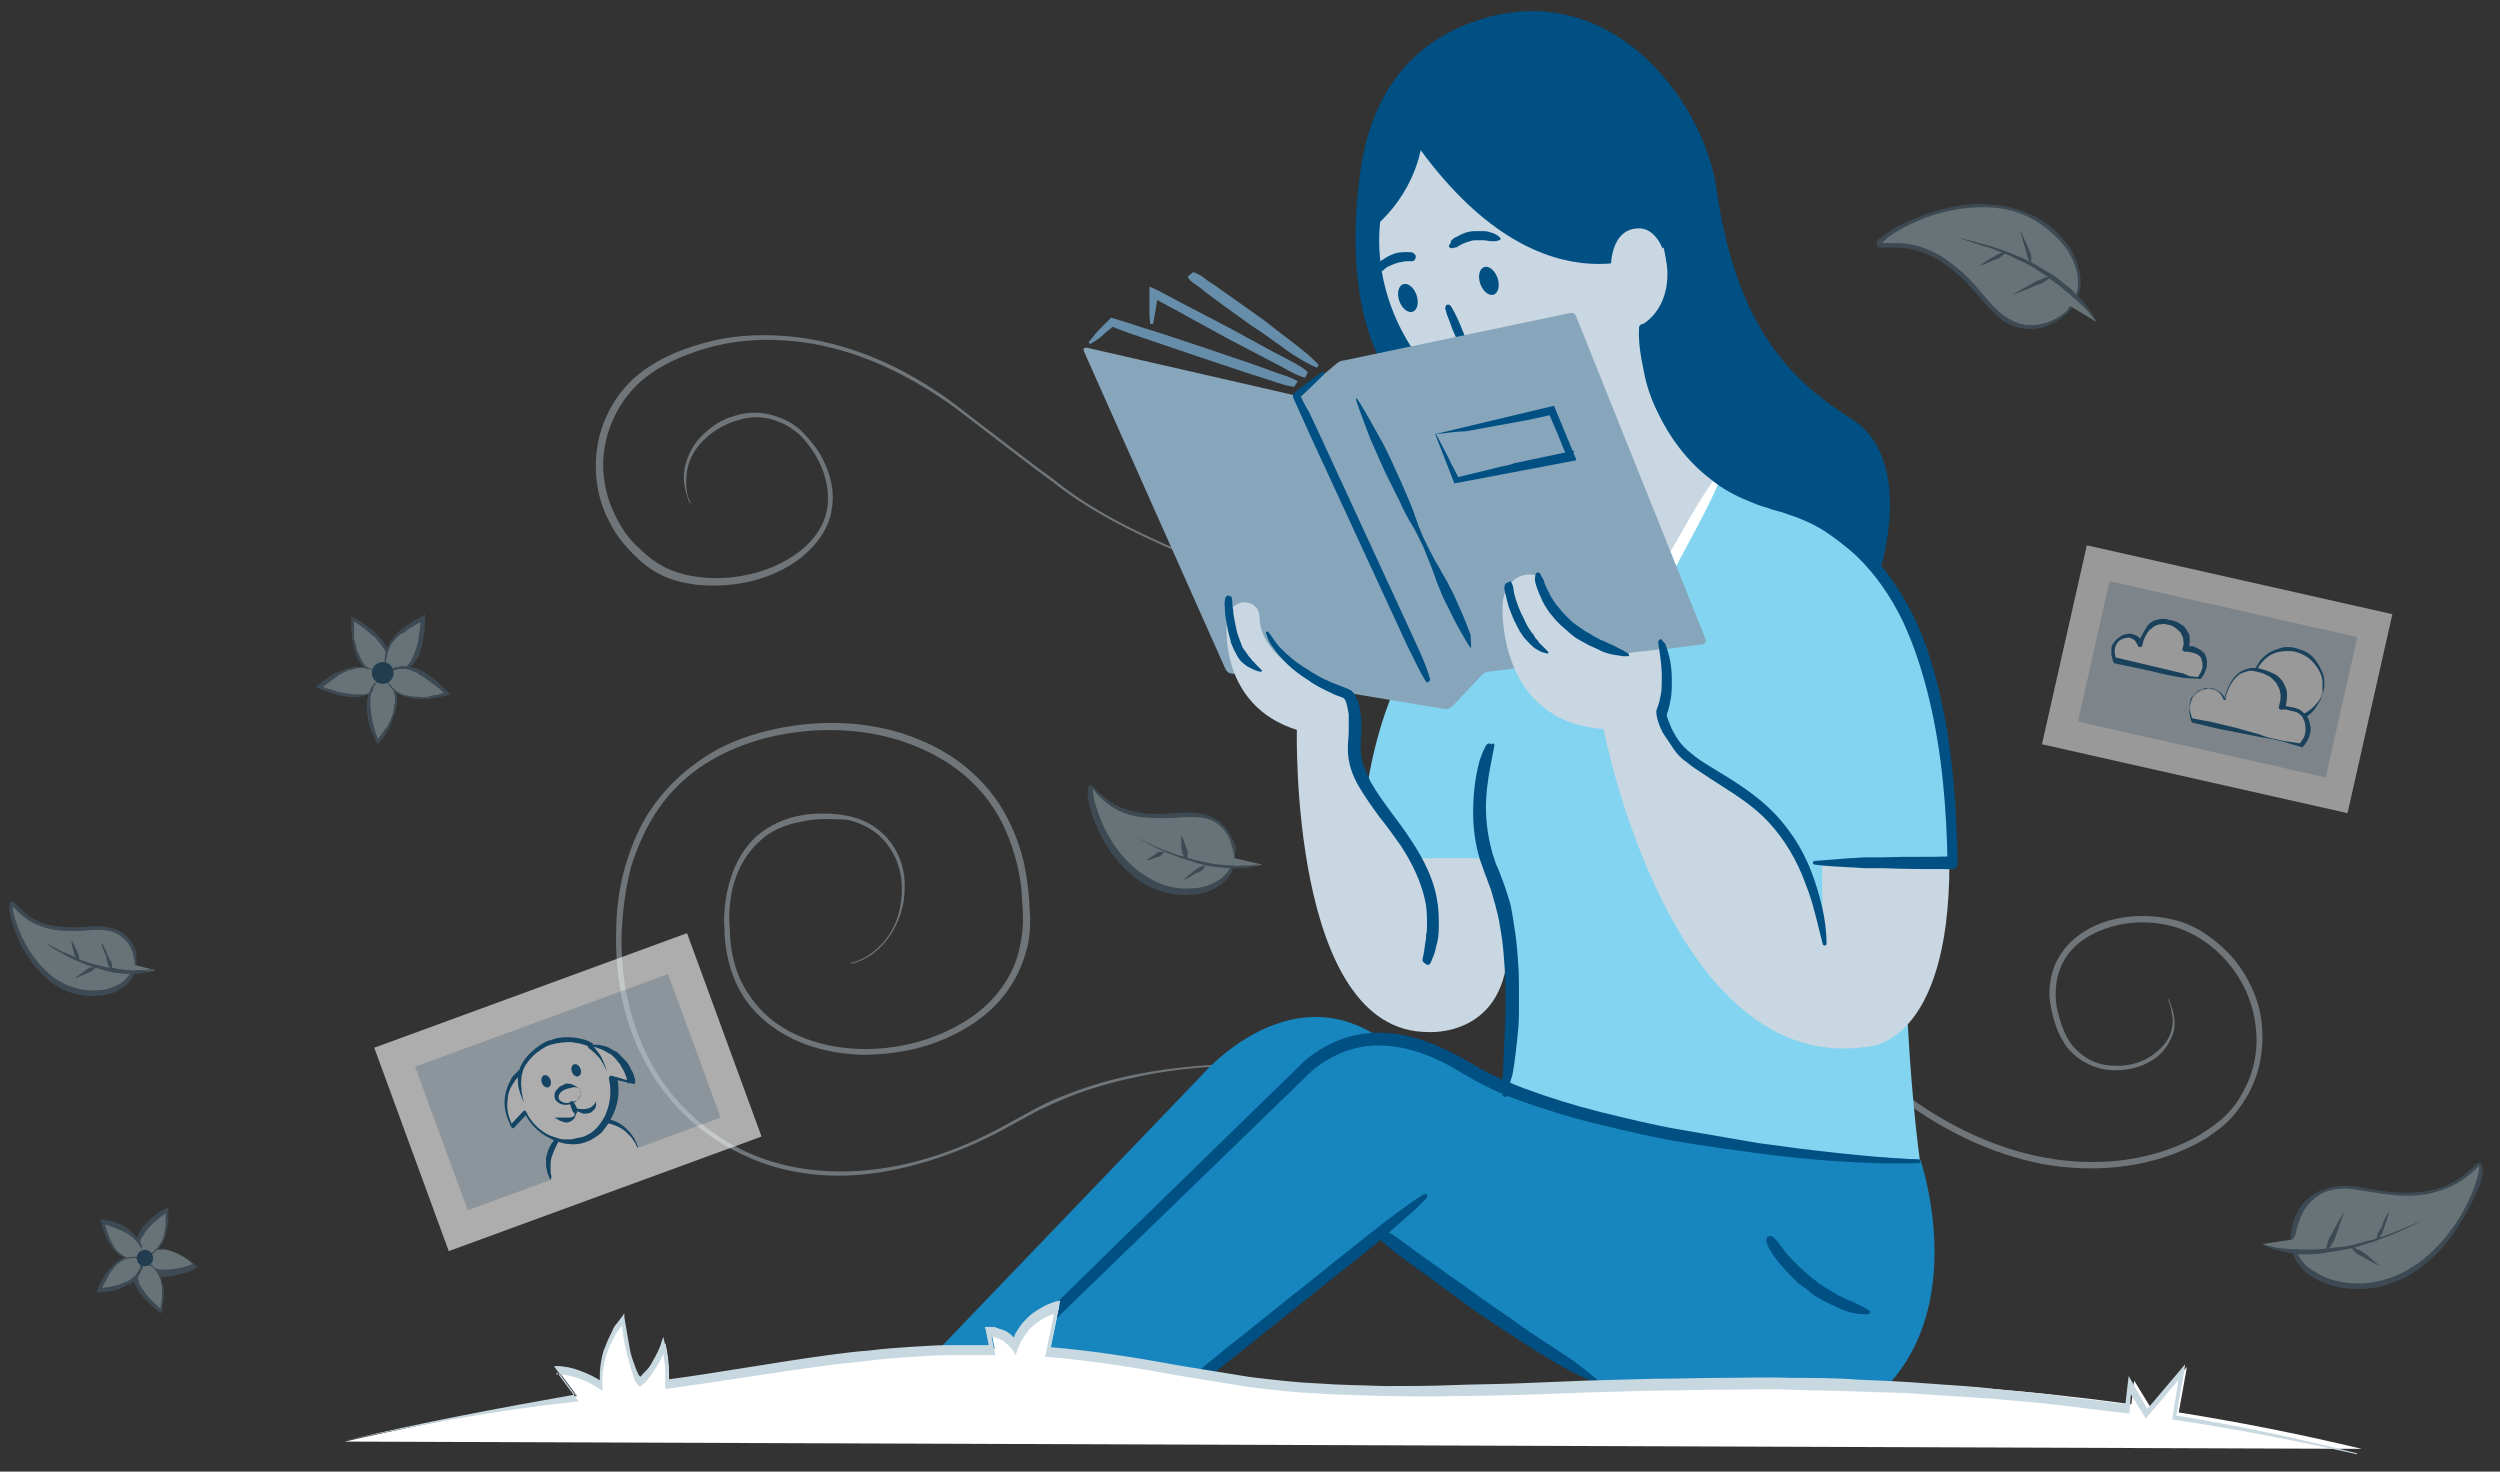 <?xml version="1.0" encoding="utf-8"?>
<!-- Generator: Adobe Illustrator 19.2.1, SVG Export Plug-In . SVG Version: 6.00 Build 0)  -->
<svg version="1.1" id="Layer_1" xmlns="http://www.w3.org/2000/svg" xmlns:xlink="http://www.w3.org/1999/xlink" x="0px" y="0px"
	 viewBox="0 0 274.7 161.7" enable-background="new 0 0 274.7 161.7" xml:space="preserve">
<rect x="0" y="0" width="274.7" height="161.7" fill="#333333" stroke="none"/>
<g>
	<g opacity="0.4">
		<path fill="#C8D8E1" d="M143.4,92.6c0,0,2.7,0.5,7.5,1.6c4.8,1.1,11.6,2.8,19.6,5.2c4,1.2,8.3,2.7,12.8,4.5c2.2,0.9,4.5,1.9,6.8,3
			c2.3,1.1,4.5,2.4,6.7,3.9c4.2,3.2,8.5,6.4,12.9,9.7c4.4,3.2,9.5,5.7,15,6.7c5.4,1,11.2,0.5,16.1-2c1.2-0.6,2.3-1.4,3.3-2.2
			c1-0.9,1.8-1.9,2.4-3.1c1.3-2.3,1.7-5,1.3-7.5c-0.7-5.1-4.5-9.3-9-10.6c-2.2-0.6-4.6-0.6-6.7,0c-2.1,0.6-4,1.7-5.1,3.4
			c-1.1,1.7-1.3,3.7-1,5.5c0.4,1.8,1,3.6,2.2,4.7c1.2,1.2,2.7,1.7,4.1,1.7c1.4,0.1,2.8-0.3,3.8-0.9c1-0.6,1.8-1.4,2.2-2.2
			c0.4-0.8,0.5-1.7,0.4-2.3c-0.1-0.6-0.2-1.1-0.3-1.4c-0.1-0.3-0.2-0.5-0.2-0.5l0.1,0c0,0,0.1,0.2,0.2,0.5c0.1,0.3,0.3,0.8,0.4,1.5
			c0.1,0.7,0.1,1.5-0.4,2.4c-0.4,0.9-1.1,1.8-2.2,2.4c-1.1,0.7-2.5,1-4,1c-1.5,0-3.2-0.6-4.5-1.8c-1.3-1.2-2-3-2.4-4.9
			c-0.2-1-0.3-2-0.1-3c0.1-1,0.5-2.1,1.1-3c1.2-1.9,3.3-3.2,5.5-3.8c2.2-0.6,4.7-0.6,7.1,0c2.4,0.6,4.6,2.2,6.3,4.1
			c1.7,2,2.9,4.5,3.2,7.1c0.3,2.7-0.1,5.5-1.5,8c-0.7,1.2-1.5,2.3-2.6,3.3c-1.1,0.9-2.2,1.7-3.5,2.3c-5,2.5-11,3-16.5,2
			c-5.6-1.1-10.7-3.6-15.2-6.9c-4.4-3.3-8.7-6.6-12.9-9.8c-2.1-1.5-4.4-2.8-6.6-3.9c-2.2-1.1-4.5-2.1-6.7-3
			c-4.4-1.8-8.7-3.3-12.7-4.5c-8-2.5-14.8-4.2-19.5-5.3C146.2,93.2,143.4,92.7,143.4,92.6L143.4,92.6z"/>
	</g>
	<g opacity="0.4">
		<path fill="#C8D8E1" d="M170.8,72.6c0,0-2.9-0.5-7.8-1.7c-5-1.2-12-2.9-20.4-5.5c-4.2-1.3-8.6-2.8-13.3-4.8
			c-4.6-2-9.4-4.3-13.7-7.7c-2.2-1.6-4.4-3.3-6.6-5c-2.3-1.7-4.4-3.5-6.9-5c-4.8-3-10.3-5.2-16.1-5.5c-2.9-0.2-5.8,0.1-8.5,0.9
			c-2.7,0.8-5.4,2-7.4,3.9c-2,1.9-3.3,4.5-3.7,7.2c-0.4,2.7,0.2,5.5,1.5,7.8c0.6,1.2,1.4,2.2,2.4,3.1c0.9,0.9,2,1.7,3.1,2.2
			c2.3,1,4.9,1.2,7.3,0.9c2.4-0.3,4.7-1.1,6.6-2.4c1.9-1.3,3.3-3.1,3.6-5.2c0.3-2.1-0.3-4.1-1.3-5.8c-0.5-0.8-1.1-1.6-1.7-2.2
			c-0.7-0.6-1.4-1.1-2.2-1.4c-1.6-0.7-3.3-0.7-4.7-0.2c-1.4,0.4-2.7,1.2-3.5,2C76.6,49,76,50,75.7,50.9c-0.3,0.9-0.3,1.8-0.3,2.4
			c0,0.3,0.1,0.6,0.1,0.9c0.1,0.3,0.1,0.5,0.2,0.6c0.1,0.3,0.2,0.5,0.2,0.5l-0.1,0c0,0-0.1-0.2-0.2-0.5c-0.1-0.2-0.1-0.4-0.2-0.6
			c-0.1-0.3-0.1-0.6-0.2-0.9c-0.1-0.7-0.1-1.6,0.2-2.5c0.3-1,0.8-2,1.7-2.9c0.9-0.9,2.1-1.8,3.6-2.2c1.5-0.5,3.3-0.5,5,0.2
			c0.8,0.3,1.7,0.8,2.4,1.5c0.7,0.7,1.3,1.4,1.9,2.3c1,1.7,1.8,3.9,1.4,6.2c-0.3,2.3-1.9,4.3-3.8,5.7c-2,1.4-4.4,2.3-6.9,2.6
			c-2.5,0.3-5.3,0.2-7.8-0.9c-1.3-0.6-2.3-1.4-3.3-2.4c-1-1-1.9-2.1-2.5-3.3c-1.4-2.5-1.9-5.4-1.5-8.3c0.4-2.9,1.8-5.6,3.9-7.6
			c2.2-2,4.9-3.2,7.8-4c2.8-0.8,5.8-1,8.7-0.8c5.9,0.4,11.5,2.6,16.3,5.7c2.4,1.5,4.6,3.4,6.9,5.1c2.2,1.7,4.4,3.4,6.6,5
			c4.2,3.4,9,5.7,13.6,7.7c4.6,1.9,9.1,3.5,13.2,4.8c8.3,2.6,15.4,4.4,20.3,5.6C167.9,72,170.8,72.6,170.8,72.6L170.8,72.6z"/>
	</g>
	<g opacity="0.4">
		<path fill="#C8D8E1" d="M168.6,122.4c-4.7-1.6-9.5-2.8-14.4-3.7c-4.9-0.9-9.8-1.5-14.8-1.6c-5-0.1-9.9,0.2-14.8,1.3
			c-2.4,0.5-4.8,1.2-7.1,2.1c-1.2,0.5-2.3,1-3.4,1.5c-1.1,0.6-2.2,1.2-3.3,1.8c-4.3,2.4-9.1,4.2-14,5c-4.9,0.8-10.1,0.4-14.7-1.7
			c-4.6-2-8.5-5.5-11-10c-2.5-4.4-3.5-9.5-3.4-14.5c0-2.5,0.3-5,1-7.4c0.7-2.4,1.7-4.8,3.2-6.8c1.5-2.1,3.4-3.8,5.5-5.2
			c2.1-1.4,4.5-2.3,6.9-2.9c4.9-1.2,10.1-1.2,14.9,0.3c2.4,0.8,4.7,1.9,6.7,3.5c2,1.6,3.7,3.6,4.8,5.8c1.2,2.3,1.9,4.7,2.2,7.2
			c0.2,1.3,0.2,2.5,0.3,3.8c0,1.3-0.1,2.6-0.5,3.8c-0.7,2.5-2.1,4.7-4,6.4c-1.9,1.7-4.2,2.9-6.6,3.7c-2.4,0.8-5,1.1-7.5,1.1
			c-2.5-0.1-5.1-0.6-7.4-1.7c-2.3-1.1-4.4-2.8-5.7-5c-1.3-2.2-1.9-4.8-1.9-7.3l0,0c-0.1-0.9,0-1.8,0.1-2.7c0.1-0.9,0.3-1.8,0.6-2.7
			c0.5-1.7,1.5-3.4,2.8-4.6c1.4-1.2,3.1-2,4.9-2.3c0.9-0.2,1.8-0.2,2.7-0.2c0.9,0,1.8,0.1,2.7,0.3c1.8,0.4,3.4,1.4,4.5,2.9
			c1.1,1.5,1.6,3.3,1.5,5.1c0,1.8-0.6,3.6-1.6,5.1c-1,1.5-2.5,2.7-4.3,3.1l0-0.1c1.7-0.4,3.2-1.6,4.2-3.1c1-1.5,1.4-3.3,1.4-5
			c0-1.8-0.5-3.5-1.6-4.9c-1-1.4-2.6-2.3-4.3-2.7C92.3,90,91.4,90,90.6,90c-0.9,0-1.8,0.1-2.6,0.3c-1.7,0.3-3.4,1-4.6,2.2
			c-1.3,1.2-2.2,2.7-2.7,4.4c-0.3,0.8-0.4,1.7-0.5,2.6c-0.1,0.9-0.1,1.8,0,2.6l0,0l0,0c0,2.4,0.6,4.9,1.9,6.9
			c1.3,2.1,3.2,3.7,5.4,4.7c4.4,2,9.7,2,14.3,0.5c2.3-0.8,4.5-1.9,6.3-3.5c1.8-1.6,3.2-3.7,3.8-6c0.3-1.2,0.5-2.3,0.5-3.6
			c0-1.2-0.1-2.5-0.2-3.7c-0.3-2.4-1-4.8-2.1-7c-1.1-2.2-2.7-4.1-4.6-5.6c-1.9-1.5-4.1-2.6-6.5-3.4c-4.7-1.5-9.8-1.5-14.5-0.4
			c-2.4,0.6-4.7,1.5-6.8,2.8c-2.1,1.3-3.9,3-5.3,5c-1.4,2-2.4,4.3-3.1,6.6c-0.6,2.4-0.9,4.8-1,7.3c-0.1,4.9,0.9,9.9,3.3,14.2
			c2.3,4.3,6.2,7.8,10.7,9.8c4.5,2,9.6,2.4,14.5,1.7c4.9-0.7,9.6-2.5,13.9-4.9c1.1-0.6,2.2-1.2,3.3-1.8c1.1-0.6,2.3-1.1,3.4-1.5
			c2.3-0.9,4.7-1.6,7.2-2.1c4.9-1,9.9-1.3,14.9-1.2c5,0.1,9.9,0.7,14.8,1.7C159.1,119.5,163.9,120.7,168.6,122.4L168.6,122.4z"/>
	</g>
	<g opacity="0.6">
		
			<rect x="44.1" y="108.1" transform="matrix(0.939 -0.344 0.344 0.939 -37.474 28.789)" fill="#FFFFFF" width="36.6" height="23.8"/>
		
			<rect x="47.6" y="111.6" transform="matrix(0.939 -0.344 0.344 0.939 -37.474 28.789)" fill="#C8D7E1" width="29.6" height="16.8"/>
		<g>
			<g>
				<path fill="#FFFFFF" d="M60.5,129.7c-0.9-2.6,0.5-5.2,3.2-6.1c2.6-1,5.4-0.1,6.4,2.6"/>
				<path fill="#005084" d="M60.5,129.7c0,0,0-0.1-0.1-0.2c0-0.1-0.1-0.2-0.2-0.5c-0.1-0.2-0.1-0.5-0.2-0.8c0-0.3,0-0.7,0-1
					c0.1-0.4,0.2-0.8,0.4-1.2c0.2-0.4,0.5-0.7,0.8-1.1c0.3-0.3,0.7-0.6,1.1-0.9c0.4-0.3,0.8-0.5,1.3-0.7c0.4-0.2,0.9-0.3,1.4-0.4
					c0.5-0.1,1-0.1,1.5,0c0.5,0.1,0.9,0.2,1.3,0.4c0.4,0.2,0.7,0.4,1,0.7c0.3,0.3,0.5,0.5,0.7,0.8c0.2,0.3,0.3,0.5,0.4,0.7
					c0.1,0.2,0.1,0.4,0.2,0.5c0,0.1,0,0.2,0,0.2c0,0,0,0,0,0c0,0,0,0,0,0c0,0,0-0.1-0.1-0.2c-0.1-0.1-0.1-0.2-0.2-0.4
					c-0.1-0.2-0.3-0.4-0.4-0.6c-0.2-0.2-0.4-0.4-0.7-0.7c-0.5-0.4-1.3-0.8-2.1-0.9c-0.4-0.1-0.9-0.1-1.3,0c-0.5,0-0.9,0.1-1.4,0.2
					c-0.4,0.1-0.9,0.3-1.3,0.6c-0.4,0.3-0.7,0.6-1,0.9c-0.5,0.7-0.8,1.5-1,2.1c-0.1,0.3-0.1,0.7-0.1,0.9c0,0.3,0,0.5,0,0.7
					c0,0.2,0.1,0.4,0.1,0.5C60.5,129.6,60.5,129.7,60.5,129.7C60.5,129.7,60.5,129.7,60.5,129.7C60.5,129.7,60.5,129.7,60.5,129.7z"
					/>
			</g>
			<g>
				<g>
					
						<ellipse transform="matrix(0.945 -0.329 0.329 0.945 -36.671 27.683)" fill="#EDE4D7" cx="63.6" cy="122.3" rx="2.8" ry="2.2"/>
					<g>
						<path fill="#EDE4D7" d="M61.3,121.1C61.3,121.1,61.3,121.1,61.3,121.1c-0.1,0-0.1,0-0.1,0.1c0,0,0,0.1,0,0.1c0,0,0,0.1,0,0.1
							c0,0-0.1,0-0.1,0c0,0,0,0.1-0.1,0.1c0,0,0,0.1,0,0.1c0,0,0,0,0,0c0.1,0.1,0,0,0,0.1c0,0-0.1,0-0.1,0c0,0,0,0.1-0.1,0.1
							c0,0,0,0,0,0.1c0.1,0,0.1,0.1,0,0.1c0,0,0,0,0,0.1c0,0,0,0,0,0c0,0,0,0.1,0,0.1c0,0,0,0,0,0.1c-0.1,0-0.1,0.1-0.1,0.2
							c0,0,0.1,0.1,0,0.1c0.1,0,0,0.1,0,0.1c0,0,0,0.1,0,0.1c0,0,0.1,0.1,0,0.1c-0.1,0,0.1,0.1,0,0.1c0,0,0,0,0,0c0,0,0,0,0,0
							c-0.1,0,0,0,0,0c0,0.1,0,0.2,0.1,0.3c0,0,0,0,0,0c0,0,0,0.1,0,0.1c0.1,0,0,0.1,0,0.2c0,0,0,0.1,0.1,0.1c0,0,0,0,0,0
							c0,0,0,0,0,0c0.1,0,0,0,0,0.1c0,0,0,0,0,0.1c0,0,0.1,0.1,0.1,0.1c0,0,0,0,0,0c0,0,0.1,0,0.1,0c0,0,0,0,0,0.1
							c0,0.1,0.1,0.1,0.1,0.1c0,0,0,0,0.1,0c0,0.1,0.1,0.2,0.2,0.1c0,0.1,0,0.1,0.1,0c-0.1,0.1,0.1,0.3,0.2,0.2c0,0,0,0,0,0
							c0,0,0.1,0,0.1,0c0,0,0,0.1,0,0.1c0.1,0,0.2,0,0.2,0c0,0,0,0,0-0.1c0,0,0,0,0,0l0,0c0,0,0,0,0,0c0,0,0,0,0,0c0,0,0,0.1,0,0.1
							c0,0,0.1,0,0.1,0c0,0,0,0.1,0.1-0.1c0,0,0,0.1,0,0.1c0,0,0.1,0,0.2,0c0,0,0,0,0-0.1l0,0l0,0c0,0,0,0.1,0,0.1c0,0,0.1,0,0.1,0
							c0,0,0,0,0.1,0c0,0,0.1,0,0.1,0c0,0,0,0,0.1,0c0,0,0,0,0,0c0,0,0,0,0,0c0,0,0.1,0,0.1,0c0,0,0.1,0,0.1,0c0,0,0,0,0.1,0
							c0-0.1,0.1,0,0.1-0.1c0,0,0,0,0.1,0l0,0c0,0,0,0,0-0.1c0.2,0.1,0.2-0.1,0.4,0c0-0.1,0-0.1-0.1-0.1c0,0,0,0,0,0.1
							c0,0,0,0.1,0,0.1c0,0,0.1,0,0.1-0.1c0,0,0-0.1,0.1-0.1c0,0,0,0,0,0c0,0.1,0,0,0.1,0c0,0,0.1,0,0,0l0,0c0,0,0,0,0.1-0.1
							c0,0,0,0,0,0c-0.1-0.1,0-0.1,0-0.1c0,0,0,0,0,0.1c0,0,0,0,0.1,0c0,0,0,0,0.1-0.1c0.1,0,0.1-0.1,0.2-0.1c0,0,0,0,0-0.1
							c0,0,0.1,0,0.1,0c0,0,0.1-0.1,0.1-0.1c0,0,0,0-0.1-0.1c0,0,0.1,0.1,0.1,0.1c0,0,0,0,0-0.1c0.1,0.1,0.1,0.1,0.1,0.1
							c0,0,0.1,0,0.1,0c0.1,0,0.1-0.2,0.2-0.2c0,0,0,0,0,0c0-0.1,0-0.1,0.1-0.1c0,0,0-0.1,0.1-0.1c0,0,0-0.1,0.1-0.1
							c0.1,0,0.1-0.1,0.1-0.1c0,0,0-0.1,0-0.1c0-0.1,0.1-0.1,0.2-0.2c0,0,0-0.1,0.1-0.1c0,0,0-0.1,0-0.1c0,0,0.1-0.1,0-0.2
							c0,0,0-0.1,0-0.1c0-0.1,0.1-0.2,0.1-0.3c0-0.1,0-0.1,0-0.2c0-0.1,0-0.2,0-0.4c0,0,0,0,0,0c0-0.1,0-0.2,0.1-0.2c0,0,0,0,0,0
							c0,0,0,0-0.1,0c-0.1,0-0.1,0-0.2,0.1c0,0,0,0,0,0.1c0,0.1,0,0.1,0,0.1c0,0,0,0,0,0.1c-0.1,0,0,0,0.1,0c0,0,0,0.1,0,0.2
							c0,0.1,0,0.1,0,0.2c0,0,0.1,0.1-0.1,0.1c0,0,0,0,0,0c-0.1,0.1-0.1,0.1,0,0.2c0,0,0,0.1,0,0.1c0,0,0,0.1,0,0.1c0,0,0,0.1,0,0.1
							c0,0,0,0.1-0.1,0.1c0,0,0,0.1,0,0.1c0,0-0.1,0-0.1,0c0,0,0,0.1-0.1,0.2c0,0.1-0.1,0.1-0.2,0.2c-0.1,0,0,0.1-0.1,0.1
							c0,0-0.1,0.1-0.2,0.1c0,0,0,0,0,0.1c-0.1,0-0.2,0-0.2,0.1c0,0,0,0-0.1,0c0,0,0,0,0,0.1c-0.1-0.1-0.1,0-0.1,0.1c0,0,0,0-0.1,0
							c0,0,0,0.1-0.1,0.1c-0.1,0-0.1,0.1-0.1,0c0,0-0.1,0-0.1,0.1c0,0,0,0.1,0,0.1c0,0,0-0.1-0.1-0.1l-0.2,0.2l0,0l0,0l0,0
							c0,0,0-0.1,0-0.1c-0.1,0-0.1,0.1-0.1,0c0,0,0,0,0,0.1l0,0l0-0.1l0,0c0,0,0,0.1,0,0.1c-0.2-0.1-0.4,0.1-0.5,0l0,0.1l0,0l0,0
							c0,0,0,0,0,0c0-0.1,0,0,0,0.1c0,0,0-0.3-0.1-0.1c0,0-0.1,0-0.1,0c0,0,0,0,0,0.1c0-0.1,0-0.1,0-0.1c-0.1,0-0.1,0.1-0.2,0
							c0,0,0,0,0,0.1c0,0,0,0.1,0,0.1l0,0l0-0.1l0,0c0,0,0,0.1-0.1,0.1c0,0,0,0-0.1,0c0,0-0.1,0-0.1,0c0,0-0.1,0-0.1,0
							c0,0,0,0-0.1,0c0,0,0,0-0.1-0.1c0,0-0.1,0.1-0.1,0c0,0,0,0,0,0c0,0,0,0,0,0l0,0.1c0,0,0,0,0,0l0,0c0,0-0.1,0-0.1,0
							c0,0,0-0.1,0-0.1c0,0,0,0,0,0c-0.1,0-0.1,0-0.2,0c0,0,0,0-0.1,0c0,0-0.1,0-0.1-0.1c0,0-0.1-0.1-0.1-0.1c0,0,0,0-0.1,0
							c0,0-0.1-0.1-0.1,0c0,0,0,0,0,0c0,0,0,0,0,0c0,0,0,0,0,0c0-0.1-0.1-0.1-0.1-0.1c0,0-0.1,0-0.1,0c-0.1,0-0.1-0.1-0.2-0.2
							c0,0,0,0,0,0c0,0,0,0,0-0.1c0,0-0.1,0-0.1,0c0-0.1-0.1-0.1-0.1-0.2c0,0-0.1,0-0.1-0.1c0-0.1-0.1-0.1-0.1-0.2
							c0-0.1,0-0.1-0.1-0.2c0,0,0-0.1,0-0.1c0,0-0.1-0.1-0.1-0.2c0-0.1,0.1-0.3,0-0.4c0,0,0.1,0,0-0.1c0,0,0,0,0,0c0,0,0.1,0,0.1,0
							c0,0,0-0.1,0.1-0.1c0,0,0-0.1,0-0.1c0,0,0,0,0-0.1c0,0-0.1-0.1-0.1-0.1c0.1,0,0-0.1,0.1-0.1c0.1,0,0.1-0.1,0.1-0.2
							c0,0,0,0,0,0c0,0,0,0,0-0.1c0,0,0,0,0,0c0.1,0,0.1-0.1,0.1-0.1c0,0,0,0,0,0c0,0,0,0,0,0l0,0c0,0,0,0,0.1,0c0,0,0-0.1,0.1-0.1
							c0,0,0.1-0.1,0.1-0.1c0,0,0.1-0.1,0.2-0.1c0.1,0,0.1,0,0.2-0.1c0,0,0,0,0,0c0.1,0.1,0.1,0,0.1,0c0.1,0,0.1-0.2,0.2-0.2
							c0.1,0,0.3,0,0.3-0.1c0,0,0.1,0,0.1,0c0,0,0-0.1,0.1-0.1c0.1,0,0.2,0,0.2,0c0.1-0.1,0.2-0.1,0.3-0.1c0-0.1,0-0.1,0-0.2
							c0,0,0,0,0,0l0,0.1l0.1,0l0,0c0,0,0.1,0,0.1,0c0,0,0,0,0.1,0c0,0,0.1,0,0.2,0c0,0,0.1,0,0.1,0c0,0,0.1,0,0.1,0
							c0,0,0.1-0.1,0.1,0c0,0,0,0,0,0c0,0,0.1,0,0.1,0c0.1,0,0.1,0,0.2,0c0,0,0,0,0,0c0,0,0.1-0.1,0.2,0l0,0c0,0,0.1,0,0.1,0
							c0,0.1,0,0,0.1-0.1c0,0,0,0,0,0c0,0,0,0.1,0,0.1c0,0,0-0.1,0-0.1c0,0.1,0.1,0.2,0.2,0.1c0,0,0,0.1,0,0.1c0,0,0,0,0.1,0
							c0,0,0,0,0,0c0,0,0,0,0.1,0c0,0,0,0,0,0c0,0,0,0.1,0,0c0.1-0.1,0.1,0,0.1,0.1c0,0,0,0.1,0.1,0c0,0,0,0,0,0.1
							c0,0,0.1,0,0.1,0.1c0,0.1,0.1,0.1,0.1,0.1c0,0.1,0.1,0.1,0.1,0.1c0,0,0.1,0.1,0.1,0.1c0,0,0,0,0,0c0,0,0,0.1,0,0.1
							c0.1,0,0.1,0.1,0.1,0.2c0,0,0.1,0,0.1,0c0,0,0,0,0,0c0.1,0,0.1,0,0.3-0.1c0,0,0,0,0,0c0,0,0,0,0,0c0,0,0,0,0.1-0.1
							c0,0,0-0.1,0,0c0,0,0,0,0,0c0-0.1,0-0.1,0-0.2c0,0-0.1-0.1-0.1-0.1c0,0-0.1,0-0.2,0c0.2-0.1,0.1-0.1,0-0.1c0,0,0.1,0,0.1-0.1
							c0,0-0.1,0-0.1,0c0-0.1,0-0.1,0-0.1c0,0,0-0.1-0.1,0c0,0,0,0,0-0.1c0-0.1,0-0.1,0-0.2c0,0,0,0,0,0c0,0,0,0,0,0
							c0,0-0.1,0-0.1-0.1c0,0,0,0,0,0c-0.1,0,0,0,0,0c0,0,0-0.1,0-0.1c0,0,0,0,0,0c0,0,0,0,0,0l0,0c-0.1,0-0.1-0.1-0.2-0.1
							c0,0,0,0,0,0.1c-0.1,0.1-0.1-0.1-0.3,0c0,0,0,0,0-0.1c0,0,0-0.1-0.1,0c0,0,0,0,0,0c0,0,0,0,0,0c0,0,0,0,0,0
							c0-0.1,0-0.1-0.1-0.1c0,0-0.1,0-0.1,0l0,0c0,0,0,0.1,0,0.1c0-0.1,0-0.1,0-0.1c0,0,0,0.1-0.1,0.1c0,0,0,0,0,0c0,0,0,0.1,0,0.1
							l0,0c0,0,0-0.1,0-0.1c0-0.1-0.1,0-0.2,0l0,0c0,0,0-0.2-0.1-0.2c0,0,0,0,0,0c-0.1,0.1,0,0.3,0,0.4c0-0.1,0-0.3-0.1-0.3
							c0,0,0,0,0,0c0,0.1-0.1,0.2-0.1,0.2c0,0,0,0,0,0.1c0-0.1,0-0.2-0.1-0.1c0,0,0,0,0,0c0,0-0.1-0.1-0.1,0c0,0,0,0.1,0,0
							c0,0.1,0,0.1,0,0.2c0-0.1,0-0.1,0-0.1c0,0,0,0,0,0.1c0-0.1,0-0.1,0-0.1c0,0-0.1,0.1-0.1,0.1c0,0,0,0,0-0.1c0,0,0-0.1,0-0.1
							c0,0,0,0-0.1,0c0,0,0,0,0,0c0,0,0,0-0.1,0c0,0,0-0.1,0,0c0,0,0,0.1,0,0.1c0,0,0-0.1,0-0.1c0,0,0,0-0.1,0c0,0,0-0.1,0-0.1
							c0,0.1-0.1,0-0.1,0.1l0-0.1c0,0.1,0,0.1-0.1,0.1c0,0-0.1,0,0,0.1c0,0,0,0-0.1,0.1c0,0,0,0,0-0.1c0,0.1,0,0.1-0.1,0
							c0-0.1-0.1-0.1-0.1-0.1c0,0-0.1,0-0.1,0.1c0,0.1,0,0.1,0,0.1c-0.1-0.1-0.1,0-0.1,0c0,0,0,0,0,0c0,0-0.1,0-0.1,0
							c0,0.1-0.1,0.1-0.2,0.1c0,0.1,0,0.1,0,0.1c0,0,0,0,0,0c0,0,0,0.1-0.1,0c-0.1,0-0.1,0-0.2,0l0,0c-0.1,0-0.1,0.1-0.1,0.1
							c0,0,0,0.1,0.1,0.1c0-0.1-0.1-0.1-0.1-0.1c0,0,0,0.1,0,0.1c-0.1,0,0,0-0.1,0c0,0,0,0,0,0c0,0,0,0,0,0c0,0,0,0,0,0c0,0,0,0,0,0
							c0,0,0,0,0,0c-0.1-0.1,0,0,0,0l-0.1,0l0,0l-0.1,0.1c0,0,0,0,0,0c0,0.1,0,0.1-0.1,0.1c0,0,0,0-0.1-0.1
							C61.4,120.9,61.4,121,61.3,121.1C61.4,121.1,61.4,121.1,61.3,121.1C61.3,121.1,61.3,121.1,61.3,121.1z M62.8,124.4
							c0,0,0,0.1,0,0.1c0,0,0,0-0.1,0C62.8,124.6,62.8,124.5,62.8,124.4L62.8,124.4C62.8,124.5,62.8,124.5,62.8,124.4z"/>
					</g>
				</g>
				<g>
					
						<ellipse transform="matrix(0.945 -0.329 0.329 0.945 -36.198 27.426)" fill="#37443D" cx="63" cy="120.8" rx="1.2" ry="0.9"/>
					<g>
						<path fill="#37443D" d="M62.1,120.3C62.1,120.3,62,120.3,62.1,120.3C62,120.3,62,120.3,62.1,120.3
							C62,120.3,62,120.3,62.1,120.3c-0.1,0.1-0.1,0.1,0,0.1C62,120.4,62,120.4,62.1,120.3c-0.1,0.1-0.1,0.1-0.1,0.1c0,0,0,0.1,0,0
							c0,0,0,0,0,0c0,0,0,0,0,0c0,0,0,0,0,0c0,0,0,0,0,0.1c0,0,0,0,0,0c0,0,0,0,0,0c0,0,0,0,0,0c0,0,0,0,0,0c0,0,0,0,0,0.1
							c0,0,0,0,0,0c-0.1,0,0,0,0,0.1c0,0,0,0,0,0.1c0,0,0,0,0,0.1c0,0,0,0,0,0c0,0,0,0,0,0c-0.1,0,0,0,0,0c0,0,0,0,0,0c0,0,0,0,0,0
							c0,0,0,0,0,0c0,0,0,0.1,0.1,0.1c0,0,0,0,0,0c0,0,0,0,0,0c0.1,0,0,0.1,0,0.1c0,0,0,0.1,0,0c0,0,0,0,0,0c0,0,0,0,0,0
							c0,0,0,0,0,0c0,0,0,0,0,0c0,0,0,0,0,0l0,0c0,0,0,0,0,0c0,0,0,0,0,0c0,0,0,0,0.1,0.1c0,0,0,0,0,0c0,0,0,0.1,0.1,0c0,0,0,0,0,0
							c0,0.1,0,0.2,0.1,0.1c0,0,0,0,0,0c0,0,0,0,0.1,0c0,0,0,0,0,0.1c0,0,0.1,0,0.1,0c0,0,0,0,0,0c0,0,0,0,0,0l0,0c0,0,0,0,0,0l0,0
							c0,0,0,0,0,0c0,0,0,0,0.1,0c0,0,0,0.1,0-0.1c0,0,0,0,0,0c0,0,0,0,0.1,0c0,0,0,0,0,0l0,0l0,0c0,0,0,0,0,0.1c0,0,0,0,0.1,0
							c0,0,0,0,0,0c0,0,0,0,0,0c0,0,0,0,0,0c0,0,0,0,0,0l0,0c0,0,0,0,0,0c0,0,0,0,0.1,0c0,0,0,0,0,0c0-0.1,0,0,0.1,0c0,0,0,0,0,0
							l0,0c0,0,0,0,0,0c0.1,0.1,0.1,0,0.2,0c0,0,0-0.1,0-0.1c0,0,0,0,0,0c0,0,0,0,0,0c0,0,0,0,0.1,0c0,0,0,0,0-0.1l0,0
							c0,0.1,0,0,0,0c0,0,0,0,0,0l0,0l0,0c0,0,0,0,0,0c0-0.1,0,0,0,0c0,0,0,0,0,0.1c0,0,0,0,0,0c0,0,0,0,0,0c0,0,0.1,0,0.1,0
							c0,0,0,0,0,0c0,0,0,0,0,0c0,0,0-0.1,0-0.1c0,0,0,0,0-0.1c0,0,0,0,0,0.1c0,0,0,0,0,0c0.1,0.1,0.1,0.1,0.1,0.1c0,0,0,0,0,0
							c0.1,0,0-0.1,0.1-0.1l0,0c0,0,0,0,0,0c0,0,0,0,0,0c0,0,0,0,0,0c0.1,0,0,0,0.1,0c0,0,0,0,0-0.1c0,0,0.1-0.1,0.1-0.1
							c0,0,0,0,0,0c0,0,0,0,0-0.1c0,0,0,0,0-0.1c0,0,0,0,0,0c0,0,0.1-0.1,0.1-0.1c0,0,0,0,0-0.1c0,0,0-0.1,0-0.2l0,0
							c0,0,0-0.1,0-0.1c0,0,0,0,0,0c0,0,0,0,0,0l-0.1,0c0,0,0,0,0,0c0,0,0,0,0,0.1c0,0,0,0,0,0c-0.1,0,0,0,0.1,0c0,0,0,0,0,0.1
							c0,0,0,0.1,0,0.1c0,0,0,0-0.1,0c0,0,0,0,0,0c0,0,0,0,0,0.1c0,0,0,0,0,0.1c0,0,0,0,0,0c0,0,0,0,0,0c0,0,0,0,0,0c0,0,0,0,0,0
							c0,0,0,0-0.1,0c0,0,0,0.1,0,0.1c0,0,0,0.1-0.1,0.1c0,0,0,0,0,0.1c0,0-0.1,0-0.1,0c0,0,0,0,0,0c0,0-0.1,0-0.1,0c0,0,0,0,0,0
							c0,0,0,0,0,0c0-0.1,0,0,0,0c0,0,0,0,0,0c0,0,0,0,0,0c0,0,0,0-0.1,0c0,0,0,0,0,0c0,0,0,0,0,0.1c0,0,0,0,0-0.1l-0.1,0.1l0,0l0,0
							l0,0c0,0,0-0.1,0-0.1c0,0,0,0.1-0.1,0l0,0l0,0l0,0l0,0c0,0,0,0,0,0.1c-0.1-0.1-0.2,0-0.2,0l0,0.1l0,0l0,0c0,0,0,0,0,0
							c0-0.1,0,0,0,0c0,0,0-0.2,0-0.1c0,0,0,0,0,0c0,0,0,0,0,0.1c0,0,0-0.1,0-0.1c0,0,0,0.1-0.1,0c0,0,0,0,0,0.1c0,0,0,0,0,0.1l0,0
							l0-0.1l0,0c0,0,0,0,0,0.1c0,0,0,0,0,0c0,0,0,0-0.1,0c0,0,0,0,0,0c0,0,0,0,0,0c0,0,0,0,0,0c0,0,0,0,0,0c0,0,0,0,0,0l0,0l0,0
							c0,0,0,0,0,0l0,0c0,0,0,0,0,0c0,0,0,0,0-0.1l0,0c0,0-0.1,0-0.1,0c0,0,0,0,0,0c0,0,0,0,0,0c0,0,0,0,0,0c0,0,0,0,0,0
							c0,0,0,0-0.1,0c0,0,0,0,0,0c0,0,0,0,0,0c0,0,0,0,0,0c0-0.1,0,0,0-0.1c0,0,0,0-0.1,0c0,0,0,0-0.1-0.1c0,0,0,0,0,0c0,0,0,0,0,0
							c0,0,0,0,0,0c0-0.1,0,0,0-0.1c0,0,0,0,0,0c0,0,0,0,0-0.1c0,0,0,0,0-0.1c0,0,0,0,0,0c0,0-0.1,0-0.1-0.1c0-0.1,0.1-0.1,0-0.2
							c0,0,0,0,0,0c0,0,0,0,0,0c0,0,0.1,0,0.1,0c0,0,0,0,0,0c0,0,0,0,0,0c0,0,0,0,0,0c0,0-0.1-0.1,0-0.1c0.1,0,0,0,0.1,0
							c0.1,0,0,0,0.1-0.1l0,0c0,0,0,0,0,0l0,0c0.1,0,0,0,0.1,0c0,0,0,0,0,0l0,0l0,0c0,0,0,0,0,0c0,0,0,0,0,0c0,0,0,0,0.1,0
							c0,0,0,0,0.1,0c0,0,0.1,0,0.1-0.1l0,0c0,0.1,0,0,0.1,0c0,0,0-0.1,0.1-0.1c0.1,0,0.1,0,0.1-0.1c0,0,0,0,0,0c0,0,0,0,0,0
							c0,0,0.1,0,0.1,0c0,0,0.1,0,0.1-0.1c0,0,0-0.1,0-0.1c0,0,0,0,0,0l0,0.1l0,0l0,0c0,0,0,0,0,0c0,0,0,0,0,0c0,0,0,0,0.1,0
							c0,0,0,0,0,0c0,0,0,0,0.1,0c0,0,0-0.1,0,0l0,0c0,0,0,0,0,0c0,0,0,0,0.1,0c0,0,0,0,0,0c0,0,0.1-0.1,0.1,0l0,0c0,0,0,0,0,0
							c0,0,0,0,0,0c0,0,0,0,0,0c0,0,0,0,0,0.1c0,0,0,0,0-0.1c0,0.1,0,0.1,0.1,0c0,0,0,0.1,0,0.1c0,0,0,0,0,0l0,0c0,0,0,0,0,0
							c0,0,0,0,0,0c0,0,0,0,0,0c0,0,0,0,0.1,0c0,0,0,0,0,0c0,0,0,0,0,0c0,0,0,0,0,0c0,0.1,0,0,0,0.1c0,0,0,0,0.1,0c0,0,0,0,0,0
							c0,0,0,0,0,0c0,0,0,0,0,0c0,0,0.1,0,0,0.1c0,0,0,0,0.1,0c0,0,0,0,0,0c0.1,0,0.1,0,0.2,0l0,0c0,0,0,0,0,0c0,0,0,0,0,0
							c0,0,0,0,0,0c0,0,0,0,0,0c0,0,0-0.1,0-0.1c0,0,0,0,0-0.1c0,0,0,0-0.1,0c0.1-0.1,0.1-0.1,0-0.1c0,0,0,0,0.1,0l-0.1,0
							c0,0,0,0,0-0.1c0,0,0,0-0.1,0c0,0,0,0,0,0c0-0.1,0-0.1,0-0.1c0,0,0,0,0,0c0,0,0,0,0,0c0,0,0,0,0,0c0,0,0,0,0,0c0,0,0,0,0,0
							c0,0,0,0,0,0c0,0,0,0,0,0c0,0,0,0,0,0l0,0c0,0-0.1,0-0.1,0c0,0,0,0,0,0c-0.1,0.1-0.1,0-0.1,0c0,0,0,0,0,0c0,0,0-0.1,0,0
							c0,0,0,0,0,0c0,0,0,0,0,0l0,0c0,0,0-0.1,0-0.1c0,0,0,0-0.1,0l0,0c0,0,0,0,0,0.1c0,0,0-0.1,0-0.1c0,0,0,0,0,0.1c0,0,0,0,0,0
							c0,0,0,0.1,0,0.1l0,0c0,0,0,0,0-0.1c0-0.1-0.1,0-0.1,0l0,0c0,0,0-0.1,0-0.1c0,0,0,0,0,0c0,0.1,0,0.2,0,0.2c0,0,0-0.2,0-0.2
							c0,0,0,0,0,0c0,0.1,0,0.1,0,0.1c0,0,0,0,0,0.1c0-0.1,0-0.1,0-0.1c0,0,0,0,0,0c0,0,0,0,0,0c0,0,0,0,0,0c0,0,0,0.1,0,0.1
							c0,0,0-0.1,0-0.1c0,0,0,0,0,0.1c0,0,0-0.1,0-0.1c0,0,0,0.1,0,0.1c0,0,0,0,0-0.1c0,0,0,0,0,0c0,0,0,0,0,0c0,0,0,0,0,0
							c0,0,0,0,0,0c0,0,0,0,0,0c0,0,0,0,0,0c0,0,0,0,0-0.1c0,0,0,0,0,0c0,0,0,0,0,0c0,0.1,0,0,0,0.1l0-0.1c0,0.1,0,0.1,0,0.1
							c0,0,0,0,0,0c0,0,0,0,0,0c0,0,0,0,0,0c0,0.1,0,0.1,0,0c0,0-0.1-0.1-0.1-0.1c0,0,0,0,0,0.1c0,0.1,0,0,0,0c0-0.1,0,0,0,0
							c0,0,0,0,0,0c0,0,0,0,0,0c0,0.1,0,0.1-0.1,0c0,0.1,0,0.1,0,0.1c0,0,0,0,0,0c0,0,0,0,0,0c0,0-0.1,0-0.1,0l0,0c0,0,0,0.1-0.1,0
							c0,0,0,0,0,0.1c0,0,0-0.1-0.1-0.1c0,0,0,0,0,0c0,0,0,0,0,0c0,0,0,0,0,0c0,0,0,0,0,0c0,0,0,0,0,0c0,0,0,0,0,0c0,0,0,0,0,0
							c-0.1-0.1,0,0,0,0l0,0l0,0l0,0c0,0,0,0,0,0C62.2,120.2,62.1,120.2,62.1,120.3C62.1,120.2,62.1,120.2,62.1,120.3
							C62.1,120.2,62.1,120.2,62.1,120.3C62.1,120.3,62.1,120.3,62.1,120.3C62.1,120.3,62.1,120.3,62.1,120.3z M62.7,121.6
							C62.7,121.6,62.7,121.7,62.7,121.6c0,0.1,0,0.1,0,0.1C62.7,121.7,62.7,121.7,62.7,121.6L62.7,121.6
							C62.7,121.7,62.7,121.6,62.7,121.6z"/>
					</g>
				</g>
				<g>
					
						<ellipse transform="matrix(0.945 -0.329 0.329 0.945 -35.815 26.463)" fill="#37443D" cx="60.4" cy="119.2" rx="0.5" ry="0.7"/>
					<g>
						<path fill="#37443D" d="M60.7,118.6C60.7,118.6,60.7,118.6,60.7,118.6C60.7,118.6,60.7,118.6,60.7,118.6
							C60.7,118.6,60.7,118.6,60.7,118.6C60.7,118.6,60.6,118.6,60.7,118.6C60.6,118.6,60.6,118.6,60.7,118.6
							C60.6,118.5,60.6,118.6,60.7,118.6c-0.1-0.1-0.1,0-0.1-0.1c0,0,0,0,0,0c0,0,0,0,0,0c0,0,0,0,0,0c0,0,0,0,0,0c0,0,0,0,0,0
							c0,0,0,0,0,0c0,0,0,0,0,0c0,0,0,0,0,0c0,0,0,0,0,0c0,0,0,0,0,0c0-0.1,0,0,0,0c0,0,0,0,0,0c0,0,0,0,0,0c0,0,0,0,0,0
							c0,0,0,0,0,0c0-0.1,0,0,0,0c0,0,0,0,0,0c0,0,0,0,0,0c0,0,0,0,0,0c0,0-0.1,0-0.1,0c0,0,0,0,0,0c0,0,0,0,0,0c0,0,0,0,0,0
							c0,0,0,0,0,0c0,0,0,0,0,0c0,0,0,0,0,0c0,0,0,0,0,0c0,0,0,0,0,0c0,0,0,0,0,0c0,0,0,0,0,0c0,0,0,0,0,0c0,0,0,0,0,0c0,0,0,0,0,0
							c0,0,0,0,0,0c0,0-0.1,0,0,0c0,0,0,0,0,0c-0.1,0-0.2,0-0.1,0c0,0,0,0,0,0c0,0,0,0,0,0c0,0,0,0,0,0c0,0,0,0,0,0.1c0,0,0,0,0,0
							l0,0l0,0c0,0,0,0,0,0l0,0c0,0,0,0,0,0c0,0,0,0,0,0c0,0-0.1,0,0.1,0c0,0,0,0,0,0c0,0,0,0,0,0c0,0,0,0,0,0l0,0l0,0
							c0,0,0,0-0.1,0c0,0,0,0,0,0c0,0,0,0,0,0c0,0,0,0,0,0c0,0,0,0,0,0c0,0,0,0,0,0l0,0c0,0,0,0,0,0c0,0,0,0,0,0c0,0,0,0,0,0
							c0.1,0,0,0,0,0c0,0,0,0,0,0l0,0c0,0,0,0,0,0c-0.1,0.1,0,0.1-0.1,0.1c0,0,0.1,0,0.1,0c0,0,0,0,0,0c0,0,0,0,0,0c0,0,0,0,0,0
							c0,0,0,0,0,0l0,0c-0.1,0,0,0,0,0c0,0,0,0,0,0l0,0l0,0c0,0,0,0,0,0c0.1,0,0,0,0,0c0,0,0,0,0,0c0,0,0,0,0,0c0,0,0,0,0,0
							c0,0,0,0,0,0.1c0,0,0,0,0,0c0,0,0,0,0,0c0,0,0.1,0,0.1,0c0,0,0,0,0.1,0c0,0,0,0-0.1,0c0,0,0,0,0,0c-0.1,0.1-0.1,0.1-0.1,0.1
							c0,0,0,0,0,0c0,0,0.1,0,0,0.1l0,0c0,0,0,0,0,0c0,0,0,0,0,0c0,0,0,0,0,0c0,0,0,0,0,0c0,0,0,0,0,0c0,0,0,0,0,0.1c0,0,0,0,0,0
							c0,0,0,0,0,0c0,0,0,0,0,0c0,0,0,0,0,0c0,0,0,0,0.1,0.1c0,0,0,0,0,0c0,0,0.1,0,0.1,0l0,0c0,0,0,0,0.1,0.1c0,0,0,0,0,0
							c0,0,0,0,0,0l0-0.1c0,0,0,0,0,0c0,0,0,0,0,0c0,0,0,0,0,0c0-0.1,0,0,0,0.1c0,0,0,0,0,0c0,0,0,0,0,0c0,0,0,0.1,0-0.1
							c0,0,0,0,0,0c0,0,0,0,0,0c0,0,0,0,0,0c0,0,0,0,0,0c0,0,0,0,0,0c0,0,0,0,0,0c0,0,0,0,0,0c0,0,0,0,0,0c0,0,0,0-0.1,0
							c0,0,0,0,0,0c0,0,0,0,0,0c0,0,0,0,0,0c0,0,0,0,0,0c0,0,0-0.1,0,0c0,0,0,0,0,0c0,0,0,0,0,0c0.1,0,0,0,0,0c0,0,0,0,0,0
							c0,0,0,0,0,0c0,0,0,0,0,0c0,0,0,0,0,0c0,0,0,0-0.1,0c0,0,0,0,0.1,0l-0.1,0l0,0l0,0l0,0c0,0,0.1,0,0.1,0c0,0-0.1,0,0,0l0,0l0,0
							l0,0l0,0c0,0,0,0-0.1,0c0.1-0.1,0-0.1,0-0.1l-0.1,0l0,0l0,0c0,0,0,0,0,0c0.1,0,0,0,0,0c0,0,0.2,0,0.1,0l0,0c0,0,0,0-0.1,0
							c0,0,0.1,0,0.1,0c0,0-0.1,0,0,0c0,0,0,0-0.1,0l-0.1,0l0,0l0.1,0l0,0c0,0,0,0-0.1,0c0,0,0,0,0,0c0,0,0,0,0,0c0,0,0,0,0,0
							c0,0,0,0,0,0c0,0,0,0,0,0c0,0,0,0,0,0c0,0,0,0,0,0l0,0l0,0c0,0,0,0,0,0l0,0c0,0,0,0,0,0c0,0,0,0,0.1,0l0,0l0,0c0,0,0,0,0,0
							c0,0,0,0,0,0c0,0,0,0,0,0c0,0,0,0,0,0c0,0,0,0,0,0c0,0,0,0,0,0c0,0,0,0,0,0s0,0,0,0c0.1,0,0,0,0,0c0,0,0,0,0,0c0,0,0,0,0,0
							l0,0c0,0,0,0,0,0c0,0,0,0,0,0c0,0,0,0,0,0c0,0,0,0,0,0c0,0,0,0,0,0c0,0,0,0,0,0c0,0,0,0,0,0c0,0,0-0.1,0-0.1c0,0,0,0.1,0.1,0
							c0,0,0,0,0,0c0,0,0,0,0,0c0,0,0,0.1,0,0.1c0,0,0,0,0,0c0,0,0,0,0,0c0,0,0,0,0,0c0,0,0.1-0.1,0,0c0,0,0,0,0,0c0,0,0,0,0,0l0,0
							c0,0,0,0,0,0l0,0c0,0.1,0,0,0,0c0,0,0,0,0,0l0,0l0,0c0,0,0,0,0,0c0,0,0,0,0,0c0,0,0,0,0,0c0,0,0,0,0,0c0,0,0,0.1,0,0l0,0
							c-0.1,0,0,0,0,0c0,0,0.1,0,0.1,0c0,0,0,0.1,0,0.1c0,0,0,0,0,0c0,0,0,0,0,0c0,0-0.1,0,0,0.1c0,0,0,0,0,0.1c0,0,0.1,0,0.1,0
							c0,0,0,0,0,0l-0.1,0l0,0l0,0c0,0,0,0,0,0c0,0,0,0,0,0c0,0,0,0,0,0c0,0,0,0,0,0c0,0,0,0,0,0c0,0,0.1,0,0,0l0,0c0,0,0,0,0,0
							c0,0,0,0,0,0c0,0,0,0,0,0c0,0,0.1,0,0,0l0,0c0,0,0,0,0,0c0,0,0,0,0,0c0,0,0,0,0,0c0,0,0,0-0.1,0c0,0,0,0,0.1,0
							c-0.1,0-0.1,0,0,0c0,0-0.1,0-0.1,0c0,0,0,0,0,0l0,0l0,0l0,0c0,0,0,0,0,0c0.1,0,0,0,0,0c0,0,0,0,0,0c0,0,0,0,0,0c0,0,0,0,0,0
							c-0.1,0,0,0,0,0c0,0,0,0,0,0c0,0,0,0,0,0c0,0,0,0,0,0c0,0,0,0,0,0c0,0,0,0,0,0c0,0,0,0,0,0c0,0,0,0,0,0c0,0.1,0,0.1,0.1,0.2
							l0,0c0,0,0,0,0,0c0,0,0,0,0,0c0,0,0,0,0,0c0,0,0,0,0,0c0,0,0.1,0,0.1,0c0,0,0,0,0,0c0,0,0,0-0.1-0.1c0.1,0.1,0.1,0.1,0,0
							c0,0,0,0,0,0.1l0-0.1c0,0,0,0,0,0c0,0,0,0,0-0.1c0,0,0,0,0,0c0.1,0,0,0,0.1,0c0,0,0,0,0,0c0,0,0,0,0,0c0,0,0,0,0,0
							c0,0,0,0,0,0c0,0,0,0,0,0c0,0,0,0,0,0c0,0,0,0,0,0l0,0l0,0l0-0.1c0,0,0,0,0,0c-0.1-0.1,0,0,0-0.1c0,0,0,0,0,0c0,0,0,0,0,0
							c0,0,0,0,0,0c0,0,0,0,0,0l0,0c0,0,0.1,0,0.1,0c0,0,0,0,0,0l0,0c0,0,0,0-0.1,0c0,0,0.1,0,0.1,0c0,0,0,0-0.1,0c0,0,0,0,0,0
							c0,0-0.1,0-0.1,0l0,0c0,0,0,0,0.1,0c0.1,0,0,0,0-0.1l0,0c0,0,0.1,0,0.1,0c0,0,0,0,0,0c-0.1,0-0.2,0-0.2,0c0,0,0.2,0,0.2,0
							c0,0,0,0,0,0c-0.1,0-0.1,0-0.1,0c0,0,0,0-0.1,0c0.1,0,0.1,0,0.1,0c0,0,0,0,0,0c0,0,0,0,0,0c0,0,0,0,0,0c0,0-0.1,0-0.1,0
							c0,0,0.1,0,0.1,0c0,0,0,0-0.1,0c0,0,0.1,0,0.1,0c0,0-0.1,0-0.1,0c0,0,0,0,0.1,0c0,0,0,0,0,0c0,0,0,0,0,0c0,0,0,0,0,0
							c0,0,0,0,0,0c0,0,0,0,0,0c0,0,0,0,0,0c0,0,0,0,0.1,0c0,0,0,0,0,0c0,0,0,0,0,0c-0.1,0,0,0-0.1,0l0.1,0c-0.1,0-0.1,0-0.1,0
							c0,0,0,0,0,0c0,0,0,0,0,0c0,0,0,0,0,0c-0.1,0-0.1,0,0,0c0,0,0.1,0,0.1-0.1c0,0,0,0-0.1,0c-0.1,0,0,0,0,0c0.1,0,0,0,0,0
							c0,0,0,0,0,0c0,0,0,0,0,0c-0.1,0-0.1,0,0,0c-0.1,0-0.1,0-0.1,0c0,0,0,0,0,0c0,0,0,0,0,0c0,0,0,0,0,0l0,0c0,0,0,0,0,0
							c0,0,0,0-0.1,0c0,0,0.1,0,0.1-0.1c0,0,0,0,0,0c0,0,0,0,0,0c0,0,0,0,0,0c0,0,0,0,0,0c0,0,0,0,0,0c0,0,0,0,0,0c0,0,0,0,0,0
							c0.1-0.1,0,0,0,0L60.7,118.6L60.7,118.6L60.7,118.6C60.8,118.7,60.8,118.7,60.7,118.6C60.7,118.7,60.7,118.7,60.7,118.6
							C60.7,118.6,60.7,118.6,60.7,118.6C60.7,118.6,60.7,118.6,60.7,118.6C60.7,118.7,60.7,118.6,60.7,118.6
							C60.7,118.6,60.7,118.6,60.7,118.6z M60,119C60,119,59.9,119,60,119c-0.1,0-0.1,0-0.1,0C59.9,119,59.9,119,60,119L60,119
							C59.9,119,59.9,119,60,119z"/>
					</g>
				</g>
				<g>
					
						<ellipse transform="matrix(0.945 -0.329 0.329 0.945 -35.229 27.53)" fill="#37443D" cx="63.8" cy="118" rx="0.5" ry="0.7"/>
					<g>
						<path fill="#37443D" d="M64.1,117.4C64.1,117.4,64.1,117.4,64.1,117.4C64.1,117.4,64.2,117.4,64.1,117.4
							C64.1,117.4,64.1,117.4,64.1,117.4C64.1,117.4,64.1,117.4,64.1,117.4C64.1,117.4,64.1,117.4,64.1,117.4
							C64.1,117.3,64.1,117.4,64.1,117.4c-0.1-0.1-0.1,0-0.1-0.1c0,0,0,0,0,0c0,0,0,0,0,0c0,0,0,0,0,0c0,0,0,0,0,0c0,0,0,0,0,0
							c0,0,0,0,0,0c0,0,0,0,0,0c0,0,0,0,0,0c0,0,0,0,0,0c0,0,0,0,0,0c0-0.1,0,0,0,0c0,0,0,0,0,0c0,0,0,0,0,0c0,0,0,0,0,0
							c0,0,0,0,0,0c0-0.1,0,0,0,0c0,0,0,0,0,0c0,0,0,0,0,0c0,0,0,0,0,0c0,0-0.1,0-0.1,0c0,0,0,0,0,0c0,0,0,0,0,0c0,0,0,0,0,0
							c0,0,0,0,0,0c0,0,0,0,0,0c0,0,0,0,0,0c0,0,0,0,0,0c0,0,0,0,0,0c0,0,0,0,0,0c0,0,0,0,0,0c0,0,0,0,0,0c0,0,0,0,0,0c0,0,0,0,0,0
							c0,0,0,0,0,0c0,0-0.1,0,0,0c0,0,0,0,0,0c-0.1,0-0.2,0-0.1,0c0,0,0,0,0,0c0,0,0,0,0,0c0,0,0,0,0,0c0,0,0,0,0,0.1c0,0,0,0,0,0
							l0,0l0,0c0,0,0,0,0,0l0,0c0,0,0,0,0,0c0,0,0,0,0,0c0,0-0.1,0,0.1,0c0,0,0,0,0,0c0,0,0,0,0,0c0,0,0,0,0,0l0,0l0,0
							c0,0,0,0-0.1,0c0,0,0,0,0,0c0,0,0,0,0,0c0,0,0,0,0,0c0,0,0,0,0,0c0,0,0,0,0,0l0,0c0,0,0,0,0,0c0,0,0,0,0,0c0,0,0,0,0,0
							c0.1,0,0,0,0,0c0,0,0,0,0,0l0,0c0,0,0,0,0,0c-0.1,0.1,0,0.1-0.1,0.1c0,0,0.1,0,0.1,0c0,0,0,0,0,0c0,0,0,0,0,0c0,0,0,0,0,0
							c0,0,0,0,0,0l0,0c-0.1,0,0,0,0,0c0,0,0,0,0,0l0,0l0,0c0,0,0,0,0,0c0.1,0,0,0,0,0c0,0,0,0,0,0c0,0,0,0,0,0c0,0,0,0,0,0
							c0,0,0,0,0,0.1c0,0,0,0,0,0c0,0,0,0,0,0c0,0,0.1,0,0.1,0c0,0,0,0,0.1,0c0,0,0,0-0.1,0c0,0,0,0,0,0c-0.1,0.1-0.1,0.1-0.1,0.1
							c0,0,0,0,0,0c0,0,0.1,0,0,0.1l0,0c0,0,0,0,0,0c0,0,0,0,0,0c0,0,0,0,0,0c0,0,0,0,0,0c0,0,0,0,0,0c0,0,0,0,0,0.1c0,0,0,0,0,0
							c0,0,0,0,0,0c0,0,0,0,0,0c0,0,0,0,0,0c0,0,0,0,0.1,0.1c0,0,0,0,0,0c0,0,0.1,0,0.1,0l0,0c0,0,0,0,0.1,0.1c0,0,0,0,0,0
							c0,0,0,0,0,0l0-0.1c0,0,0,0,0,0c0,0,0,0,0,0c0,0,0,0,0,0c0-0.1,0,0,0,0.1c0,0,0,0,0,0c0,0,0,0,0,0c0,0,0,0.1,0-0.1
							c0,0,0,0,0,0c0,0,0,0,0,0c0,0,0,0,0,0c0,0,0,0,0,0c0,0,0,0,0,0c0,0,0,0,0,0c0,0,0,0,0,0c0,0,0,0,0,0c0,0,0,0-0.1,0
							c0,0,0,0,0,0c0,0,0,0,0,0c0,0,0,0,0,0c0,0,0,0,0,0c0,0,0-0.1,0,0c0,0,0,0,0,0c0,0,0,0,0,0c0.1,0,0,0,0,0c0,0,0,0,0,0
							c0,0,0,0,0,0c0,0,0,0,0,0c0,0,0,0,0,0c0,0,0,0-0.1,0c0,0,0,0,0.1,0l-0.1,0l0,0l0,0l0,0c0,0,0.1,0,0.1,0c0,0-0.1,0,0,0l0,0l0,0
							l0,0l0,0c0,0,0,0-0.1,0c0.1-0.1,0-0.1,0-0.1l-0.1,0l0,0l0,0c0,0,0,0,0,0c0.1,0,0,0,0,0c0,0,0.2,0,0.1,0l0,0c0,0,0,0-0.1,0
							c0,0,0.1,0,0.1,0c0,0-0.1,0,0,0c0,0,0,0-0.1,0l-0.1,0l0,0l0.1,0l0,0c0,0,0,0-0.1,0c0,0,0,0,0,0c0,0,0,0,0,0c0,0,0,0,0,0
							c0,0,0,0,0,0c0,0,0,0,0,0c0,0,0,0,0,0c0,0,0,0,0,0l0,0l0,0c0,0,0,0,0,0l0,0c0,0,0,0,0,0c0,0,0,0,0.1,0l0,0l0,0c0,0,0,0,0,0
							c0,0,0,0,0,0c0,0,0,0,0,0c0,0,0,0,0,0c0,0,0,0,0,0c0,0,0,0,0,0c0,0,0,0,0,0s0,0,0,0c0.1,0,0,0,0,0c0,0,0,0,0,0c0,0,0,0,0,0
							l0,0c0,0,0,0,0,0c0,0,0,0,0,0c0,0,0,0,0,0c0,0,0,0,0,0c0,0,0,0,0,0c0,0,0,0,0,0c0,0,0,0,0,0c0,0,0-0.1,0-0.1c0,0,0,0.1,0.1,0
							c0,0,0,0,0,0c0,0,0,0,0,0c0,0,0,0.1,0,0.1c0,0,0,0,0,0c0,0,0,0,0,0c0,0,0,0,0,0c0,0,0.1-0.1,0,0c0,0,0,0,0,0c0,0,0,0,0,0l0,0
							c0,0,0,0,0,0l0,0c0,0.1,0,0,0,0c0,0,0,0,0,0l0,0l0,0c0,0,0,0,0,0c0,0,0,0,0,0c0,0,0,0,0,0c0,0,0,0,0,0c0,0,0,0.1,0,0l0,0
							c-0.1,0,0,0,0,0c0,0,0.1,0,0.1,0c0,0,0,0.1,0,0.1c0,0,0,0,0,0c0,0,0,0,0,0c0,0-0.1,0,0,0.1c0,0,0,0,0,0.1c0,0,0.1,0,0.1,0
							c0,0,0,0,0,0l-0.1,0l0,0l0,0c0,0,0,0,0,0c0,0,0,0,0,0c0,0,0,0,0,0c0,0,0,0,0,0c0,0,0,0,0,0c0,0,0.1,0,0,0l0,0c0,0,0,0,0,0
							c0,0,0,0,0,0c0,0,0,0,0,0c0,0,0.1,0,0,0l0,0c0,0,0,0,0,0c0,0,0,0,0,0c0,0,0,0,0,0c0,0,0,0-0.1,0c0,0,0,0,0.1,0
							c-0.1,0-0.1,0,0,0c0,0-0.1,0-0.1,0c0,0,0,0,0,0l0,0l0,0l0,0c0,0,0,0,0,0c0.1,0,0,0,0,0c0,0,0,0,0,0c0,0,0,0,0,0c0,0,0,0,0,0
							c-0.1,0,0,0,0,0c0,0,0,0,0,0c0,0,0,0,0,0c0,0,0,0,0,0c0,0,0,0,0,0c0,0,0,0,0,0c0,0,0,0,0,0c0,0,0,0,0,0c0,0.1,0,0.1,0.1,0.2
							l0,0c0,0,0,0,0,0c0,0,0,0,0,0c0,0,0,0,0,0c0,0,0,0,0,0c0,0,0.1,0,0.1,0c0,0,0,0,0,0c0,0,0,0-0.1-0.1c0.1,0.1,0.1,0.1,0,0
							c0,0,0,0,0,0.1l0-0.1c0,0,0,0,0,0c0,0,0,0,0-0.1c0,0,0,0,0,0c0.1,0,0,0,0.1,0c0,0,0,0,0,0c0,0,0,0,0,0c0,0,0,0,0,0
							c0,0,0,0,0,0c0,0,0,0,0,0c0,0,0,0,0,0c0,0,0,0,0,0l0,0l0,0l0-0.1c0,0,0,0,0,0c-0.1-0.1,0,0,0-0.1c0,0,0,0,0,0c0,0,0,0,0,0
							c0,0,0,0,0,0c0,0,0,0,0,0l0,0c0,0,0.1,0,0.1,0c0,0,0,0,0,0l0,0c0,0,0,0-0.1,0c0,0,0.1,0,0.1,0c0,0,0,0-0.1,0c0,0,0,0,0,0
							c0,0-0.1,0-0.1,0l0,0c0,0,0,0,0.1,0c0.1,0,0,0,0-0.1l0,0c0,0,0.1,0,0.1,0c0,0,0,0,0,0c-0.1,0-0.2,0-0.2,0c0,0,0.2,0,0.2,0
							c0,0,0,0,0,0c-0.1,0-0.1,0-0.1,0c0,0,0,0-0.1,0c0.1,0,0.1,0,0.1,0c0,0,0,0,0,0c0,0,0,0,0,0c0,0,0,0,0,0c0,0-0.1,0-0.1,0
							c0,0,0.1,0,0.1,0c0,0,0,0-0.1,0c0,0,0.1,0,0.1,0c0,0-0.1,0-0.1,0c0,0,0,0,0.1,0c0,0,0,0,0,0c0,0,0,0,0,0c0,0,0,0,0,0
							c0,0,0,0,0,0c0,0,0,0,0,0c0,0,0,0,0,0c0,0,0,0,0.1,0c0,0,0,0,0,0c0,0,0,0,0,0c-0.1,0,0,0-0.1,0l0.1,0c-0.1,0-0.1,0-0.1,0
							c0,0,0,0,0,0c0,0,0,0,0,0c0,0,0,0,0,0c-0.1,0-0.1,0,0,0c0,0,0.1,0,0.1-0.1c0,0,0,0-0.1,0c-0.1,0,0,0,0,0c0.1,0,0,0,0,0
							c0,0,0,0,0,0c0,0,0,0,0,0c-0.1,0-0.1,0,0,0c-0.1,0-0.1,0-0.1,0c0,0,0,0,0,0c0,0,0,0,0,0c0,0,0,0,0,0l0,0c0,0,0,0,0,0
							c0,0,0,0-0.1,0c0,0,0.1,0,0.1-0.1c0,0,0,0,0,0c0,0,0,0,0,0c0,0,0,0,0,0c0,0,0,0,0,0c0,0,0,0,0,0c0,0,0,0,0,0c0,0,0,0,0,0
							c0.1-0.1,0,0,0,0L64.1,117.4L64.1,117.4L64.1,117.4C64.2,117.5,64.2,117.5,64.1,117.4C64.2,117.5,64.2,117.5,64.1,117.4
							C64.2,117.4,64.2,117.4,64.1,117.4C64.2,117.4,64.2,117.4,64.1,117.4C64.1,117.5,64.1,117.4,64.1,117.4
							C64.2,117.4,64.1,117.4,64.1,117.4z M63.4,117.8C63.4,117.8,63.4,117.8,63.4,117.8c-0.1,0-0.1,0-0.1,0
							C63.3,117.8,63.3,117.8,63.4,117.8L63.4,117.8C63.4,117.8,63.4,117.8,63.4,117.8z"/>
					</g>
				</g>
				<g>
					<g>
						<path fill="#37443D" d="M63.7,123.5C63.7,123.5,63.7,123.5,63.7,123.5C63.7,123.5,63.7,123.5,63.7,123.5
							C63.7,123.5,63.7,123.5,63.7,123.5C63.7,123.5,63.7,123.5,63.7,123.5C63.7,123.5,63.7,123.5,63.7,123.5
							C63.8,123.5,63.7,123.5,63.7,123.5c0.1-0.1,0-0.1,0.1-0.1c0,0,0,0,0,0c0,0,0,0,0,0c0,0,0,0,0,0c0,0,0,0,0,0c0,0,0,0,0,0
							c0,0,0,0,0,0c0,0,0,0,0,0c0,0,0,0,0,0c0,0,0,0,0,0c0,0,0,0,0,0c0.1,0,0,0,0,0c0,0,0,0,0,0c0,0,0,0,0,0c0,0,0,0,0,0
							c0,0,0,0,0,0c0.1,0,0,0,0,0c0,0,0,0,0,0c0,0,0,0,0,0c0,0,0,0,0,0l0,0l0,0l0,0c0,0,0,0,0-0.1c0,0,0,0,0,0c0,0,0,0,0,0
							c0,0,0,0,0,0c0,0,0,0,0,0c0,0,0,0,0,0c0,0,0,0,0,0c0,0,0,0,0,0c0,0,0,0,0,0c0,0,0,0,0,0c0,0,0,0,0,0c0,0,0,0,0,0c0,0,0,0,0,0
							c0,0,0,0,0,0c0,0,0,0,0,0c0,0,0-0.1,0,0c0,0,0,0,0,0c0.1,0,0.1-0.1,0.1-0.1c0,0,0,0,0,0c0,0,0,0,0,0c0,0,0,0,0,0
							c0,0,0,0,0-0.1c0,0,0,0,0,0l0,0l0,0c0,0,0,0,0,0l0,0c0,0,0,0,0,0c0,0,0,0,0,0c0,0,0.1,0-0.1,0c0,0,0,0,0,0c0,0,0,0,0,0
							c0,0,0,0,0,0l0,0l0,0c0,0,0,0,0.1,0c0,0,0,0,0,0c0,0,0,0,0,0c0,0,0,0,0,0c0,0,0,0,0,0c0,0,0,0,0,0l0,0c0,0,0,0,0,0
							c0,0,0,0,0,0c0,0,0,0,0,0c-0.1,0,0,0,0,0c0,0,0,0,0,0l0,0c0,0,0,0,0,0c0.1-0.1,0-0.1,0-0.1c0,0-0.1,0-0.1,0c0,0,0,0,0,0
							c0,0,0,0,0,0c0,0,0,0,0,0c0,0,0,0,0,0l0,0c0.1,0,0,0,0,0c0,0,0,0,0,0l0,0c0,0,0,0,0,0c0,0,0,0,0,0c-0.1,0,0,0,0,0
							c0,0,0,0,0.1,0c0,0,0,0,0,0c0,0,0,0,0,0c0,0,0,0,0-0.1c0,0,0,0,0,0c0,0,0,0,0,0c0,0-0.1,0-0.1,0c0,0,0,0-0.1,0c0,0,0,0,0.1,0
							c0,0,0,0-0.1,0c0.1,0,0.1,0,0.1,0c0,0,0,0,0,0c0,0-0.1,0,0-0.1l0,0c-0.1,0,0,0,0,0c0,0,0,0,0,0c0,0,0,0,0,0c0,0,0,0,0,0
							c0,0,0,0,0,0c0,0,0,0,0-0.1c0,0,0,0,0,0c0,0,0,0,0,0c0,0,0,0,0,0c0,0,0,0,0,0c0,0,0-0.1,0-0.1c0,0,0,0,0,0c0,0,0-0.1,0-0.1
							l0,0c0,0,0,0,0-0.1c0,0,0,0,0,0c0,0,0,0,0,0l-0.1,0c0,0,0,0,0,0c0,0,0,0,0,0c0,0,0,0,0,0c-0.1,0,0,0,0.1,0c0,0,0,0,0,0
							c0,0,0,0,0,0.1c0,0,0.1,0,0,0.1c0,0,0,0,0,0c0,0,0,0,0,0.1c0,0,0,0,0,0c0,0,0,0,0,0c0,0,0,0,0,0c0,0,0,0,0,0c0,0,0,0,0,0
							c0,0,0,0,0,0c0,0,0,0,0,0c0,0,0,0,0,0.1c0,0,0,0,0,0c0,0,0,0,0,0.1c0,0,0,0,0,0c0,0,0,0.1,0,0.1c0,0,0,0,0,0c0,0,0,0,0.1,0
							c-0.1,0,0,0,0,0c0,0,0,0,0,0c0,0,0,0,0,0c0,0,0,0,0,0c0,0,0,0,0,0c0,0,0,0,0.1,0c0,0,0,0-0.1,0l0.1,0.1l0,0l0,0l0,0
							c0,0-0.1,0-0.1,0c0,0,0.1,0,0,0l0,0l0,0l0,0l0,0c0,0,0,0,0.1,0c-0.1,0.1,0,0.1,0,0.2l0.1,0l0,0l0,0c0,0,0,0,0,0
							c-0.1,0,0,0,0,0c0,0-0.2,0.1-0.1,0l0,0c0,0,0,0,0.1,0c0,0-0.1,0-0.1,0c0,0,0.1,0,0,0c0,0,0,0,0.1,0c0,0,0,0,0.1,0l0,0l-0.1,0
							l0,0c0,0,0,0,0.1,0c0,0,0,0,0,0c0,0,0,0,0,0c0,0,0,0,0,0c0,0,0,0,0,0c0,0,0,0,0,0c0,0,0,0,0,0c0,0,0,0,0,0l0,0l0,0
							c0,0,0,0,0,0l0,0c0,0,0,0,0,0c0,0,0,0-0.1,0l0,0l0,0c0,0,0,0,0,0c0,0,0,0,0,0c0,0,0,0,0,0c0,0,0,0,0,0c0,0,0,0,0,0
							c0,0,0,0,0,0c0,0,0,0,0,0s0,0,0,0c-0.1,0,0,0,0,0.1c0,0,0,0,0,0c0,0,0,0,0,0.1c0,0,0,0,0,0c0,0,0,0,0,0c0,0,0,0,0,0
							c0,0,0,0,0,0.1c0,0,0,0,0,0c0,0,0,0,0,0.1c0,0,0,0,0,0.1c0,0,0,0,0,0c0,0,0,0,0,0l0,0l0,0l0,0l0,0l0,0l0-0.1c0,0,0,0,0,0.1
							c0,0-0.1,0,0,0.1c0,0,0,0,0,0c0,0,0,0,0,0c0,0-0.1,0-0.1,0c0,0,0,0,0,0c0,0,0,0,0,0c0,0,0,0,0,0c0,0,0.1,0.1,0,0.1
							c0,0,0,0,0,0c0,0,0,0,0,0l0,0c0,0,0,0,0,0l0,0c-0.1,0,0,0,0,0c0,0,0,0,0,0l0,0c0,0,0,0,0,0c0,0,0,0,0,0c0,0,0,0,0,0
							c0,0,0,0,0,0c0,0,0,0,0,0c0,0-0.1,0,0,0l0,0c-0.1-0.1,0,0,0,0c0,0,0,0.1,0,0.1c0,0-0.1,0-0.1,0c0,0,0,0,0,0c0,0,0,0,0,0
							c0,0-0.1,0-0.1,0c0,0,0,0-0.1,0c0,0,0,0.1,0,0.1c0,0,0,0,0,0l0-0.1l0,0l0,0c0,0,0,0,0,0c0,0,0,0,0,0c0,0,0,0,0,0c0,0,0,0,0,0
							c0,0,0,0,0,0c0,0,0,0.1,0,0l0,0c0,0,0,0,0,0c0,0,0,0,0,0c0,0,0,0,0,0c0,0,0,0.1,0,0l0,0c0,0,0,0,0,0c0,0,0,0,0,0c0,0,0,0,0,0
							c0,0,0,0,0-0.1c0,0,0,0,0,0.1c0-0.1,0-0.1,0,0c0,0,0-0.1,0-0.1c0,0,0,0,0,0l0,0l0,0l0,0c0,0,0,0,0,0c0,0.1,0,0,0,0
							c0,0,0,0,0,0c0,0,0,0,0,0c0,0,0,0,0,0c0-0.1,0,0,0,0c0,0,0,0,0,0c0,0,0,0,0,0c0,0,0,0,0,0c0,0,0,0,0,0c0,0,0,0-0.1,0
							c0,0,0,0,0,0c0,0,0,0,0,0c0,0.1,0,0.1-0.1,0.2l0,0c0,0,0,0,0,0c0,0,0,0,0,0.1c0,0,0,0,0,0c0,0,0,0,0,0c0,0,0,0.1,0,0.1
							c0,0,0,0,0,0c0,0,0,0,0.1-0.1c0,0.1,0,0.1,0,0.1c0,0,0,0,0,0.1l0-0.1c0,0,0,0.1,0,0c0,0,0,0,0-0.1c0,0,0,0,0,0
							c0,0.1,0,0.1,0,0.1c0,0,0,0,0,0c0,0,0,0,0,0c0,0,0,0,0,0c0,0,0,0,0,0c0,0,0,0,0,0c0,0,0,0,0,0c0,0,0,0,0,0l0,0l0,0l0.1,0
							c0,0,0,0,0,0c0-0.1,0,0,0.1-0.1c0,0,0,0,0,0.1c0,0,0,0,0,0c0,0,0,0,0,0c0,0,0,0,0,0l0,0c0,0,0,0.1,0,0.1c0,0,0,0,0,0l0,0
							c0,0,0,0,0-0.1c0,0,0,0.1,0,0.1c0,0,0,0,0-0.1c0,0,0,0,0,0c0,0,0-0.1,0-0.1l0,0c0,0,0,0,0,0.1c0,0.1,0,0,0-0.1l0,0
							c0,0,0,0.1,0,0.1c0,0,0,0,0,0c0-0.1,0-0.2,0-0.2c0,0,0,0.2,0,0.2c0,0,0,0,0,0c0-0.1,0-0.1,0-0.1c0,0,0,0,0-0.1
							c0,0.1,0,0.1,0,0.1c0,0,0,0,0,0c0,0,0,0,0,0c0,0,0,0,0,0c0,0,0-0.1,0-0.1c0,0,0,0.1,0,0.1c0,0,0,0,0-0.1c0,0,0,0.1,0,0.1
							c0,0,0-0.1,0-0.1c0,0,0,0,0,0.1c0,0,0,0,0,0c0,0,0,0,0,0c0,0,0,0,0,0c0,0,0,0,0,0c0,0,0,0,0,0c0,0,0,0,0,0c0,0,0,0,0,0.1
							c0,0,0,0,0,0c0,0,0,0,0,0c0-0.1,0,0,0-0.1l0,0.1c0-0.1,0-0.1,0-0.1c0,0,0,0,0,0c0,0,0,0,0,0c0,0,0,0,0,0c0-0.1,0-0.1,0,0
							c0,0,0.1,0.1,0.1,0.1c0,0,0,0,0-0.1c0,0,0,0,0,0c0,0.1,0,0,0,0c0,0,0,0,0,0c0,0,0,0,0,0c0-0.1,0-0.1,0,0c0-0.1,0-0.1,0-0.1
							c0,0,0,0,0,0c0,0,0,0,0,0c0,0,0.1,0,0.1,0l0,0c0,0,0,0,0,0c0,0,0,0-0.1-0.1c0,0,0,0.1,0.1,0.1c0,0,0,0,0,0c0,0,0,0,0,0
							c0,0,0,0,0,0c0,0,0,0,0,0c0,0,0,0,0,0c0,0,0,0,0,0c0,0,0,0,0,0c0.1,0.1,0,0,0,0L63.7,123.5l-0.1,0.1L63.7,123.5
							C63.6,123.6,63.7,123.6,63.7,123.5C63.6,123.6,63.7,123.6,63.7,123.5C63.7,123.6,63.7,123.6,63.7,123.5
							C63.7,123.6,63.7,123.6,63.7,123.5C63.7,123.5,63.7,123.5,63.7,123.5C63.7,123.6,63.7,123.5,63.7,123.5z M63.6,122.4
							C63.6,122.4,63.6,122.4,63.6,122.4c0.1,0,0.1,0,0.1,0C63.7,122.4,63.6,122.4,63.6,122.4L63.6,122.4
							C63.6,122.4,63.6,122.4,63.6,122.4z"/>
					</g>
					<g>
						<path fill="#37443D" d="M64.3,123.2C64.2,123.2,64.2,123.2,64.3,123.2C64.2,123.1,64.2,123.1,64.3,123.2
							C64.2,123.2,64.2,123.2,64.3,123.2C64.2,123.2,64.2,123.2,64.3,123.2C64.2,123.2,64.2,123.2,64.3,123.2
							C64.2,123.1,64.2,123.2,64.3,123.2c-0.1,0-0.1,0-0.1,0c0,0,0,0,0,0c0,0.1,0,0,0,0c0,0,0,0,0,0c0,0,0,0,0,0c0,0,0,0,0,0
							c0,0,0,0,0,0c0,0,0,0,0,0c0,0,0,0,0,0c0,0,0,0,0,0c0,0,0,0,0,0c0-0.1,0,0,0,0c0,0,0,0,0,0c0,0,0,0,0,0c0,0,0,0,0,0
							c0,0,0,0,0,0c0-0.1,0,0,0,0c0,0,0,0,0,0c0,0,0,0,0,0c0,0,0,0,0,0c0,0,0,0,0,0l0,0c0,0,0,0,0-0.1c0,0,0,0,0,0c0,0,0,0,0,0
							c0,0,0,0,0,0c0,0,0,0,0,0c0,0,0,0,0,0c0,0,0,0,0,0c0,0,0,0,0,0c0,0,0,0,0,0c0,0,0,0,0,0c0,0,0,0,0,0c0,0,0,0,0,0c0,0,0,0,0,0
							c0,0,0,0,0,0c0,0,0,0,0,0c0,0,0-0.1,0,0c0,0,0,0,0,0c0.1,0,0.1-0.1,0.1-0.1c0,0,0,0,0,0c0,0,0,0,0,0c0,0,0,0,0,0
							c0,0,0,0,0-0.1c0,0,0,0,0,0l0,0l0,0c0,0,0,0,0,0l0,0c0,0,0,0,0,0c0,0,0,0,0,0c0,0,0.1,0-0.1,0c0,0,0,0,0,0c0,0,0,0,0,0
							c0,0,0,0,0,0l0,0l0,0c0,0,0,0,0.1,0c0,0,0,0,0,0c0,0,0,0,0,0c0,0,0,0,0,0c0,0,0,0,0,0c0,0,0,0,0,0l0,0c0,0,0,0,0,0
							c0,0,0,0,0,0c0,0,0,0,0,0c-0.1,0,0,0,0,0c0,0,0,0,0,0l0,0c0,0,0,0,0,0c0.1-0.1,0-0.1,0-0.1c0,0-0.1,0-0.1,0c0,0,0,0,0,0
							c0,0,0,0,0,0c0,0,0,0,0,0c0,0,0,0,0,0l0,0c0.1,0,0,0,0,0c0,0,0,0,0,0l0,0c0,0,0,0,0,0c0,0,0,0,0,0c-0.1,0,0,0,0,0
							c0,0,0,0,0.1,0c0,0,0,0,0,0c0,0,0,0,0,0c0,0,0,0,0-0.1c0,0,0,0,0,0c0,0,0,0,0,0c0,0-0.1,0-0.1,0c0,0,0,0-0.1,0c0,0,0,0,0.1,0
							c0,0,0,0-0.1,0c0.1,0,0.1,0,0.1,0c0,0,0,0,0,0c0,0-0.1,0,0-0.1l0,0c-0.1,0,0,0,0,0c0,0,0,0,0,0c0,0,0,0,0,0c0,0,0,0,0,0
							c0,0,0,0,0,0c0,0,0,0,0-0.1c0,0,0,0,0,0c0,0,0,0,0,0c0,0,0,0,0,0c0,0,0,0,0,0c0,0,0-0.1,0-0.1c0,0,0,0,0,0c0,0,0-0.1,0-0.1
							l0,0c0,0,0,0,0-0.1c0,0,0,0,0,0c0,0,0,0,0,0l-0.1,0c0,0,0,0,0,0c0,0,0,0,0,0c0,0,0,0,0,0c-0.1,0,0,0,0.1,0c0,0,0,0,0,0
							c0,0,0,0,0,0.1c0,0,0.1,0,0,0.1c0,0,0,0,0,0c0,0,0,0,0,0.1c0,0,0,0,0,0c0,0,0,0,0,0c0,0,0,0,0,0c0,0,0,0,0,0c0,0,0,0,0,0
							c0,0,0,0,0,0c0,0,0,0,0,0c0,0,0,0,0,0.1c0,0,0,0,0,0c0,0,0,0,0,0.1c0,0,0,0,0,0c0,0,0,0.1,0,0.1c0,0,0,0,0,0c0,0,0,0,0.1,0
							c-0.1,0,0,0,0,0c0,0,0,0,0,0c0,0,0,0,0,0c0,0,0,0,0,0c0,0,0,0,0,0c0,0,0,0,0.1,0c0,0,0,0-0.1,0l0.1,0.1l0,0l0,0l0,0
							c0,0-0.1,0-0.1,0c0,0,0.1,0,0,0l0,0l0,0l0,0l0,0c0,0,0,0,0.1,0c-0.1,0.1,0,0.1,0,0.2l0.1,0l0,0l0,0c0,0,0,0,0,0
							c-0.1,0,0,0,0,0c0,0-0.2,0.1-0.1,0l0,0c0,0,0,0,0.1,0c0,0-0.1,0-0.1,0c0,0,0.1,0,0,0c0,0,0,0,0.1,0c0,0,0,0,0.1,0l0,0l-0.1,0
							l0,0c0,0,0,0,0.1,0c0,0,0,0,0,0c0,0,0,0,0,0c0,0,0,0,0,0c0,0,0,0,0,0c0,0,0,0,0,0c0,0,0,0,0,0c0,0,0,0,0,0l0,0l0,0
							c0,0,0,0,0,0l0,0c0,0,0,0,0,0c0,0,0,0-0.1,0l0,0l0,0c0,0,0,0,0,0c0,0,0,0,0,0c0,0,0,0,0,0c0,0,0,0,0,0c0,0,0,0,0,0
							c0,0,0,0,0,0c0,0,0,0,0,0s0,0,0,0c-0.1,0,0,0,0,0.1c0,0,0,0,0,0c0,0,0,0,0,0.1c0,0,0,0,0,0c0,0,0,0,0,0c0,0,0,0,0,0
							c0,0,0,0,0,0.1c0,0,0,0,0,0c0,0,0,0,0,0.1c0,0,0,0,0,0.1c0,0,0,0,0,0c0,0,0,0,0,0l0,0l0,0c0,0,0,0,0.1,0.1c0,0,0.1,0,0.1,0
							c0,0,0,0.1,0.1,0.1c0,0,0,0,0,0c0,0,0,0,0,0c0,0,0,0.1,0,0.1c0,0,0,0,0,0c0,0,0,0,0,0c0,0,0,0,0,0c0,0,0-0.1,0-0.1
							c0,0.1,0,0,0,0c0,0.1,0,0,0.1,0l0,0c0,0,0,0,0,0l0,0c0,0.1,0,0,0,0c0,0,0,0,0,0l0,0l0,0c0,0,0,0,0,0c0,0,0,0,0,0c0,0,0,0,0,0
							c0,0,0,0,0.1,0c0,0,0,0.1,0.1,0l0,0c0,0.1,0,0,0,0c0,0,0.1-0.1,0.1-0.1c0,0,0.1,0,0.1,0c0,0,0,0,0,0c0,0,0,0,0,0
							c0,0,0.1,0,0.1,0c0,0,0.1,0,0.1-0.1c0,0,0-0.1,0-0.1c0,0,0,0,0,0l0,0.1l0,0l0,0c0,0,0,0,0,0c0,0,0,0,0,0c0,0,0,0,0,0
							c0,0,0,0,0,0c0,0,0,0,0,0c0,0,0-0.1,0,0l0,0c0,0,0,0,0,0c0,0,0,0,0.1,0c0,0,0,0,0,0c0,0,0-0.1,0-0.1l0,0c0,0,0,0,0,0
							c0,0,0,0,0,0c0,0,0,0,0,0c0,0,0,0,0.1,0.1c0,0,0,0,0,0c0.1,0,0.1,0,0.1,0c0,0,0,0,0,0c0,0,0,0,0,0l0,0l0,0c0,0,0,0,0,0
							c0,0,0,0,0,0c0-0.1,0,0,0,0c0,0,0,0,0,0c0,0,0,0,0,0c0,0,0,0,0,0c0.1,0,0,0,0.1,0c0,0,0,0,0-0.1c0,0,0,0,0,0c0,0,0,0,0,0
							c0,0,0,0,0,0c0,0,0,0,0-0.1c0,0,0,0,0,0c0,0,0,0,0,0c-0.1,0-0.1,0-0.2-0.1l0,0c0,0,0,0,0,0c0,0,0,0-0.1,0c0,0,0,0,0,0
							c0,0,0,0,0,0c0,0-0.1,0-0.1,0c0,0,0,0,0,0c0,0,0,0,0.1,0.1c-0.1-0.1-0.1,0-0.1,0c0,0,0,0-0.1,0l0.1,0c0,0,0,0,0,0c0,0,0,0,0,0
							c0,0,0,0,0,0c-0.1,0,0,0-0.1,0c0,0,0,0,0,0s0,0,0,0c0,0,0,0,0,0c0,0,0,0,0,0c0,0,0,0,0,0c0,0,0,0,0,0c0,0,0,0,0,0l0,0l0,0l0,0
							c0,0,0,0,0,0c0.1,0.1,0,0,0,0.1c0,0,0,0,0,0c0,0,0,0,0,0c0,0,0,0,0,0c0,0,0,0,0,0l0,0c0,0-0.1,0-0.1,0c0,0,0,0,0,0l0,0
							c0,0,0,0,0.1,0.1c0,0,0,0-0.1-0.1c0,0,0,0,0,0.1c0,0,0,0,0,0c0,0,0,0,0,0.1l0,0c0,0,0,0,0,0c0,0,0,0,0,0.1l0,0
							c0,0-0.1-0.1-0.1-0.1c0,0,0,0,0,0c0,0.1,0.1,0.1,0.2,0.2c0,0-0.1-0.1-0.2-0.2c0,0,0,0,0,0c0,0.1,0.1,0.1,0.1,0.1c0,0,0,0,0,0
							c-0.1-0.1-0.1-0.1-0.1-0.1c0,0,0,0,0,0c0,0,0,0,0,0c0,0,0,0,0,0c0,0,0,0.1,0.1,0.1c0,0,0,0,0-0.1c0,0,0,0,0,0c0,0,0,0,0-0.1
							c0,0,0,0.1,0,0.1c0,0,0,0,0,0c0,0,0,0,0,0c0,0,0,0,0,0c0,0,0,0,0,0c0,0,0,0,0,0c0,0,0,0,0,0c0,0,0,0,0,0c0,0,0,0,0-0.1
							c0,0,0,0,0,0c0,0,0,0,0,0c0,0.1,0,0,0,0.1l0-0.1c0,0.1,0,0.1,0,0.1c0,0,0,0,0,0c0,0,0,0,0,0c0,0,0,0,0,0c0,0.1,0,0.1,0,0
							c0,0,0-0.1-0.1-0.1c0,0,0,0,0,0.1c0,0.1,0,0,0,0c0-0.1,0,0,0,0c0,0,0,0,0,0c0,0,0,0,0,0c0,0.1,0,0.1,0,0c0,0.1,0,0.1,0,0.1
							c0,0,0,0,0,0c0,0,0,0,0,0c0,0,0,0,0,0l0,0c0,0,0,0,0,0c0,0,0,0.1,0,0.1c0,0,0-0.1,0-0.1c0,0,0,0,0,0c0,0,0,0,0,0c0,0,0,0,0,0
							c0,0,0,0,0,0c0,0,0,0,0,0c0,0,0,0,0,0c0,0,0,0,0,0c0-0.1,0,0,0,0l0,0l0,0L64.3,123.2C64.3,123.2,64.3,123.2,64.3,123.2
							C64.3,123.2,64.3,123.2,64.3,123.2C64.3,123.2,64.3,123.2,64.3,123.2C64.3,123.2,64.3,123.2,64.3,123.2
							C64.3,123.2,64.3,123.2,64.3,123.2C64.3,123.2,64.3,123.2,64.3,123.2z M63.4,122.5C63.4,122.5,63.5,122.5,63.4,122.5
							c0.1,0,0.1,0,0.1,0C63.5,122.5,63.5,122.5,63.4,122.5L63.4,122.5C63.5,122.5,63.4,122.5,63.4,122.5z"/>
					</g>
				</g>
				<g>
					<path fill="#FFFFFF" d="M64.9,114.9c-1.3-0.7-2.9-0.8-4.5-0.3c-1.5,0.6-2.6,1.7-3.2,3.1l0,0c0,0-3,2.4-1,6.2l1.5-1.6
						c1.3,2.4,4,3.9,6.6,2.9c2.6-1,3.7-4.1,3.1-6.7l2.1,0.5C68.8,115.1,65.5,114.8,64.9,114.9z"/>
					<path fill="#005084" d="M64.7,115c-0.6-0.3-1.3-0.4-2-0.5c-0.7,0-1.5,0.1-2.2,0.3c-0.2,0.1-0.4,0.1-0.5,0.2
						c-0.2,0.1-0.3,0.2-0.5,0.3c-0.3,0.2-0.6,0.4-0.9,0.7c-0.5,0.5-1,1.1-1.2,1.8c-0.1,0.1-0.2,0.2-0.3,0.1c-0.1,0-0.1-0.1-0.1-0.2
						l0,0l0.4,0.2c-0.2,0.2-0.4,0.4-0.6,0.6c-0.2,0.2-0.3,0.4-0.5,0.7c-0.3,0.5-0.5,1-0.5,1.5c-0.2,1.1,0.1,2.2,0.6,3.1l-0.4-0.1
						l1.5-1.6c0.1-0.1,0.2-0.1,0.3,0c0,0,0,0,0,0.1c0.6,1.1,1.5,2.1,2.7,2.6c0.3,0.1,0.6,0.2,0.9,0.3c0.3,0.1,0.6,0.1,0.9,0.1
						c0.3,0,0.6,0,0.9-0.1c0.3-0.1,0.6-0.1,0.9-0.2c0.3-0.1,0.6-0.3,0.8-0.4c0.3-0.2,0.5-0.4,0.7-0.6c0.4-0.5,0.8-1,1-1.6
						c0.5-1.2,0.6-2.5,0.3-3.8c0-0.1,0.1-0.3,0.2-0.3c0,0,0.1,0,0.1,0l2.1,0.6l-0.3,0.3c-0.1-0.3-0.1-0.5-0.2-0.8
						c-0.1-0.3-0.2-0.5-0.3-0.7c-0.1-0.2-0.3-0.5-0.4-0.7c-0.2-0.2-0.3-0.4-0.5-0.6c-0.1-0.1-0.2-0.2-0.3-0.3
						c-0.1-0.1-0.2-0.2-0.3-0.2c-0.2-0.1-0.5-0.3-0.7-0.4c-0.2-0.1-0.5-0.2-0.8-0.3c-0.3-0.1-0.5-0.1-0.8-0.1L64.7,115z M65.1,114.8
						c0.2,0,0.5,0,0.7,0c0.3,0.1,0.6,0.1,0.8,0.2c0.3,0.1,0.5,0.2,0.8,0.4c0.1,0.1,0.3,0.1,0.4,0.2c0.1,0.1,0.2,0.2,0.3,0.3
						c0.2,0.2,0.4,0.4,0.6,0.6c0.2,0.2,0.4,0.5,0.5,0.7c0.1,0.3,0.3,0.5,0.4,0.8c0.1,0.3,0.2,0.6,0.2,0.8c0,0.1,0,0.2-0.1,0.3
						c0,0-0.1,0-0.1,0l0,0l-2.1-0.5l0.3-0.3c0.3,1.4,0.2,2.8-0.4,4.1c-0.3,0.6-0.6,1.2-1.1,1.8c-0.2,0.3-0.5,0.5-0.8,0.7
						c-0.3,0.2-0.6,0.4-0.9,0.5c-0.7,0.3-1.4,0.4-2.1,0.3c-0.4,0-0.7-0.1-1-0.2c-0.3-0.1-0.7-0.2-1-0.4c-1.3-0.6-2.3-1.6-2.9-2.9
						l0.4,0.1l-1.5,1.6c-0.1,0.1-0.2,0.1-0.3,0c0,0,0,0,0-0.1c-0.6-1-0.9-2.2-0.7-3.4c0.1-0.6,0.3-1.2,0.6-1.7
						c0.1-0.3,0.3-0.5,0.5-0.7c0.2-0.2,0.4-0.4,0.6-0.6c0.1-0.1,0.3-0.1,0.3,0c0,0,0.1,0.1,0.1,0.1l0,0l0,0l-0.5-0.1
						c0.3-0.7,0.8-1.4,1.4-1.9c0.3-0.3,0.6-0.5,0.9-0.7c0.2-0.1,0.3-0.2,0.5-0.3c0.2-0.1,0.4-0.2,0.6-0.2c0.7-0.3,1.6-0.4,2.4-0.3
						c0.4,0,0.8,0.1,1.2,0.2c0.4,0.1,0.8,0.3,1.1,0.5L65.1,114.8z"/>
				</g>
				<g>
					
						<ellipse transform="matrix(0.939 -0.344 0.344 0.939 -37.536 28.848)" fill="#FFFFFF" cx="62.6" cy="120.2" rx="1.3" ry="1"/>
					<path fill="#005084" d="M63.8,119.8c0,0,0.1,0.1,0,0.3c0,0.2-0.1,0.5-0.4,0.8c-0.1,0.1-0.3,0.3-0.5,0.3
						c-0.2,0.1-0.4,0.2-0.6,0.2c-0.2,0-0.5,0-0.7-0.1c-0.2-0.1-0.5-0.3-0.6-0.5c-0.1-0.3-0.1-0.6,0-0.8c0.1-0.2,0.3-0.4,0.5-0.6
						c0.2-0.1,0.4-0.2,0.6-0.3c0.2-0.1,0.4,0,0.6,0c0.4,0.1,0.6,0.3,0.8,0.4C63.8,119.7,63.8,119.8,63.8,119.8z M63.8,119.8
						c0,0,0-0.1-0.2-0.2c-0.1-0.1-0.4-0.2-0.7-0.1c-0.1,0-0.3,0.1-0.5,0.1c-0.2,0.1-0.3,0.1-0.5,0.2c-0.3,0.2-0.6,0.5-0.5,0.9
						c0.1,0.3,0.5,0.5,0.9,0.5c0.2,0,0.4-0.1,0.6-0.1c0.2-0.1,0.3-0.1,0.5-0.2c0.3-0.2,0.4-0.5,0.4-0.7
						C63.8,119.9,63.8,119.8,63.8,119.8z"/>
				</g>
				<path fill="#005084" d="M63,121.1c0,0,0.2,0.2,0.3,0.5c0.1,0.1,0.1,0.3,0.1,0.4c0,0.1,0,0.2,0,0.2c0,0.1-0.1,0.2-0.2,0.2
					c-0.1,0-0.1,0-0.1-0.1c0,0-0.1-0.1-0.1-0.1c-0.1-0.1-0.1-0.2-0.2-0.4c-0.1-0.3-0.2-0.6-0.2-0.6c0-0.1,0.1-0.2,0.2-0.2
					C62.9,121,63,121,63,121.1z"/>
				<path fill="#005084" d="M61,122.8l0.4,0l0.4,0c0.2,0,0.5,0,0.7,0c0.2,0,0.4,0,0.6-0.2c0.1-0.2,0.2-0.5,0.1-0.7
					c0-0.1,0-0.1,0.1-0.1c0,0,0,0,0,0l0.1,0c0.4,0.1,0.9,0.1,1.2,0c0.1,0,0.2-0.1,0.3-0.1c0.1-0.1,0.2-0.1,0.2-0.2
					c0.2-0.1,0.3-0.3,0.4-0.5c0,0,0,0,0,0c0,0,0,0,0,0c0,0.1,0,0.3,0,0.4c0,0.1-0.1,0.3-0.1,0.4c-0.1,0.1-0.2,0.2-0.3,0.3
					c-0.1,0.1-0.2,0.2-0.4,0.2c-0.3,0.1-0.6,0.1-0.8,0c-0.3-0.1-0.5-0.2-0.7-0.3l0.2-0.1c0,0.3-0.1,0.5-0.2,0.8
					c-0.1,0.3-0.4,0.5-0.7,0.6c-0.3,0.1-0.6,0-0.8-0.1c-0.1,0-0.3-0.1-0.4-0.2c-0.1,0-0.1-0.1-0.2-0.1C61,122.9,61,122.9,61,122.8
					C60.9,122.8,60.9,122.8,61,122.8C60.9,122.8,60.9,122.8,61,122.8L61,122.8z"/>
				
					<ellipse transform="matrix(0.939 -0.344 0.344 0.939 -37.196 27.895)" fill="#005084" cx="60" cy="118.8" rx="0.5" ry="0.7"/>
				
					<ellipse transform="matrix(0.939 -0.344 0.344 0.939 -36.579 28.956)" fill="#005084" cx="63.3" cy="117.6" rx="0.5" ry="0.7"/>
				<g>
					<path fill="#FFFFFF" d="M57.2,117.8c0,0-0.4,1.6,0.4,3.3"/>
					<path fill="#005084" d="M57.4,117.9c0,0-0.1,0.2-0.1,0.5c0,0.3-0.1,0.7,0,1.1c0,0.8,0.3,1.7,0.3,1.7s-0.4-0.8-0.6-1.6
						c-0.1-0.4-0.1-0.9-0.1-1.2c0-0.3,0-0.6,0-0.6l0,0c0-0.1,0.1-0.2,0.3-0.2S57.4,117.7,57.4,117.9
						C57.4,117.9,57.4,117.9,57.4,117.9z"/>
				</g>
				<g>
					<path fill="#FFFFFF" d="M64.9,114.9c0,0,1.3,1,1.8,2.8"/>
					<path fill="#005084" d="M65,114.8c0,0,0.2,0.2,0.4,0.4c0.2,0.3,0.5,0.6,0.7,1c0.4,0.8,0.6,1.6,0.6,1.6s-0.3-0.8-0.8-1.5
						c-0.3-0.3-0.5-0.6-0.8-0.8c-0.2-0.2-0.4-0.3-0.4-0.3c-0.1-0.1-0.1-0.2-0.1-0.3S64.9,114.7,65,114.8C65,114.7,65,114.7,65,114.8
						L65,114.8z"/>
				</g>
			</g>
		</g>
	</g>
	<g opacity="0.5">
		<g>
			
				<rect x="226.3" y="63.4" transform="matrix(0.976 0.22 -0.22 0.976 22.379 -51.746)" fill="#FFFFFF" width="34.4" height="22.4"/>
			
				<rect x="229.6" y="66.7" transform="matrix(0.976 0.22 -0.22 0.976 22.379 -51.746)" fill="#C8D7E1" width="27.9" height="15.8"/>
		</g>
		<g>
			<path fill="#FFFFFF" d="M240.1,74.3l-7.6-1.7c0,0-0.7-1.8,0.7-2.5s2.1,0.7,2.1,0.7s0.5-3,2.8-2.4c2.9,0.7,1.9,3.1,1.9,3.1
				s2.3-0.1,2.1,1.9c0,0,0,0.7-0.6,1.3L240.1,74.3z"/>
			<path fill="#005084" d="M240,74.5c-1.3-0.2-2.6-0.5-3.8-0.8l-3.8-0.8l0,0c-0.1,0-0.2-0.1-0.2-0.2c-0.1-0.2-0.1-0.5-0.2-0.7
				c0-0.2,0-0.5,0-0.7c0-0.3,0.1-0.5,0.3-0.7c0.1-0.2,0.3-0.4,0.6-0.6c0.1-0.1,0.2-0.1,0.3-0.2c0.1,0,0.2-0.1,0.4-0.1
				c0.3-0.1,0.5-0.1,0.8,0c0.3,0.1,0.5,0.2,0.7,0.4c0.2,0.2,0.3,0.4,0.4,0.6l-0.5,0.1c0.1-0.4,0.2-0.7,0.4-1.1
				c0.2-0.3,0.4-0.7,0.6-1c0.1-0.1,0.3-0.3,0.5-0.4c0.2-0.1,0.4-0.2,0.6-0.2c0.2-0.1,0.4-0.1,0.6-0.1c0.2,0,0.4,0,0.6,0.1l0.5,0.1
				c0.2,0.1,0.4,0.1,0.5,0.2c0.2,0.1,0.3,0.2,0.5,0.3c0.2,0.1,0.3,0.3,0.4,0.4c0.1,0.2,0.2,0.4,0.3,0.5c0.1,0.2,0.1,0.4,0.1,0.6
				c0,0.4,0,0.8-0.2,1.1l-0.2-0.3c0.2,0,0.4,0,0.6,0c0.2,0,0.4,0.1,0.6,0.2c0.2,0.1,0.4,0.2,0.6,0.4c0.2,0.1,0.3,0.3,0.4,0.6
				c0.1,0.2,0.1,0.4,0.1,0.7c0,0.2,0,0.4-0.1,0.6c-0.1,0.4-0.3,0.8-0.6,1.1l0,0c0,0-0.1,0-0.1,0L240,74.5L240,74.5z M240.6,74.3
				l1,0.1l-0.1,0c0.2-0.3,0.4-0.6,0.5-1c0-0.2,0-0.3,0-0.5c0-0.2-0.1-0.3-0.1-0.5c-0.1-0.3-0.4-0.5-0.7-0.6
				c-0.3-0.1-0.7-0.2-1.1-0.2c-0.1,0-0.3-0.1-0.3-0.2c0,0,0-0.1,0-0.1c0.1-0.3,0.2-0.6,0.1-0.9c0-0.2,0-0.3-0.1-0.5
				c-0.1-0.1-0.1-0.3-0.2-0.4c-0.1-0.1-0.2-0.2-0.3-0.3c-0.1-0.1-0.3-0.2-0.4-0.3c-0.1-0.1-0.3-0.1-0.4-0.2l-0.5-0.1
				c-0.1,0-0.3-0.1-0.5,0c-0.2,0-0.3,0-0.5,0.1c-0.1,0-0.3,0.1-0.4,0.2c-0.1,0.1-0.2,0.2-0.4,0.3c-0.4,0.5-0.7,1.1-0.8,1.7
				c0,0.2-0.2,0.2-0.3,0.2c-0.1,0-0.2-0.1-0.2-0.2c-0.1-0.2-0.2-0.3-0.3-0.5c-0.1-0.1-0.3-0.2-0.5-0.3c-0.2-0.1-0.4,0-0.5,0
				c-0.1,0-0.2,0-0.3,0.1c-0.1,0-0.2,0.1-0.3,0.1c-0.3,0.2-0.5,0.5-0.6,0.9c-0.1,0.4,0,0.8,0.1,1.2l-0.2-0.2l3.8,0.9
				c1.3,0.3,2.5,0.6,3.8,0.9L240.6,74.3z"/>
		</g>
		<g>
			
				<ellipse transform="matrix(0.22 -0.976 0.976 0.22 122.661 303.979)" fill="#FFFFFF" cx="251.4" cy="75.3" rx="3.9" ry="3.9"/>
			<path fill="#005084" d="M255.2,76.2c0,0,0,0.1-0.1,0.3c0,0.2-0.1,0.4-0.3,0.7c-0.2,0.3-0.4,0.7-0.7,1c-0.3,0.3-0.8,0.7-1.3,0.9
				c-0.6,0.2-1.2,0.3-1.9,0.3c-0.2,0-0.3-0.1-0.5-0.1c-0.2-0.1-0.3-0.1-0.5-0.2c-0.3-0.1-0.7-0.3-0.9-0.6c-0.6-0.5-1-1.1-1.3-1.8
				c-0.3-0.7-0.4-1.5-0.2-2.3c0.1-0.4,0.2-0.8,0.4-1.1c0.2-0.3,0.4-0.7,0.7-1c0.6-0.6,1.3-0.9,2-1.1c0.7-0.2,1.5-0.1,2.2,0.2
				c0.7,0.2,1.2,0.6,1.6,1.1c0.4,0.5,0.6,1,0.8,1.4c0.2,0.5,0.2,0.9,0.2,1.2c0,0.3,0,0.6-0.1,0.8C255.3,76.1,255.2,76.2,255.2,76.2z
				 M255.2,76.1c0,0,0-0.1,0-0.3c0-0.2,0-0.4,0-0.8c0-0.7-0.4-1.6-1.2-2.4c-0.4-0.4-0.9-0.7-1.5-0.9c-0.6-0.2-1.3-0.2-1.9-0.1
				c-0.7,0.1-1.3,0.4-1.8,0.9c-0.5,0.5-0.9,1.1-1.1,1.8c-0.1,0.3-0.1,0.7-0.1,1.1c0,0.4,0.1,0.7,0.2,1.1c0.3,0.7,0.7,1.3,1.3,1.7
				c0.3,0.2,0.6,0.3,0.9,0.4c0.1,0.1,0.3,0.1,0.5,0.1c0.1,0,0.3,0.1,0.5,0.1c0.6,0,1.2,0,1.7-0.2c1-0.3,1.7-1.1,2.1-1.6
				c0.2-0.3,0.3-0.5,0.3-0.7C255.2,76.2,255.2,76.1,255.2,76.1z"/>
		</g>
		<g>
			<path fill="#FFFFFF" d="M250.9,81.5l-10-2.2c0,0-0.9-2.4,0.9-3.3c1.9-0.9,2.7,1,2.7,1s0.7-3.9,3.7-3.2c3.8,0.9,2.5,4,2.5,4
				s3-0.2,2.8,2.4c0,0,0,1-0.8,1.7L250.9,81.5z"/>
			<path fill="#005084" d="M250.9,81.5c-0.8-0.2-1.7-0.4-2.5-0.5l-2.5-0.5c-0.8-0.2-1.7-0.3-2.5-0.5c-0.8-0.2-1.7-0.4-2.5-0.6l0,0
				c-0.1,0-0.1-0.1-0.1-0.1c-0.2-0.6-0.3-1.2-0.2-1.8c0.1-0.3,0.2-0.6,0.3-0.9c0.2-0.3,0.4-0.5,0.6-0.6c0.3-0.2,0.5-0.3,0.8-0.3
				c0.1,0,0.3-0.1,0.5-0.1c0.2,0,0.3,0,0.5,0.1c0.3,0.1,0.6,0.3,0.8,0.5c0.2,0.2,0.4,0.5,0.5,0.7l-0.2,0c0.2-0.9,0.5-1.8,1.2-2.6
				c0.2-0.2,0.3-0.3,0.6-0.5c0.2-0.1,0.4-0.2,0.7-0.3l0.4-0.1l0.4,0c0.3,0,0.5,0,0.7,0.1l0.7,0.2c0.2,0.1,0.5,0.2,0.7,0.3
				c0.2,0.1,0.4,0.2,0.6,0.4c0.2,0.2,0.4,0.4,0.5,0.6c0.1,0.2,0.2,0.4,0.3,0.7c0.1,0.2,0.1,0.5,0.1,0.7c0,0.5-0.1,1-0.2,1.5
				l-0.2-0.3c0.3,0,0.6,0,0.8,0.1c0.3,0,0.5,0.1,0.8,0.2c0.3,0.1,0.5,0.3,0.7,0.5c0.2,0.2,0.4,0.4,0.5,0.7c0.1,0.3,0.1,0.5,0.2,0.8
				c0,0.3,0,0.5-0.1,0.8c-0.1,0.5-0.4,1-0.8,1.4c0,0,0,0-0.1,0L250.9,81.5z M250.9,81.4l1.9,0.3l-0.1,0c0.3-0.4,0.6-0.8,0.6-1.3
				c0.1-0.2,0-0.5,0-0.7c0-0.2-0.1-0.5-0.2-0.7c-0.1-0.2-0.2-0.4-0.4-0.5c-0.2-0.2-0.4-0.3-0.6-0.3c-0.2-0.1-0.5-0.1-0.7-0.2
				c-0.2,0-0.5-0.1-0.7,0c-0.1,0-0.3-0.1-0.3-0.2c0,0,0-0.1,0-0.1l0,0c0.1-0.4,0.2-0.8,0.2-1.3c0-0.2-0.1-0.4-0.1-0.6
				c-0.1-0.2-0.2-0.4-0.3-0.6c-0.1-0.2-0.2-0.3-0.4-0.5c-0.1-0.1-0.3-0.3-0.5-0.4c-0.2-0.1-0.4-0.2-0.6-0.3l-0.7-0.2
				c-0.2,0-0.4-0.1-0.6-0.1l-0.3,0l-0.3,0.1c-0.2,0.1-0.4,0.1-0.6,0.2c-0.2,0.1-0.3,0.2-0.5,0.4c-0.6,0.6-1,1.5-1.2,2.4l0,0
				c0,0.1-0.1,0.1-0.1,0.1c0,0-0.1,0-0.1-0.1c-0.2-0.5-0.6-1-1.2-1.1c-0.1,0-0.3-0.1-0.4-0.1c-0.1,0-0.3,0-0.4,0
				c-0.3,0.1-0.5,0.2-0.8,0.3c-0.2,0.2-0.4,0.4-0.6,0.6c-0.2,0.2-0.2,0.5-0.3,0.8c-0.1,0.6,0.1,1.1,0.3,1.7l-0.1-0.1
				c0.8,0.2,1.7,0.3,2.5,0.5c0.8,0.2,1.7,0.4,2.5,0.6l2.5,0.7C249.2,81.1,250,81.2,250.9,81.4z"/>
		</g>
	</g>
	<g opacity="0.35">
		<g>
			<path fill="#C9EAF5" d="M227.2,34.1c0,0-4.4,4.5-9-1.2c-4.4-5.3-7.5-6.4-11.3-6c-2.9,0.2,12-9.8,20-0.3
				C226.8,26.6,230.3,30.7,227.2,34.1z"/>
			<path fill="#4F758E" d="M226.8,34.7C226.8,34.7,226.8,34.7,226.8,34.7c-0.3,0.3-0.8,0.6-1.6,1c-0.7,0.3-1.7,0.6-2.8,0.4
				c-1.1-0.1-2.3-0.7-3.2-1.6c-1-0.9-1.8-2.1-2.8-3.1c-1-1.1-2.2-2.1-3.5-2.9c-1.4-0.8-3-1.3-4.6-1.3c-0.4,0-0.8,0-1.3,0l-0.2,0
				c-0.1,0-0.1,0-0.2,0c-0.1,0-0.2,0-0.3-0.1c-0.1,0-0.1-0.1-0.1-0.2c0-0.1,0-0.1,0-0.2c0.1-0.4,0.3-0.5,0.5-0.6
				c0.7-0.6,1.4-1,2.2-1.4c1.6-0.8,3.2-1.4,4.9-1.8c1.7-0.4,3.4-0.6,5-0.4c1.6,0.1,3.2,0.5,4.6,1.2c1.4,0.7,2.5,1.6,3.3,2.6
				c0.9,1,1.5,2.1,1.7,3.2c0.3,1,0.3,2,0,2.8c-0.2,0.7-0.6,1.3-0.8,1.6c-0.3,0.3-0.4,0.5-0.4,0.5L226.8,34.7z M227.4,33.7
				C227.4,33.6,227.4,33.6,227.4,33.7c0.3-0.4,0.6-0.9,0.8-1.6c0.2-0.7,0.2-1.6-0.1-2.6c-0.3-1-0.8-2-1.7-3
				c-0.9-0.9-1.9-1.8-3.2-2.5c-1.3-0.7-2.8-1.1-4.4-1.2c-3.2-0.2-6.6,0.6-9.6,2.2c-0.7,0.4-1.5,0.8-2.1,1.4
				c-0.1,0.1-0.3,0.3-0.3,0.4c0,0,0-0.1,0-0.1c0,0,0,0,0,0c0,0,0.1,0,0.1,0l0.1,0c0.4,0,0.9,0,1.3,0c1.7,0,3.4,0.5,4.9,1.4
				c1.4,0.9,2.6,1.9,3.6,3c1,1.1,1.8,2.2,2.8,3.1c0.9,0.8,2,1.4,3,1.5c1,0.1,1.9-0.1,2.5-0.3c0.7-0.3,1.2-0.6,1.5-0.8
				c0.3-0.2,0.5-0.4,0.5-0.4L227.4,33.7z"/>
		</g>
		<g>
			<path fill="#C9EAF5" d="M215,26.1c0,0,11.1,2,15.4,9.3"/>
			<path fill="#4F758E" d="M215,26.1c0,0,1.1,0.2,2.8,0.7c0.8,0.2,1.8,0.5,2.8,0.9c0.5,0.2,1,0.4,1.5,0.6c0.5,0.2,1,0.5,1.6,0.8
				c0.5,0.3,1,0.6,1.5,0.9c0.5,0.3,1,0.6,1.4,1c0.4,0.4,0.9,0.6,1.2,1c0.3,0.4,0.7,0.7,1,1c0.3,0.3,0.5,0.7,0.7,0.9
				c0.2,0.3,0.4,0.6,0.5,0.8c0.2,0.4,0.4,0.7,0.4,0.7l0,0c0,0-0.2-0.2-0.5-0.6c-0.2-0.2-0.3-0.4-0.6-0.7c-0.2-0.3-0.5-0.5-0.8-0.8
				c-0.3-0.3-0.7-0.6-1-0.9c-0.3-0.3-0.8-0.6-1.2-1c-0.4-0.3-0.9-0.6-1.3-1c-0.5-0.3-1-0.6-1.4-0.9c-0.5-0.3-1-0.6-1.5-0.8
				c-0.5-0.2-1-0.5-1.5-0.7c-1-0.4-1.9-0.8-2.8-1C216.1,26.4,215,26.1,215,26.1L215,26.1z"/>
		</g>
		<g>
			<line fill="#C9EAF5" x1="222" y1="25.3" x2="223.2" y2="29"/>
			<path fill="#4F758E" d="M222,25.3c0,0,0.4,0.9,0.8,1.8c0.1,0.2,0.2,0.4,0.3,0.7c0.1,0.2,0.1,0.4,0.1,0.6c0,0.4,0,0.6,0,0.6l0,0
				c0,0-0.2-0.2-0.3-0.5c-0.1-0.2-0.2-0.4-0.2-0.6c-0.1-0.2-0.1-0.5-0.2-0.7C222.2,26.3,222,25.3,222,25.3L222,25.3z"/>
		</g>
		<g>
			<line fill="#C9EAF5" x1="217.5" y1="29.2" x2="220.4" y2="27.8"/>
			<path fill="#4F758E" d="M217.5,29.2c0,0,0.7-0.5,1.4-0.9c0.2-0.1,0.3-0.2,0.5-0.3c0.2-0.1,0.3-0.1,0.5-0.2
				c0.3-0.1,0.5-0.1,0.5-0.1l0,0c0,0-0.1,0.2-0.4,0.4c-0.1,0.1-0.3,0.2-0.4,0.3c-0.2,0.1-0.4,0.1-0.6,0.2
				C218.3,29,217.5,29.2,217.5,29.2L217.5,29.2z"/>
		</g>
		<g>
			<line fill="#C9EAF5" x1="221.1" y1="32.4" x2="225.4" y2="30.3"/>
			<path fill="#4F758E" d="M221.1,32.4c0,0,1-0.6,2.1-1.2c0.3-0.2,0.5-0.3,0.8-0.4c0.3-0.1,0.5-0.2,0.7-0.3c0.4-0.1,0.8-0.2,0.8-0.2
				l0,0c0,0-0.2,0.2-0.6,0.5c-0.2,0.1-0.4,0.3-0.7,0.4c-0.3,0.1-0.5,0.2-0.8,0.3C222.3,32,221.1,32.4,221.1,32.4L221.1,32.4z"/>
		</g>
	</g>
	<g opacity="0.35">
		<g>
			<path fill="#C9EAF5" d="M14.9,105.7c0,0,0.1-4.3-5-3.7c-4.7,0.5-6.7-0.5-8.4-2.5c-1.3-1.5,1.1,10.5,9.5,9.7
				C11.1,109.1,14.8,108.8,14.9,105.7z"/>
			<path fill="#4F758E" d="M14.8,106.1l0-0.4c0,0,0-0.1-0.1-0.4c0-0.3-0.1-0.6-0.3-1.1c-0.2-0.4-0.5-0.9-1.1-1.3
				c-0.5-0.4-1.3-0.7-2.1-0.7c-0.8-0.1-1.8,0.1-2.8,0.1c-1,0-2.1,0-3.2-0.3c-1.1-0.3-2.2-0.8-3.1-1.7c-0.2-0.2-0.4-0.4-0.6-0.6
				l-0.1-0.1c0,0-0.1-0.1-0.1-0.1c0,0,0,0,0,0c0.1,0,0.1,0,0.1-0.1c0,0,0,0.2,0,0.3c0,0.5,0.2,1.1,0.4,1.7c0.7,2.2,2,4.2,3.6,5.6
				c0.8,0.7,1.7,1.2,2.7,1.5c0.9,0.3,1.9,0.4,2.7,0.3c0.8,0,1.6-0.3,2.2-0.6c0.6-0.3,1-0.8,1.3-1.2
				C14.6,106.7,14.7,106.3,14.8,106.1z M15,105.1l0,0.6c0,0,0,0.1,0,0.4c0,0.3-0.1,0.7-0.4,1.2c-0.2,0.5-0.7,1-1.4,1.4
				c-0.6,0.4-1.5,0.7-2.4,0.7c-0.9,0.1-1.9,0-2.9-0.3c-1-0.3-2-0.9-2.8-1.6c-1.7-1.5-3-3.6-3.7-5.9c-0.2-0.6-0.3-1.1-0.4-1.8
				c0-0.2,0-0.3,0.1-0.6c0,0,0.1-0.1,0.1-0.1c0.1,0,0.1,0,0.2,0c0.1,0,0.2,0.1,0.2,0.1c0.1,0.1,0.1,0.1,0.1,0.1l0.1,0.1
				c0.2,0.2,0.4,0.4,0.6,0.6c0.8,0.8,1.8,1.3,2.8,1.6c1,0.2,2.1,0.3,3.1,0.3c1,0,1.9-0.2,2.9-0.1c0.9,0.1,1.8,0.3,2.4,0.8
				c0.6,0.5,1,1.1,1.2,1.6C14.9,104.4,15,104.8,15,105.1z"/>
		</g>
		<g>
			<path fill="#C9EAF5" d="M5.2,103.7c0,0,6.3,4.3,11.9,2.9"/>
			<path fill="#4F758E" d="M5.2,103.7c0,0,0.7,0.4,1.7,0.9c0.5,0.2,1.2,0.5,1.8,0.8c0.7,0.3,1.4,0.5,2.2,0.7
				c0.4,0.1,0.8,0.2,1.1,0.2c0.4,0,0.7,0.1,1.1,0.2c0.4,0,0.7,0.1,1,0.1c0.3,0,0.6,0.1,0.9,0c0.3,0,0.6,0,0.8,0c0.2,0,0.4,0,0.6-0.1
				c0.3,0,0.5,0,0.5,0l0,0c0,0-0.2,0.1-0.5,0.2c-0.2,0-0.4,0.1-0.6,0.2c-0.2,0-0.5,0.1-0.8,0.1c-0.3,0-0.6,0-1,0
				c-0.3,0-0.7,0-1.1-0.1c-0.4,0-0.7-0.1-1.1-0.2c-0.4-0.1-0.8-0.2-1.1-0.3c-0.8-0.2-1.5-0.5-2.2-0.8c-0.7-0.3-1.3-0.6-1.8-0.9
				C5.8,104.2,5.2,103.8,5.2,103.7L5.2,103.7z"/>
		</g>
		<g>
			<line fill="#C9EAF5" x1="8.2" y1="107.5" x2="10.5" y2="106.3"/>
			<path fill="#4F758E" d="M8.2,107.5c0,0,0.5-0.4,1.1-0.8c0.1-0.1,0.3-0.2,0.4-0.3c0.1-0.1,0.3-0.1,0.4-0.1c0.3-0.1,0.4,0,0.4,0
				l0,0c0,0-0.1,0.2-0.3,0.3c-0.1,0.1-0.2,0.2-0.3,0.2c-0.1,0.1-0.3,0.1-0.5,0.2C8.8,107.3,8.2,107.5,8.2,107.5L8.2,107.5z"/>
		</g>
		<g>
			<line fill="#C9EAF5" x1="7.9" y1="103.4" x2="8.6" y2="105.5"/>
			<path fill="#4F758E" d="M7.9,103.4c0,0,0.3,0.5,0.5,1c0.1,0.1,0.1,0.2,0.2,0.4c0,0.1,0.1,0.2,0.1,0.4c0,0.2,0,0.4,0,0.4l0,0
				c0,0-0.1-0.1-0.3-0.3c-0.1-0.1-0.1-0.2-0.2-0.3c0-0.1-0.1-0.3-0.1-0.4C7.9,104,7.8,103.4,7.9,103.4L7.9,103.4z"/>
		</g>
		<g>
			<line fill="#C9EAF5" x1="11.2" y1="103.6" x2="12.2" y2="106.7"/>
			<path fill="#4F758E" d="M11.2,103.6c0,0,0.4,0.7,0.7,1.5c0.1,0.2,0.2,0.4,0.3,0.5c0.1,0.2,0.1,0.4,0.1,0.5c0,0.3,0,0.5,0,0.5l0,0
				c0,0-0.2-0.2-0.3-0.4c-0.1-0.1-0.2-0.3-0.2-0.5c-0.1-0.2-0.1-0.4-0.1-0.6C11.3,104.4,11.1,103.6,11.2,103.6L11.2,103.6z"/>
		</g>
	</g>
	<g opacity="0.35">
		<g>
			<path fill="#C9EAF5" d="M135.7,94c0,0,0.1-5-5.8-4.4c-5.5,0.6-7.8-0.6-9.7-2.9c-1.5-1.8,1.3,12.2,11.1,11.3
				C131.3,98,135.5,97.7,135.7,94z"/>
			<path fill="#4F758E" d="M135.6,94.4l0-0.4c0,0,0-0.2-0.1-0.5c-0.1-0.3-0.2-0.8-0.4-1.3c-0.2-0.5-0.6-1.1-1.2-1.6
				c-0.6-0.5-1.5-0.8-2.5-0.8c-1-0.1-2.1,0.1-3.3,0.1c-1.2,0-2.5,0-3.7-0.3c-1.3-0.3-2.5-1-3.5-2c-0.2-0.2-0.5-0.5-0.7-0.8l-0.1-0.1
				c0,0-0.1-0.1-0.1-0.1c0,0,0,0,0,0c0,0,0.1,0,0.1-0.1c0,0,0,0.2,0,0.4c0,0.6,0.2,1.3,0.4,1.9c0.8,2.6,2.3,5,4.2,6.6
				c1,0.8,2,1.4,3.1,1.8c1.1,0.4,2.2,0.5,3.2,0.4c1,0,1.9-0.3,2.6-0.7c0.7-0.4,1.2-0.9,1.5-1.4C135.4,95.2,135.5,94.8,135.6,94.4
				C135.6,94.4,135.6,94.4,135.6,94.4z M135.8,93.4l-0.1,0.6c0,0,0,0.2,0,0.5c0,0.3-0.1,0.8-0.4,1.4c-0.3,0.6-0.8,1.1-1.6,1.6
				c-0.7,0.4-1.7,0.8-2.8,0.8c-1,0.1-2.2,0-3.4-0.4c-1.2-0.4-2.3-1-3.3-1.9c-2-1.7-3.5-4.2-4.3-6.8c-0.2-0.7-0.4-1.3-0.4-2.1
				c0-0.2,0-0.3,0.1-0.7c0,0,0.1-0.1,0.1-0.1c0.1,0,0.2,0,0.2,0c0.1,0,0.2,0.1,0.2,0.1c0.1,0.1,0.1,0.1,0.1,0.1l0.1,0.1
				c0.2,0.3,0.4,0.5,0.7,0.7c0.9,0.9,2.1,1.5,3.3,1.8c1.2,0.3,2.4,0.4,3.6,0.3c1.1,0,2.3-0.2,3.3-0.1c1.1,0.1,2,0.4,2.7,0.9
				c0.7,0.5,1.1,1.2,1.4,1.8C135.7,92.6,135.8,93,135.8,93.4z"/>
		</g>
		<g>
			<path fill="#C9EAF5" d="M124.4,91.7c0,0,7.9,5,14.3,3.3"/>
			<path fill="#4F758E" d="M124.4,91.7c0,0,0.8,0.5,2.1,1.1c0.6,0.3,1.4,0.6,2.2,0.9c0.4,0.2,0.8,0.3,1.3,0.4
				c0.4,0.1,0.9,0.3,1.3,0.4c0.5,0.1,0.9,0.2,1.4,0.3c0.5,0.1,0.9,0.2,1.3,0.2c0.4,0,0.8,0.1,1.2,0.1c0.4,0,0.8,0.1,1.1,0
				c0.3,0,0.7,0,1,0c0.3,0,0.5-0.1,0.7-0.1c0.4,0,0.6-0.1,0.6-0.1l0,0c0,0-0.2,0.1-0.6,0.2c-0.2,0.1-0.4,0.1-0.7,0.2
				c-0.3,0-0.6,0.1-1,0.1c-0.4,0-0.7,0-1.2,0c-0.4,0-0.8-0.1-1.3-0.1c-0.9-0.1-1.8-0.3-2.7-0.6c-0.5-0.2-0.9-0.3-1.3-0.4
				c-0.4-0.2-0.9-0.3-1.3-0.5c-0.8-0.3-1.6-0.7-2.2-1C125.2,92.2,124.4,91.7,124.4,91.7L124.4,91.7z"/>
		</g>
		<g>
			<line fill="#C9EAF5" x1="126" y1="94.6" x2="128" y2="93.6"/>
			<path fill="#4F758E" d="M126,94.5c0,0,0.4-0.3,0.9-0.6c0.1-0.1,0.2-0.2,0.3-0.2c0.1-0.1,0.2-0.1,0.3-0.1c0.2,0,0.4,0,0.4,0l0,0
				c0,0-0.1,0.2-0.2,0.3c-0.1,0.1-0.2,0.2-0.3,0.2c-0.1,0.1-0.3,0.1-0.4,0.1C126.6,94.4,126.1,94.6,126,94.5L126,94.5z"/>
		</g>
		<g>
			<line fill="#C9EAF5" x1="129.8" y1="91.7" x2="130.4" y2="94.5"/>
			<path fill="#4F758E" d="M129.8,91.7c0,0,0.3,0.7,0.5,1.3c0.1,0.2,0.1,0.3,0.2,0.5c0,0.2,0,0.3,0,0.5c0,0.3-0.1,0.5-0.1,0.5l0,0
				c0,0-0.1-0.1-0.3-0.4c-0.1-0.1-0.1-0.3-0.2-0.4c0-0.2,0-0.3-0.1-0.5C129.8,92.4,129.8,91.7,129.8,91.7L129.8,91.7z"/>
		</g>
		<g>
			<line fill="#C9EAF5" x1="130.1" y1="96.7" x2="132.6" y2="95.2"/>
			<path fill="#4F758E" d="M130.1,96.6c0,0,0.6-0.5,1.1-0.9c0.1-0.1,0.3-0.2,0.4-0.3c0.1-0.1,0.3-0.1,0.4-0.2
				c0.3-0.1,0.5-0.1,0.5-0.1l0,0c0,0-0.1,0.2-0.3,0.4c-0.1,0.1-0.2,0.2-0.4,0.3c-0.1,0.1-0.3,0.1-0.5,0.2
				C130.8,96.4,130.1,96.7,130.1,96.6L130.1,96.6z"/>
		</g>
	</g>
	<g opacity="0.35">
		<g>
			<path fill="#C9EAF5" d="M42.3,74.3c0,0-3.9,0.3-3.6-6.2C38.7,68.1,44.4,71,42.3,74.3z"/>
			<path fill="#4F758E" d="M42.3,74.3c-0.7,0-1.4-0.2-1.9-0.6c-0.1-0.1-0.3-0.2-0.4-0.3L39.7,73c-0.1-0.1-0.2-0.3-0.3-0.4
				c-0.1-0.1-0.2-0.3-0.2-0.5c-0.2-0.3-0.2-0.6-0.3-1l-0.1-0.5c0-0.2-0.1-0.3-0.1-0.5c0-0.3-0.1-0.7-0.1-1l0-1l0-0.3l0.3,0.1
				c0.6,0.3,1.2,0.7,1.7,1.1c0.3,0.2,0.5,0.4,0.8,0.7c0.2,0.2,0.5,0.5,0.7,0.8c0.1,0.1,0.2,0.3,0.3,0.4c0.1,0.2,0.2,0.3,0.3,0.5
				l0.2,0.5c0.1,0.2,0.1,0.4,0.1,0.5c0,0.2,0,0.4,0,0.5c0,0.2,0,0.3-0.1,0.5c-0.1,0.2-0.1,0.3-0.2,0.5L42.3,74.3L42.3,74.3z
				 M42.3,74.2l0.2-0.5c0.1-0.1,0.1-0.3,0.1-0.5c0-0.2,0.1-0.3,0-0.5c0-0.2,0-0.3-0.1-0.5c0-0.2-0.1-0.3-0.1-0.5l-0.2-0.4
				c-0.1-0.1-0.2-0.3-0.3-0.4c-0.1-0.1-0.2-0.3-0.3-0.4c-0.2-0.3-0.4-0.5-0.7-0.7c-0.2-0.2-0.5-0.4-0.7-0.6
				c-0.5-0.4-1.1-0.8-1.6-1.1l0.3-0.2l0,1c0,0.3,0,0.7,0,1c0,0.2,0,0.3,0.1,0.5l0.1,0.5c0.1,0.3,0.1,0.6,0.3,0.9
				c0.1,0.1,0.1,0.3,0.2,0.5c0.1,0.1,0.2,0.3,0.2,0.4l0.3,0.4c0.1,0.1,0.2,0.2,0.4,0.3C41,74,41.6,74.2,42.3,74.2z"/>
		</g>
		<g>
			<path fill="#C9EAF5" d="M42.7,74.1c0,0-2.2-3.3,3.7-6.2C46.4,68,46.6,74.3,42.7,74.1z"/>
			<path fill="#4F758E" d="M42.7,74.1c-0.4-0.6-0.5-1.3-0.4-2c0-0.2,0.1-0.3,0.1-0.5l0.2-0.5c0.1-0.2,0.2-0.3,0.2-0.5
				c0.1-0.2,0.2-0.3,0.3-0.4c0.2-0.3,0.5-0.5,0.7-0.8l0.4-0.3c0.1-0.1,0.3-0.2,0.4-0.3c0.3-0.2,0.6-0.4,0.9-0.6l0.9-0.5l0.3-0.2
				l0,0.3c0,0.7,0,1.4-0.1,2c-0.1,0.3-0.1,0.7-0.2,1c-0.1,0.3-0.2,0.7-0.3,1c-0.1,0.2-0.1,0.3-0.2,0.5c-0.1,0.1-0.2,0.3-0.3,0.4
				l-0.3,0.4c-0.1,0.1-0.3,0.2-0.4,0.3c-0.1,0.1-0.3,0.2-0.5,0.3c-0.2,0.1-0.3,0.1-0.5,0.2c-0.2,0-0.3,0.1-0.5,0.1L42.7,74.1
				L42.7,74.1z M42.7,74.1l0.5-0.1c0.2,0,0.3-0.1,0.5-0.1c0.2-0.1,0.3-0.1,0.4-0.2c0.1-0.1,0.3-0.2,0.4-0.3c0.1-0.1,0.2-0.2,0.3-0.3
				l0.3-0.4c0.1-0.1,0.2-0.3,0.2-0.4c0.1-0.1,0.1-0.3,0.2-0.4c0.1-0.3,0.2-0.6,0.3-0.9c0.1-0.3,0.2-0.6,0.2-1c0.1-0.6,0.2-1.3,0.2-2
				l0.3,0.2l-0.9,0.5c-0.3,0.2-0.6,0.3-0.8,0.5c-0.1,0.1-0.3,0.2-0.4,0.3L44,69.7c-0.2,0.2-0.5,0.4-0.7,0.7
				c-0.1,0.1-0.2,0.2-0.3,0.4c-0.1,0.1-0.2,0.3-0.2,0.4l-0.2,0.5c0,0.2-0.1,0.3-0.1,0.5C42.3,72.8,42.4,73.5,42.7,74.1z"/>
		</g>
		<g>
			<path fill="#C9EAF5" d="M42.1,74.5c0,0-2.2-3.3-7.1,1C35,75.6,40.8,78.2,42.1,74.5z"/>
			<path fill="#4F758E" d="M42.1,74.5c-0.4-0.5-1-0.9-1.6-1c-0.2,0-0.3,0-0.5-0.1l-0.5,0c-0.2,0-0.3,0-0.5,0.1
				c-0.2,0-0.3,0.1-0.5,0.1c-0.3,0.1-0.6,0.2-0.9,0.4l-0.4,0.2c-0.1,0.1-0.3,0.2-0.4,0.3c-0.3,0.2-0.5,0.4-0.8,0.6l-0.8,0.6l0-0.3
				c0.6,0.2,1.2,0.4,1.9,0.6c0.3,0.1,0.6,0.1,1,0.2c0.3,0,0.6,0.1,1,0.1c0.2,0,0.3,0,0.5,0c0.2,0,0.3,0,0.5,0l0.5-0.1
				c0.1,0,0.3-0.1,0.4-0.2c0.2,0,0.3-0.2,0.4-0.2c0.1-0.1,0.2-0.2,0.4-0.3c0.1-0.1,0.2-0.2,0.3-0.4L42.1,74.5z M42.1,74.5L41.9,75
				c0,0.2-0.2,0.3-0.3,0.4c-0.1,0.1-0.2,0.3-0.3,0.4c-0.1,0.1-0.3,0.3-0.4,0.3c-0.2,0.1-0.3,0.2-0.5,0.2l-0.5,0.2
				c-0.2,0-0.3,0.1-0.5,0.1c-0.2,0-0.3,0-0.5,0c-0.3,0-0.7,0-1-0.1c-0.3,0-0.7-0.1-1-0.2c-0.7-0.2-1.3-0.4-1.9-0.7l-0.3-0.1l0.2-0.2
				l0.8-0.6c0.3-0.2,0.6-0.4,0.9-0.6c0.1-0.1,0.3-0.2,0.5-0.2l0.5-0.2c0.3-0.1,0.6-0.3,1-0.3c0.2,0,0.3-0.1,0.5-0.1
				c0.2,0,0.3,0,0.5,0l0.5,0c0.2,0,0.3,0.1,0.5,0.1C41.1,73.6,41.7,74,42.1,74.5L42.1,74.5z"/>
		</g>
		<g>
			<path fill="#C9EAF5" d="M42.3,74.3c0,0,3.4,2.1-0.8,7.1C41.5,81.4,38.7,75.7,42.3,74.3z"/>
			<path fill="#4F758E" d="M42.3,74.2c0.6,0.4,1,1,1.2,1.6c0.1,0.2,0.1,0.3,0.1,0.5l0,0.5c0,0.2,0,0.3,0,0.5c0,0.2-0.1,0.3-0.1,0.5
				c-0.1,0.3-0.2,0.7-0.3,1L43,79.4c-0.1,0.2-0.1,0.3-0.2,0.5c-0.2,0.3-0.3,0.6-0.5,0.9l-0.6,0.8l-0.2,0.3l-0.1-0.3
				c-0.3-0.6-0.6-1.2-0.8-1.9c-0.1-0.3-0.2-0.7-0.2-1c-0.1-0.3-0.1-0.7-0.1-1c0-0.2,0-0.3,0-0.5c0-0.2,0-0.3,0.1-0.5l0.1-0.5
				c0.1-0.2,0.2-0.3,0.2-0.5c0.1-0.2,0.2-0.3,0.3-0.4c0.1-0.1,0.2-0.3,0.4-0.4c0.1-0.1,0.3-0.2,0.4-0.3L42.3,74.2L42.3,74.2z
				 M42.3,74.3l-0.4,0.3c-0.1,0.1-0.3,0.2-0.4,0.3c-0.1,0.1-0.2,0.2-0.3,0.4c-0.1,0.1-0.2,0.3-0.2,0.4c0,0.2-0.1,0.3-0.2,0.4
				l-0.1,0.5c0,0.2,0,0.3,0,0.5c0,0.2,0,0.3,0,0.5c0,0.3,0.1,0.6,0.1,1c0.1,0.3,0.1,0.6,0.2,1c0.2,0.6,0.4,1.3,0.6,1.9l-0.3,0
				l0.6-0.8c0.2-0.3,0.4-0.6,0.6-0.8c0.1-0.1,0.2-0.3,0.2-0.4l0.2-0.4c0.1-0.3,0.3-0.6,0.3-0.9c0-0.2,0.1-0.3,0.1-0.5
				c0-0.2,0-0.3,0.1-0.5l0-0.5c0-0.2,0-0.3-0.1-0.5C43.2,75.3,42.8,74.7,42.3,74.3z"/>
		</g>
		<g>
			<path fill="#C9EAF5" d="M42.3,74.2c0,0,0.6,3.9,6.9,2C49.2,76.3,45,71.5,42.3,74.2z"/>
			<path fill="#4F758E" d="M42.3,74.2c0.2,0.6,0.6,1.2,1.1,1.6c0.1,0.1,0.3,0.2,0.4,0.3l0.4,0.2c0.2,0.1,0.3,0.1,0.5,0.1
				c0.2,0.1,0.3,0.1,0.5,0.1c0.3,0.1,0.7,0,1,0.1l0.5,0c0.2,0,0.3,0,0.5-0.1c0.3-0.1,0.7-0.1,1-0.2l1-0.3L49,76.4
				c-0.4-0.5-0.9-0.9-1.5-1.3c-0.3-0.2-0.5-0.4-0.8-0.6c-0.3-0.2-0.6-0.3-0.8-0.5c-0.1-0.1-0.3-0.2-0.4-0.2
				c-0.2-0.1-0.3-0.1-0.5-0.2l-0.5-0.1c-0.2,0-0.3,0-0.5,0c-0.2,0-0.3,0-0.5,0.1c-0.2,0-0.3,0.1-0.5,0.1c-0.1,0.1-0.3,0.1-0.4,0.2
				L42.3,74.2z M42.3,74.2l0.4-0.4c0.1-0.1,0.3-0.2,0.4-0.3c0.2-0.1,0.3-0.2,0.5-0.2c0.2,0,0.3-0.1,0.5-0.1c0.2,0,0.4,0,0.5,0
				l0.5,0.1c0.2,0,0.3,0.1,0.5,0.1c0.2,0,0.3,0.1,0.5,0.2c0.3,0.1,0.6,0.3,0.9,0.5c0.3,0.2,0.6,0.4,0.8,0.6c0.5,0.4,1,0.9,1.5,1.4
				l0.2,0.2l-0.3,0.1l-1,0.2c-0.3,0.1-0.7,0.1-1,0.2c-0.2,0-0.3,0-0.5,0l-0.5,0c-0.3,0-0.7,0-1-0.1c-0.2,0-0.3-0.1-0.5-0.1
				c-0.2-0.1-0.3-0.1-0.5-0.2l-0.5-0.2c-0.1-0.1-0.3-0.2-0.4-0.3C42.8,75.5,42.4,74.9,42.3,74.2L42.3,74.2z"/>
		</g>
		
			<ellipse transform="matrix(0.317 -0.948 0.948 0.317 -41.442 90.396)" fill="#005184" cx="42.1" cy="74" rx="1.2" ry="1.2"/>
	</g>
	<g opacity="0.35">
		<g>
			<path fill="#C9EAF5" d="M15.6,138.3c0,0,1.8-2.7,5.8,0.7C21.4,139.1,16.7,141.3,15.6,138.3z"/>
			<path fill="#4F758E" d="M15.5,138.3c0.3-0.5,0.8-0.8,1.3-1c0.3-0.1,0.6-0.1,0.8-0.1c0.1,0,0.3,0,0.4,0c0.1,0,0.3,0.1,0.4,0.1
				c0.3,0,0.5,0.2,0.8,0.3c0.3,0.1,0.5,0.2,0.8,0.4c0.2,0.2,0.5,0.3,0.7,0.5l0.7,0.5l0,0l0.3,0.2l-0.3,0.2c-0.5,0.3-1,0.5-1.6,0.6
				c-0.3,0.1-0.6,0.1-0.8,0.2c-0.3,0-0.6,0.1-0.9,0.1c-0.1,0-0.3,0-0.4,0c-0.1,0-0.3,0-0.4-0.1l-0.4-0.1c-0.1-0.1-0.3-0.1-0.4-0.2
				c-0.1-0.1-0.2-0.2-0.3-0.3c-0.1-0.1-0.2-0.2-0.3-0.3c-0.1-0.1-0.2-0.2-0.2-0.4L15.5,138.3L15.5,138.3z M15.6,138.3l0.2,0.3
				c0.1,0.1,0.2,0.2,0.3,0.3c0.1,0.1,0.2,0.2,0.3,0.2c0.1,0.1,0.2,0.2,0.3,0.2c0.1,0,0.2,0.1,0.4,0.1l0.4,0.1c0.1,0,0.3,0,0.4,0
				c0.1,0,0.3,0,0.4,0c0.5,0,1-0.1,1.6-0.2c0.5-0.1,1-0.3,1.5-0.5l0,0.3l0,0l-0.6-0.5c-0.2-0.2-0.4-0.3-0.7-0.5
				c-0.2-0.1-0.5-0.3-0.7-0.4c-0.3-0.1-0.5-0.2-0.8-0.3c-0.1,0-0.3-0.1-0.4-0.1c-0.1,0-0.3,0-0.4-0.1c-0.3,0-0.5,0-0.8,0.1
				C16.4,137.6,15.9,137.9,15.6,138.3z"/>
		</g>
		<g>
			<path fill="#C9EAF5" d="M15.5,138.7c0,0,3.2,0.2,2.2,5.5C17.6,144.1,13.4,141.1,15.5,138.7z"/>
			<path fill="#4F758E" d="M15.5,138.6c0.6,0.1,1.1,0.3,1.5,0.7c0.2,0.2,0.4,0.4,0.5,0.7c0.1,0.1,0.1,0.3,0.2,0.4
				c0.1,0.1,0.1,0.3,0.1,0.4c0.1,0.3,0.1,0.6,0.2,0.8c0,0.3,0,0.6,0,0.8c0,0.3,0,0.6-0.1,0.8l-0.1,0.8l0,0l0,0.3l-0.3-0.2
				c-0.5-0.3-0.9-0.7-1.3-1.1c-0.2-0.2-0.4-0.4-0.6-0.6c-0.2-0.2-0.3-0.5-0.5-0.7c-0.1-0.1-0.1-0.3-0.2-0.4
				c-0.1-0.1-0.1-0.3-0.2-0.4l-0.1-0.4c0-0.1,0-0.3,0-0.4c0-0.1,0-0.3,0.1-0.4c0-0.1,0.1-0.3,0.1-0.4c0.1-0.1,0.1-0.3,0.2-0.4
				L15.5,138.6L15.5,138.6z M15.5,138.7l-0.2,0.3c-0.1,0.1-0.1,0.2-0.1,0.4c0,0.1-0.1,0.2-0.1,0.4c0,0.1,0,0.3,0,0.4
				c0,0.1,0,0.3,0.1,0.4l0.1,0.4c0,0.1,0.1,0.2,0.2,0.4c0,0.1,0.1,0.2,0.2,0.3c0.3,0.4,0.6,0.9,1,1.2c0.4,0.4,0.8,0.8,1.2,1.1
				l-0.3,0.1l0,0l0.1-0.8c0-0.3,0.1-0.5,0.1-0.8c0-0.3,0-0.5,0-0.8c0-0.3,0-0.5-0.1-0.8c0-0.1,0-0.3-0.1-0.4
				c-0.1-0.1-0.1-0.3-0.1-0.4c-0.1-0.2-0.3-0.5-0.4-0.7C16.5,139.1,16,138.8,15.5,138.7z"/>
		</g>
		<g>
			<path fill="#C9EAF5" d="M15.5,138c0,0,3.2,0.2,2.9-5.1C18.4,132.9,13.8,135.4,15.5,138z"/>
			<path fill="#4F758E" d="M15.5,138c0.5,0,1.1-0.2,1.5-0.6c0.2-0.2,0.4-0.4,0.5-0.6c0.1-0.1,0.1-0.2,0.2-0.3
				c0.1-0.1,0.1-0.2,0.2-0.4c0.1-0.2,0.1-0.5,0.2-0.8c0-0.3,0.1-0.5,0.1-0.8c0-0.3,0-0.5,0-0.8l0-0.8l0,0l0.3,0.2
				c-0.4,0.3-0.9,0.6-1.3,1c-0.4,0.3-0.8,0.7-1.1,1.1c-0.1,0.1-0.2,0.2-0.2,0.3c-0.1,0.1-0.1,0.2-0.2,0.3l-0.2,0.3
				c0,0.1-0.1,0.2-0.1,0.4c-0.1,0.1,0,0.3,0,0.4c0,0.1,0,0.3,0,0.4c0,0.1,0,0.3,0.1,0.4L15.5,138z M15.5,138.1l-0.2-0.4
				c-0.1-0.1-0.1-0.3-0.2-0.4c0-0.1-0.1-0.3-0.1-0.4c0-0.1,0-0.3,0-0.4c0-0.1,0-0.3,0.1-0.4l0.1-0.4c0.1-0.1,0.1-0.3,0.2-0.4
				c0.1-0.1,0.2-0.2,0.2-0.4c0.2-0.2,0.4-0.4,0.6-0.6c0.2-0.2,0.4-0.4,0.6-0.6c0.4-0.3,0.9-0.7,1.4-0.9l0.3-0.1v0.3l0,0l0,0.8
				c0,0.3,0,0.6-0.1,0.8c0,0.3-0.1,0.6-0.1,0.8c-0.1,0.3-0.1,0.5-0.3,0.8c-0.1,0.1-0.1,0.3-0.2,0.4c-0.1,0.1-0.1,0.2-0.2,0.4
				c-0.2,0.2-0.4,0.4-0.6,0.6C16.6,137.9,16.1,138.1,15.5,138.1L15.5,138.1z"/>
		</g>
		<g>
			<path fill="#C9EAF5" d="M15.6,138.3c0,0-3,1.1-4.3-4.1C11.3,134.2,16.4,135.2,15.6,138.3z"/>
			<path fill="#4F758E" d="M15.6,138.3c-0.5,0.2-1.1,0.2-1.7,0c-0.3-0.1-0.5-0.2-0.8-0.4c-0.1-0.1-0.2-0.2-0.3-0.3
				c-0.1-0.1-0.2-0.2-0.3-0.3c-0.2-0.2-0.3-0.5-0.5-0.7c-0.1-0.2-0.3-0.5-0.4-0.8c-0.1-0.3-0.2-0.5-0.3-0.8l-0.2-0.8l0,0L11,134
				l0.3,0c0.6,0.1,1.1,0.2,1.6,0.4c0.3,0.1,0.5,0.2,0.8,0.4c0.2,0.1,0.5,0.3,0.7,0.5c0.1,0.1,0.2,0.2,0.3,0.3
				c0.1,0.1,0.2,0.2,0.3,0.3l0.3,0.4c0.1,0.1,0.1,0.3,0.2,0.4c0.1,0.1,0.1,0.3,0.1,0.4c0,0.1,0,0.3,0,0.4c0,0.1,0,0.3,0,0.4
				L15.6,138.3L15.6,138.3z M15.6,138.3l0-0.4c0-0.1,0-0.3,0-0.4c0-0.1,0-0.3-0.1-0.4c-0.1-0.1-0.1-0.2-0.2-0.3
				c-0.1-0.1-0.1-0.2-0.2-0.3l-0.3-0.3c-0.1-0.1-0.2-0.2-0.3-0.3c-0.1-0.1-0.2-0.1-0.3-0.2c-0.4-0.3-0.9-0.5-1.4-0.7
				c-0.5-0.2-1-0.4-1.5-0.5l0.2-0.2l0,0l0.2,0.8c0.1,0.3,0.2,0.5,0.3,0.8c0.1,0.3,0.2,0.5,0.3,0.7c0.1,0.2,0.3,0.5,0.4,0.7
				c0.1,0.1,0.2,0.2,0.3,0.3c0.1,0.1,0.2,0.2,0.3,0.3c0.2,0.2,0.4,0.3,0.7,0.4C14.5,138.4,15,138.4,15.6,138.3z"/>
		</g>
		<g>
			<path fill="#C9EAF5" d="M15.6,138.3c0,0-2.9-1.5-4.7,3.5C10.8,141.8,16,141.5,15.6,138.3z"/>
			<path fill="#4F758E" d="M15.6,138.4c-0.5-0.2-1.1-0.2-1.6-0.1c-0.3,0.1-0.5,0.2-0.7,0.3c-0.1,0.1-0.2,0.2-0.3,0.2
				c-0.1,0.1-0.2,0.2-0.3,0.3c-0.2,0.2-0.3,0.4-0.5,0.6c-0.1,0.2-0.3,0.5-0.4,0.7c-0.1,0.2-0.2,0.5-0.4,0.7l-0.3,0.8l0,0l-0.2-0.3
				c0.5-0.1,1.1-0.2,1.6-0.3c0.5-0.1,1-0.3,1.5-0.5c0.1-0.1,0.2-0.1,0.3-0.2c0.1-0.1,0.2-0.1,0.3-0.2l0.3-0.3
				c0.1-0.1,0.2-0.2,0.2-0.3c0.1-0.1,0.1-0.2,0.2-0.3c0.1-0.1,0.1-0.2,0.1-0.4c0-0.1,0.1-0.3,0.1-0.4L15.6,138.4z M15.6,138.3
				l0.1,0.4c0,0.1,0,0.3,0,0.4c0,0.1,0,0.3-0.1,0.4c-0.1,0.1-0.1,0.3-0.2,0.4c-0.1,0.1-0.2,0.3-0.2,0.4l-0.3,0.3
				c-0.1,0.1-0.2,0.2-0.3,0.3c-0.1,0.1-0.2,0.2-0.4,0.2c-0.3,0.1-0.5,0.3-0.8,0.4c-0.3,0.1-0.5,0.2-0.8,0.3
				c-0.6,0.1-1.1,0.2-1.7,0.2l-0.3,0l0.1-0.3l0,0L11,141c0.1-0.3,0.3-0.5,0.4-0.7c0.1-0.2,0.3-0.5,0.5-0.7c0.2-0.2,0.4-0.4,0.6-0.6
				c0.1-0.1,0.2-0.2,0.3-0.3c0.1-0.1,0.2-0.2,0.4-0.2c0.3-0.1,0.5-0.2,0.8-0.3C14.5,138,15.1,138.1,15.6,138.3L15.6,138.3z"/>
		</g>
		
			<ellipse transform="matrix(0.827 -0.562 0.562 0.827 -74.948 32.797)" fill="#005084" cx="15.9" cy="138.3" rx="0.9" ry="0.9"/>
	</g>
	<g>
		<path fill="#1785BE" d="M120,155.3l-23.7,0.1l35.7-37.2c0,0,11.7-13.9,23.3-0.9L120,155.3z"/>
		<path fill="#005084" d="M149.8,17.1c0,0-3.1,14.3,2.5,23.7l6.3-1.2l-5.8-17.7L149.8,17.1z"/>
		<path fill="#82D4F1" d="M163.4,131c0,0,30.1,8.1,48.4,1.6c0,0-2.5-10.6-2.7-37.7l5.8-0.1c-0.5-44.7-30.8-45.5-30.8-45.5L164,62
			c-15.3,10.4-14.4,32.7-14.4,32.7l13.7-0.3c0,0-0.4,0.7,1.6,3.6C167,100.9,167.4,115.8,163.4,131z"/>
		<path fill="#C8D7E1" d="M183.3,41c3.5-5.5,3.6-13.3-0.3-20.2c-5.3-9.2-16-13-23.9-8.5c-7.9,4.5-9.9,15.7-4.6,24.9
			c4.1,7.1,11.4,11,18.1,10.3c-0.4,6.5-3.1,14.4-3.1,14.4l11,6.3l9.9-18.7C187.1,48.7,184.7,44.4,183.3,41z"/>
		
			<ellipse transform="matrix(0.944 -0.33 0.33 0.944 -2.16 52.829)" fill="#005084" cx="154.7" cy="32.8" rx="1" ry="1.6"/>
		
			<ellipse transform="matrix(0.944 -0.33 0.33 0.944 -1.036 55.679)" fill="#005084" cx="163.6" cy="30.9" rx="1" ry="1.6"/>
		<path fill="#FFFFFF" d="M169,59.9c1,0.7,1.8,1.6,2.6,2.5l2.5,2.6l5,5.3l-1.1,0.1c1.7-3.1,3.4-6.2,5.2-9.2c1.8-3,3.4-6.2,5.5-9
			c0.1-0.1,0.2-0.1,0.3,0c0.1,0.1,0.1,0.2,0.1,0.2c-1.3,3.3-3.1,6.3-4.7,9.4c-1.7,3.1-3.4,6.2-5.1,9.2l0,0c-0.2,0.3-0.6,0.4-0.9,0.3
			c-0.1,0-0.1-0.1-0.2-0.1l-4.9-5.3l-2.5-2.7c-0.8-0.9-1.7-1.8-2.3-2.8c-0.1-0.2-0.1-0.5,0.1-0.6C168.6,59.8,168.8,59.8,169,59.9z"
			/>
		<path fill="#005084" d="M149.5,26.1c0,0-2.9-18,12.1-23.6c15.1-5.6,25.6,8.5,27,18.2c2.1,14.8,7.8,20.9,14.8,25.3
			c7.1,4.4,3.2,16.6,3.2,16.6s-3.6-4.6-15-8.9c-0.6-0.2-3.1-1.3-4.2-2.2c-4.9-4.1-6.9-7.4-7-16.6c0,0,3.7-2.4,2.4-7.7
			c0,0-12.7,8.3-26.7-10.7C156.1,16.4,155.3,22.2,149.5,26.1z"/>
		<path fill="#005084" d="M155.4,28.6c0,0-0.1,0.1-0.2,0.1c-0.1,0-0.3,0-0.5,0c-0.2,0-0.4,0-0.7,0.1c-0.3,0-0.5,0.1-0.8,0.2
			c-0.2,0.1-0.5,0.2-0.7,0.3c-0.2,0.1-0.4,0.3-0.5,0.4c-0.2,0.1-0.3,0.2-0.4,0.3c-0.1,0.1-0.2,0.1-0.2,0.1l0,0c-0.1,0-0.2,0-0.3-0.1
			c0,0,0,0,0,0c0,0,0-0.1,0-0.3c0-0.2,0.1-0.4,0.2-0.6c0.1-0.1,0.2-0.2,0.3-0.3c0.1-0.1,0.2-0.2,0.4-0.3c0.3-0.2,0.6-0.4,0.9-0.5
			c0.6-0.3,1.3-0.3,1.8-0.3c0.2,0,0.5,0,0.6,0.1c0.1,0.1,0.2,0.2,0.2,0.2C155.6,28.1,155.6,28.4,155.4,28.6L155.4,28.6z"/>
		<path fill="#005084" d="M159.4,33.6c0,0,0.2,0.3,0.4,0.7c0.2,0.4,0.5,1,0.7,1.5c0.2,0.6,0.5,1.1,0.6,1.6c0.1,0.4,0.2,0.7,0.2,0.7
			c0,0.2-0.1,0.4-0.3,0.4c-0.1,0-0.3,0-0.3-0.1c0,0-0.2-0.3-0.4-0.7c-0.2-0.4-0.5-1-0.7-1.5c-0.2-0.6-0.4-1.1-0.6-1.6
			c-0.1-0.4-0.2-0.7-0.2-0.7c0-0.2,0.1-0.4,0.2-0.4C159.1,33.4,159.3,33.5,159.4,33.6z"/>
		<path fill="#005084" d="M159.4,26.7c0,0,0-0.2,0.1-0.3c0.1-0.1,0.3-0.3,0.6-0.4c0.5-0.3,1.2-0.6,1.9-0.6c0.4,0,0.7,0,1.1,0
			c0.3,0,0.6,0.1,0.9,0.2c0.3,0.1,0.4,0.2,0.6,0.3c0.1,0.1,0.2,0.2,0.2,0.2c0.1,0.1,0.1,0.2,0,0.3c0,0,0,0-0.1,0l0,0
			c0,0-0.1,0-0.3,0.1c-0.2,0-0.4,0-0.6,0c-0.2,0-0.5-0.1-0.8-0.1c-0.3,0-0.6,0-0.9,0c-0.3,0-0.6,0.1-0.9,0.2
			c-0.3,0.1-0.5,0.2-0.7,0.3c-0.2,0.1-0.3,0.2-0.5,0.3c-0.1,0-0.2,0-0.2,0c-0.1,0.1-0.3,0.1-0.5,0S159.3,26.8,159.4,26.7z"/>
		<g>
			<path fill="#87A6BC" d="M119.1,38.6c-0.1-0.3,0-0.4,0.3-0.4l22.7,5.2c0.3,0.1,0.7,0,0.9-0.2l3.8-3.2c0.2-0.2,0.6-0.4,0.9-0.4
				l24.8-5.2c0.3-0.1,0.6,0.1,0.7,0.4l14.2,35.4c0.1,0.3,0,0.5-0.3,0.6l-23.5,3c-0.3,0-0.7,0.2-0.9,0.5l-3.1,3.3
				c-0.2,0.2-0.6,0.4-0.9,0.3L135.3,74c-0.3,0-0.6-0.3-0.7-0.6L119.1,38.6z"/>
			<path fill="#005084" d="M156.7,74.9c-0.8-1.2-1.3-2.5-2-3.8l-1.8-3.9l-3.6-7.8l-3.6-7.8l-1.8-3.9c-0.3-0.7-0.6-1.3-0.9-2
				c-0.3-0.7-0.6-1.3-0.9-2l0,0c-0.1-0.2,0-0.3,0.1-0.5c1-0.8,2-1.6,3.1-2.3c0.1-0.1,0.2,0,0.2,0c0,0.1,0,0.2,0,0.2
				c-0.9,0.9-1.8,1.8-2.8,2.7l0.1-0.5c0.3,0.6,0.6,1.3,1,1.9c0.3,0.6,0.6,1.3,0.9,1.9l1.8,3.9l3.6,7.8l3.6,7.8l1.8,3.9
				c0.6,1.3,1.2,2.6,1.6,4c0.1,0.2,0,0.4-0.2,0.4C156.9,75.1,156.8,75,156.7,74.9z"/>
			<path fill="#005084" d="M161.6,71.2c0,0-0.3-0.4-0.7-1.1c-0.4-0.7-1-1.7-1.6-3c-0.3-0.6-0.7-1.3-1-2.1c-0.3-0.7-0.6-1.5-0.9-2.4
				c-0.3-0.8-0.7-1.7-1-2.5c-0.4-0.8-0.8-1.7-1.3-2.5c-0.5-0.8-0.9-1.6-1.3-2.5c-0.4-0.8-0.8-1.6-1.2-2.4c-0.8-1.6-1.4-3.1-2-4.4
				c-0.5-1.3-0.9-2.4-1.2-3.2c-0.3-0.8-0.4-1.2-0.4-1.2c0,0,0-0.1,0-0.1c0,0,0,0,0.1,0c0,0,0.3,0.4,0.7,1.1c0.4,0.7,1,1.7,1.7,3
				c0.7,1.2,1.4,2.7,2.1,4.3c0.4,0.8,0.7,1.6,1.1,2.5c0.4,0.9,0.7,1.7,1,2.6c0.3,0.9,0.7,1.8,1.1,2.6c0.4,0.8,0.8,1.6,1.3,2.4
				c0.4,0.8,0.9,1.5,1.2,2.2c0.4,0.7,0.7,1.4,1,2.1c0.6,1.3,1,2.4,1.3,3.2C161.6,70.7,161.7,71.2,161.6,71.2
				C161.7,71.2,161.7,71.2,161.6,71.2C161.7,71.2,161.7,71.2,161.6,71.2z"/>
			<path fill="#005084" d="M157.8,47.7c0.4,0.8,0.9,1.7,1.3,2.5c0.4,0.9,0.9,1.7,1.3,2.6l-0.5-0.3l3.3-0.8l1.6-0.4
				c0.5-0.1,1.1-0.2,1.6-0.4l6.6-1.4l-0.6,1.2c-0.2-0.5-0.4-1-0.6-1.4l-0.6-1.5L170,45l0.9,0.5c-1.1,0.2-2.2,0.5-3.3,0.7l-3.3,0.6
				c-1.1,0.2-2.2,0.4-3.3,0.6C160,47.4,158.9,47.6,157.8,47.7z M157.7,47.7l13-3.1c0,0,0.1,0,0.1,0.1l2.4,5.8c0,0,0,0.1-0.1,0.1l0,0
				l-13.2,2.5c0,0-0.1,0-0.1,0L157.7,47.7C157.7,47.7,157.7,47.7,157.7,47.7C157.7,47.7,157.7,47.7,157.7,47.7z"/>
			<path fill="#668EAA" d="M142.2,42.5c-0.9-0.1-1.7-0.4-2.6-0.7l-2.5-0.8l-5.1-1.7l-5-1.7c-1.7-0.6-3.4-1.1-5-1.8l0.5-0.1
				c-0.4,0.4-0.9,0.7-1.3,1.1c-0.4,0.4-0.9,0.7-1.4,1l-0.2-0.2c0.4-0.4,0.7-0.9,1.1-1.3c0.4-0.4,0.8-0.8,1.2-1.2l0.2-0.2l0.3,0.1
				c1.7,0.5,3.4,1.1,5.1,1.6l5.1,1.7l5,1.7l2.5,0.9c0.8,0.3,1.7,0.5,2.5,1L142.2,42.5z"/>
			<path fill="#668EAA" d="M143.4,41.5c-0.8-0.2-1.5-0.6-2.2-1l-2.1-1.1l-4.2-2.2l-4.2-2.3c-1.4-0.8-2.8-1.5-4.2-2.3l0.7-0.4
				c0,0.6-0.1,1.2-0.2,1.7c-0.1,0.6-0.2,1.2-0.3,1.7l-0.3,0c-0.1-0.6-0.1-1.2-0.1-1.7c0-0.6,0-1.2,0-1.7l0-0.7l0.7,0.3
				c1.4,0.7,2.8,1.5,4.2,2.2l4.2,2.2l4.2,2.3l2.1,1.1c0.7,0.4,1.4,0.7,2,1.3L143.4,41.5z"/>
			<path fill="#668EAA" d="M131.1,29.9c0,0,0.3,0.1,0.7,0.3c0.4,0.2,0.9,0.7,1.6,1.1c1.3,0.9,3.1,2.2,4.8,3.4
				c0.9,0.6,1.7,1.3,2.5,1.9c0.8,0.6,1.6,1.2,2.2,1.7c1.3,1,2,1.8,2,1.8l-0.2,0.3c0,0-1-0.4-2.4-1.3c-0.7-0.4-1.4-1-2.3-1.6
				c-0.8-0.6-1.7-1.2-2.6-1.8c-1.8-1.3-3.5-2.5-4.8-3.5c-0.6-0.5-1.2-0.9-1.6-1.2c-0.4-0.3-0.5-0.6-0.5-0.6L131.1,29.9z"/>
		</g>
		<path fill="#1785BE" d="M211,127.4c0,0,7,20.2-8.6,28.7s-50.7-19.9-50.7-19.9L125.6,156l-21.4-0.4l35.7-35.5c0,0,9-10.5,19-4.1
			C175.3,126.4,211,127.4,211,127.4z"/>
		<path fill="#005084" d="M103.8,155.4c3.1-3.3,6.4-6.4,9.6-9.6l9.7-9.5l19.4-18.9l-0.1,0.1c1.1-1.2,2.4-2.1,3.8-2.8
			c1.4-0.7,3-1.1,4.5-1.2c1.6-0.1,3.1,0.1,4.6,0.5c1.5,0.4,2.9,1,4.3,1.7c1.4,0.7,2.6,1.5,3.9,2.2c1.3,0.6,2.7,1.2,4,1.7
			c2.7,1,5.6,1.9,8.4,2.6c2.9,0.7,5.7,1.4,8.6,1.9c2.9,0.5,5.8,1,8.7,1.5c2.9,0.4,5.9,0.8,8.8,1.1c2.9,0.3,5.9,0.6,8.8,0.7
			c0.1,0,0.2,0.1,0.2,0.2c0,0.1-0.1,0.2-0.2,0.2c-3,0.1-6,0-8.9-0.2c-3-0.2-5.9-0.5-8.9-0.9c-2.9-0.4-5.9-0.8-8.8-1.3
			c-2.9-0.5-5.8-1.2-8.7-1.9c-2.9-0.7-5.8-1.6-8.6-2.6c-1.4-0.5-2.8-1.1-4.1-1.8c-1.4-0.7-2.6-1.5-3.9-2.2c-2.5-1.3-5.4-2.2-8.2-2
			c-1.4,0.1-2.8,0.5-4,1.1c-1.2,0.6-2.5,1.5-3.3,2.4l0,0l0,0L124,137.2l-9.7,9.4c-3.3,3.1-6.5,6.3-9.9,9.3c-0.2,0.1-0.4,0.1-0.6,0
			C103.6,155.7,103.6,155.5,103.8,155.4z"/>
		<path fill="#005084" d="M126.4,155.2c0,0,0.1-0.1,0.3-0.3c0.2-0.2,0.5-0.5,0.9-0.9c0.8-0.7,2-1.6,3.4-2.8c1.4-1.1,3-2.5,4.8-3.9
			c1.8-1.4,3.6-2.9,5.5-4.4c1.9-1.5,3.8-3,5.5-4.4c1.8-1.4,3.4-2.7,4.8-3.8c1.4-1.1,2.7-2,3.5-2.6c0.9-0.6,1.4-0.9,1.4-0.9
			c0.1-0.1,0.2,0,0.3,0.1c0.1,0.1,0,0.2,0,0.3c0,0-0.4,0.4-1.2,1.2c-0.8,0.7-1.9,1.7-3.3,2.9c-1.4,1.2-3,2.5-4.8,3.9
			c-1.8,1.4-3.6,2.9-5.5,4.4c-1.9,1.5-3.8,3-5.5,4.4c-1.8,1.4-3.4,2.7-4.8,3.8c-1.4,1.1-2.6,2.1-3.4,2.7c-0.4,0.3-0.8,0.5-1,0.7
			c-0.2,0.1-0.4,0.2-0.4,0.2c-0.2,0.1-0.5,0-0.6-0.2C126.2,155.5,126.3,155.3,126.4,155.2z"/>
		<path fill="#005084" d="M152,135.1c0,0,0.4,0.2,1.1,0.6c0.6,0.4,1.5,1.1,2.6,1.9c2.2,1.6,5.1,3.6,8,5.7c1.5,1,2.9,2,4.3,3
			c1.4,0.9,2.7,1.8,3.8,2.5c1.1,0.7,2,1.4,2.6,1.9c0.6,0.5,1,0.8,1,0.8l0,0c0.1,0.1,0.1,0.2,0,0.3c-0.1,0.1-0.2,0.1-0.2,0.1
			c0,0-0.4-0.2-1.1-0.5c-0.7-0.3-1.7-0.8-2.9-1.5c-1.2-0.7-2.5-1.5-3.9-2.4c-1.4-0.9-2.9-1.9-4.4-2.9c-1.5-1-2.9-2.1-4.3-3.1
			c-1.3-1-2.6-1.9-3.7-2.7c-1.1-0.8-2-1.5-2.6-2c-0.6-0.5-0.9-0.9-0.9-0.9c-0.1-0.2-0.1-0.5,0.1-0.6
			C151.8,135.1,151.9,135.1,152,135.1z"/>
		<path fill="#005084" d="M194.9,136c0,0,0.1,0,0.1,0.1c0.1,0.1,0.2,0.2,0.3,0.3c0.2,0.3,0.5,0.7,0.9,1.2c0.4,0.5,0.9,1,1.5,1.6
			c0.6,0.5,1.2,1.1,1.9,1.6c0.3,0.3,0.7,0.5,1,0.7c0.3,0.2,0.7,0.4,1,0.6c0.3,0.2,0.7,0.4,1,0.5c0.3,0.2,0.6,0.3,0.9,0.4
			c0.3,0.1,0.5,0.3,0.8,0.4c0.2,0.1,0.4,0.2,0.6,0.3c0.3,0.2,0.5,0.3,0.5,0.3l0,0c0.1,0.1,0.1,0.2,0,0.3c0,0.1-0.1,0.1-0.2,0.1
			c0,0-0.2,0-0.6,0c-0.2,0-0.4,0-0.7-0.1c-0.3,0-0.6-0.1-0.9-0.2c-0.3-0.1-0.7-0.2-1-0.4c-0.4-0.2-0.7-0.3-1.1-0.5
			c-0.4-0.2-0.8-0.4-1.1-0.6c-0.4-0.2-0.8-0.5-1.1-0.8c-0.4-0.3-0.7-0.5-1.1-0.8c-0.3-0.3-0.6-0.6-0.9-0.9c-0.6-0.6-1.1-1.2-1.5-1.7
			c-0.4-0.5-0.7-1-0.9-1.4c-0.1-0.2-0.1-0.3-0.2-0.5c0-0.1,0-0.2,0-0.2l0-0.1c0-0.3,0.3-0.4,0.5-0.4
			C194.7,135.9,194.8,135.9,194.9,136z"/>
		<path fill="#C8D7E1" d="M177,29.6c0,0-0.2-4.7,3.3-4.5c3.6,0.3,4.9,10.3-2.2,11.4L177,29.6z"/>
		<path fill="#C8D7E1" d="M200.3,103.2l-0.1-8.2l14-0.1c0,19.9-8.9,20.1-8.9,20.1c-21.8,3.4-29.1-34.9-29.1-34.9
			c-11.7-0.8-11.1-13.4-11.1-13.4s-0.1-2.6,2-3.4c2.3-0.8,2.5,1.2,2.5,1.2c0.9,4.4,7.4,7.5,9,7.3c1.4-0.2,1.6-0.2,1.6-0.2l2.6-0.3
			c0,0,0.8,2.2-0.1,7.2c0,0,0.6,3.4,3.5,5.6C190.5,87,199.4,90.4,200.3,103.2z"/>
		<path fill="#005084" d="M180.8,36.1c0.2,1.5,0.5,3,0.8,4.4c0.4,1.4,0.9,2.9,1.5,4.2c1.2,2.7,3.1,5.1,5.4,6.9
			c1.2,0.9,2.5,1.6,3.8,2.2c0.7,0.3,1.4,0.5,2.1,0.7c0.7,0.2,1.5,0.4,2.2,0.7c1.5,0.5,3,1.1,4.3,2c1.4,0.8,2.6,1.8,3.8,2.8
			c2.3,2.2,4.1,4.8,5.5,7.6c1.4,2.8,2.3,5.8,3,8.9c1.4,6.1,1.8,12.3,1.9,18.4l0,0c0,0.4-0.3,0.6-0.6,0.6l0,0c-2.5,0-5,0-7.5-0.1
			l-1.9,0c-0.6,0-1.3-0.1-1.9-0.1c-1.3-0.1-2.5-0.1-3.8-0.3c-0.1,0-0.2-0.1-0.2-0.2c0-0.1,0.1-0.2,0.2-0.2c1.3-0.1,2.5-0.2,3.8-0.3
			c0.6,0,1.3-0.1,1.9-0.1l1.9,0c2.5-0.1,5,0,7.5-0.1L214,95c-0.1-6.1-0.6-12.2-2-18.1c-0.7-2.9-1.6-5.8-2.9-8.6
			c-1.3-2.7-3-5.2-5.2-7.3c-1.1-1-2.3-1.9-3.5-2.7c-1.3-0.8-2.7-1.4-4-1.8c-0.7-0.3-1.5-0.4-2.2-0.7c-0.8-0.2-1.5-0.5-2.2-0.8
			c-1.5-0.6-2.9-1.4-4.1-2.4c-2.5-1.9-4.5-4.6-5.8-7.4c-0.7-1.4-1.2-2.9-1.5-4.5c-0.3-1.5-0.6-3.1-0.5-4.7c0-0.2,0.2-0.4,0.4-0.4
			C180.6,35.7,180.8,35.8,180.8,36.1L180.8,36.1z"/>
		<path fill="#005084" d="M169.3,63.2c0,0,0.1,0.2,0.3,0.5c0.1,0.2,0.1,0.4,0.2,0.6c0.1,0.2,0.2,0.5,0.4,0.8
			c0.1,0.3,0.3,0.6,0.5,0.9c0.2,0.3,0.4,0.6,0.7,0.9c0.2,0.3,0.5,0.6,0.8,0.9c0.3,0.3,0.6,0.6,0.9,0.8c0.3,0.2,0.7,0.5,1,0.7
			c0.4,0.2,0.7,0.4,1,0.6c0.4,0.2,0.7,0.4,1,0.5c0.3,0.1,0.6,0.3,0.9,0.4c0.3,0.1,0.6,0.3,0.8,0.4c0.2,0.1,0.4,0.2,0.6,0.3
			c0.3,0.2,0.5,0.3,0.5,0.3l0,0c0.1,0,0.1,0.2,0.1,0.2c0,0.1-0.1,0.1-0.1,0.1c0,0-0.2,0-0.6,0c-0.4-0.1-1-0.1-1.6-0.3
			c-0.3-0.1-0.7-0.2-1-0.4c-0.4-0.2-0.7-0.3-1.1-0.5c-0.4-0.2-0.7-0.4-1.1-0.6c-0.4-0.2-0.7-0.5-1.1-0.8c-0.3-0.3-0.7-0.6-1-0.9
			c-0.3-0.3-0.6-0.6-0.9-1c-0.3-0.3-0.5-0.7-0.7-1c-0.2-0.3-0.4-0.7-0.5-1c-0.3-0.6-0.5-1.2-0.6-1.6c-0.1-0.4,0-0.7,0-0.7
			c0-0.2,0.1-0.4,0.3-0.4C169.1,62.9,169.3,63,169.3,63.2z"/>
		<path fill="#005084" d="M183,70.8c0.5,1.3,0.7,2.6,0.7,3.9c0,0.7,0,1.3-0.1,2c-0.1,0.3-0.1,0.7-0.2,1c-0.1,0.3-0.2,0.7-0.3,1
			l0-0.3c0.1,0.6,0.4,1.2,0.6,1.7c0.3,0.6,0.6,1.1,1,1.6c0.4,0.5,0.9,0.9,1.4,1.3c0.5,0.4,1.1,0.8,1.6,1.1c2.3,1.4,4.7,2.8,6.7,4.7
			c2,1.9,3.6,4.3,4.6,6.9c0.5,1.3,0.9,2.6,1.2,3.9c0.3,1.3,0.5,2.7,0.5,4.1c0,0.1-0.1,0.2-0.2,0.2c-0.1,0-0.2-0.1-0.2-0.1l-0.5-2
			c-0.2-0.7-0.3-1.3-0.5-1.9c-0.3-1.3-0.8-2.5-1.3-3.8c-1-2.4-2.5-4.7-4.4-6.5c-1.9-1.8-4.3-3.1-6.5-4.6c-0.6-0.4-1.1-0.7-1.7-1.2
			c-0.6-0.4-1.1-0.9-1.5-1.5c-0.4-0.6-0.8-1.2-1.2-1.8c-0.3-0.6-0.6-1.3-0.7-2.1c0-0.1,0-0.2,0-0.2l0-0.1c0.1-0.3,0.2-0.6,0.3-0.9
			c0.1-0.3,0.1-0.6,0.2-0.9c0.1-0.6,0.1-1.2,0.1-1.9c0-1.3-0.2-2.5-0.4-3.8l0,0c0-0.2,0.1-0.3,0.3-0.4C182.8,70.6,183,70.7,183,70.8
			z"/>
		<path fill="#005084" d="M166,63.9c0,0,0.1,0.1,0.2,0.4c0.1,0.2,0.1,0.6,0.2,1c0.2,0.8,0.6,1.9,1.1,2.8c0.2,0.5,0.5,1,0.8,1.4
			c0.2,0.2,0.3,0.4,0.4,0.6c0.2,0.2,0.3,0.3,0.4,0.5c0.1,0.1,0.3,0.3,0.4,0.4c0.1,0.1,0.2,0.2,0.3,0.3c0.2,0.2,0.3,0.3,0.3,0.3l0,0
			c0.1,0.1,0,0.1,0,0.2c0,0-0.1,0-0.1,0c0,0-0.1,0-0.4-0.1c-0.1,0-0.3-0.1-0.5-0.2c-0.2-0.1-0.3-0.2-0.5-0.3
			c-0.4-0.3-0.7-0.7-1.1-1.1c-0.2-0.2-0.3-0.5-0.5-0.7c-0.1-0.3-0.3-0.5-0.4-0.8c-0.3-0.5-0.5-1.1-0.7-1.6c-0.2-0.5-0.3-1-0.4-1.4
			c-0.1-0.4-0.2-0.8-0.2-1c0-0.3,0.1-0.4,0.1-0.4c0.1-0.2,0.3-0.2,0.4-0.2C165.9,63.8,165.9,63.8,166,63.9L166,63.9z"/>
		<path fill="#C8D7E1" d="M163.8,96.1l-0.9-1.8l-7.3,0l0.3,1.8c-0.5-2.5-1-2.7-4.2-7.2c-0.2-0.3-0.8-1.4-1.4-2
			c-1.3-1.2-2-2.6-1.5-6.6c0.5-3.2-0.8-3.9-0.8-3.9l-2.6-1.2c0,0-6.9-2.7-7-7.3c0-2.4-3.6-2.4-3.6,0.7c0,0-0.9,8.9,7.7,11.6
			c0,0-0.8,33.2,14.4,33.2c0,0,8.8,0.7,8.8-9.8L163.8,96.1z"/>
		<path fill="#005084" d="M156.3,105.5c0,0,0-0.2,0.1-0.5c0-0.2,0.1-0.4,0.1-0.6c0-0.2,0.1-0.5,0.1-0.8c0.1-0.3,0.1-0.6,0.1-0.9
			c0.1-0.3,0.1-0.7,0.1-1.1c0-0.8,0-1.7-0.2-2.6c-0.4-1.9-1.3-4-2.7-6.1c-0.7-1-1.5-2.1-2.3-3.1c-0.8-1.1-1.6-2.2-2.3-3.4
			c-0.7-1.2-1.2-2.6-1.2-4.1c0-0.7,0.1-1.4,0.1-2c0-0.6,0-1.3,0-1.8c-0.1-0.6-0.2-1.2-0.4-1.6c-0.1-0.1-0.1-0.2-0.2-0.2c0,0,0,0,0,0
			l-0.2-0.1c-0.3-0.1-0.6-0.2-0.8-0.3c-1.1-0.5-2.1-1-2.9-1.6c-1.8-1.1-3-2.4-3.7-3.4c-0.4-0.5-0.6-0.9-0.7-1.2
			c-0.1-0.3-0.2-0.5-0.2-0.5c0-0.1,0-0.2,0.1-0.2c0.1,0,0.2,0,0.2,0.1l0,0c0,0,0.1,0.1,0.3,0.4c0.2,0.3,0.4,0.6,0.8,1.1
			c0.4,0.4,0.9,0.9,1.5,1.4c0.6,0.5,1.4,1,2.2,1.5c0.8,0.5,1.8,1,2.9,1.4c0.3,0.1,0.5,0.2,0.8,0.3l0.2,0.1c0.2,0.1,0.3,0.1,0.4,0.2
			c0.2,0.2,0.3,0.3,0.4,0.5c0.4,0.7,0.5,1.3,0.6,2c0.2,1.3,0,2.7,0,3.9c0,1.2,0.5,2.4,1.1,3.6c1.3,2.3,3.1,4.3,4.5,6.5
			c1.4,2.1,2.5,4.4,2.8,6.5c0.2,1,0.2,2,0.2,2.9c0,0.9-0.1,1.6-0.3,2.2c-0.1,0.6-0.3,1.1-0.4,1.3c-0.1,0.3-0.2,0.5-0.2,0.5
			c-0.1,0.2-0.3,0.3-0.4,0.2C156.4,105.8,156.3,105.6,156.3,105.5z"/>
		<path fill="#005084" d="M164.2,81.9c0,0-0.1,0.6-0.3,1.6c-0.2,1-0.5,2.5-0.6,4.3c-0.1,1.8,0.1,3.9,0.7,6c0.2,0.5,0.3,1.1,0.6,1.6
			c0.1,0.3,0.2,0.5,0.3,0.8l0.3,0.8c0.2,0.5,0.4,1.2,0.6,1.8c0.2,0.6,0.3,1.2,0.4,1.8c0.2,1.2,0.4,2.5,0.5,3.7
			c0.1,1.2,0.2,2.4,0.2,3.6c0,1.2,0,2.3,0,3.4c0,1.1-0.1,2.1-0.2,3c-0.1,0.9-0.2,1.8-0.3,2.5c-0.1,0.7-0.2,1.4-0.4,1.9
			c-0.2,1.1-0.4,1.7-0.4,1.7c0,0.1-0.1,0.2-0.3,0.1c-0.1,0-0.2-0.1-0.2-0.2c0,0,0-0.2,0-0.4c0-0.3,0-0.7,0-1.2
			c0.1-1.1,0.1-2.6,0.2-4.4c0.1-1.8,0.2-4,0.1-6.2c0-1.1-0.1-2.3-0.2-3.5c-0.1-1.2-0.3-2.4-0.5-3.5c-0.1-0.6-0.3-1.2-0.4-1.7
			c-0.2-0.6-0.3-1.1-0.5-1.7l-0.3-0.8c-0.1-0.3-0.2-0.6-0.3-0.8c-0.2-0.6-0.4-1.1-0.6-1.7c-0.7-2.3-0.8-4.5-0.7-6.4
			c0.1-1.9,0.4-3.5,0.7-4.5c0.2-0.5,0.3-0.9,0.5-1.2c0.1-0.3,0.2-0.4,0.2-0.4c0.1-0.2,0.4-0.3,0.6-0.1
			C164.1,81.6,164.2,81.7,164.2,81.9z"/>
		<path fill="#005084" d="M135.3,65.6c0,0,0.1,0.1,0.1,0.4c0,0.2,0,0.6,0.1,1c0,0.4,0.1,0.9,0.2,1.4c0.1,0.5,0.2,1.1,0.4,1.6
			c0.1,0.3,0.2,0.5,0.3,0.8c0.1,0.3,0.2,0.5,0.4,0.7c0.1,0.2,0.3,0.4,0.4,0.6c0.2,0.2,0.3,0.3,0.4,0.5c0.2,0.1,0.3,0.3,0.4,0.4
			c0.1,0.1,0.2,0.2,0.3,0.3c0.2,0.2,0.3,0.3,0.3,0.3l0,0c0.1,0.1,0.1,0.1,0,0.2c0,0-0.1,0-0.1,0c0,0-0.2,0-0.4-0.1
			c-0.1,0-0.3-0.1-0.5-0.2c-0.2-0.1-0.4-0.2-0.6-0.3c-0.2-0.2-0.4-0.3-0.6-0.5c-0.2-0.2-0.3-0.4-0.5-0.7c-0.1-0.3-0.3-0.5-0.4-0.8
			c-0.1-0.3-0.3-0.6-0.3-0.9c-0.2-0.6-0.3-1.2-0.4-1.7c-0.1-0.6-0.2-1.1-0.2-1.5c0-0.5-0.1-0.8,0-1.1c0-0.3,0.1-0.4,0.1-0.4
			c0.1-0.2,0.3-0.2,0.4-0.1C135.3,65.5,135.3,65.6,135.3,65.6z"/>
	</g>
	<g>
		<path fill="#FFFFFF" d="M37.9,158.4c0,0,11.1-2.6,25.5-5c-0.4-0.6-1.8-2.4-2.3-3.1c0,0,2.4-0.1,5,1.6c0,0-0.4-3.8,2.4-7.2
			c0,0,0.7,5.8,1.9,6.9c0,0,1.5-0.9,2.7-4c0,0,0.5,1.8,0.4,4.3c14-1.9,22.9-4,35.8-3.7l-0.4-2c0,0,1.9-0.1,2.9,1.5
			c0,0,0.7-3.1,4.6-4.3l-1,4.9c4.7,0.4,10.4,1.2,16.5,2.4c27.9,5.3,54.3-3,102.3,3.6l0.3-2.6l1.9,3.1l3.9-4.6l-0.9,5
			c6.3,1,13,2.3,20.1,4"/>
		<path fill="#C8D8E1" d="M37.9,158.3c8.5-2,17-3.6,25.5-5.1l-0.1,0.2l-2.3-3.1l-0.1-0.2l0.2,0c0.9,0,1.8,0.2,2.6,0.5
			c0.8,0.3,1.7,0.7,2.4,1.2l-0.2,0.1c0-0.7,0-1.3,0.1-2c0.1-0.6,0.2-1.3,0.5-1.9c0.2-0.6,0.5-1.2,0.8-1.8c0.1-0.3,0.3-0.6,0.5-0.8
			c0.2-0.3,0.4-0.5,0.6-0.8l0.2-0.3l0,0.4c0.2,1.2,0.4,2.4,0.6,3.5c0.1,0.6,0.3,1.2,0.5,1.7c0.1,0.3,0.2,0.6,0.3,0.8
			c0.1,0.1,0.1,0.3,0.2,0.4c0.1,0.1,0.2,0.2,0.2,0.3l-0.2,0c0.1-0.1,0.3-0.2,0.4-0.4c0.1-0.1,0.3-0.3,0.4-0.4c0.3-0.3,0.5-0.6,0.7-1
			c0.4-0.7,0.8-1.4,1-2.2l0.2-0.5l0.1,0.5c0.2,0.7,0.3,1.4,0.4,2.2c0.1,0.7,0.1,1.5,0,2.2l-0.2-0.2c6-0.8,11.9-1.9,17.8-2.7
			c1.5-0.2,3-0.4,4.5-0.5c1.5-0.2,3-0.3,4.5-0.4c1.5-0.1,3-0.2,4.5-0.2c1.5,0,3,0,4.5,0l-0.3,0.3l-0.4-2l-0.1-0.3l0.3,0
			c0.2,0,0.3,0,0.5,0c0.2,0,0.3,0,0.5,0.1c0.3,0.1,0.6,0.2,0.9,0.3c0.6,0.3,1,0.7,1.3,1.2l-0.5,0.1c0.1-0.3,0.2-0.6,0.3-0.8
			c0.1-0.3,0.3-0.5,0.4-0.7c0.3-0.5,0.7-0.9,1.1-1.3c0.4-0.4,0.9-0.7,1.4-1c0.5-0.3,1-0.5,1.6-0.7l0.5-0.1l-0.1,0.5l-1,4.9l-0.3-0.3
			c5,0.4,9.9,1.2,14.8,2.1c1.2,0.2,2.4,0.4,3.7,0.6c1.2,0.2,2.5,0.4,3.7,0.6c2.5,0.3,4.9,0.6,7.4,0.7c2.5,0.2,4.9,0.2,7.4,0.3
			c2.5,0,5,0,7.4-0.1c2.5-0.1,5-0.1,7.4-0.2l7.4-0.3l7.4-0.2c2.5,0,5-0.1,7.5-0.1c2.5,0,5-0.1,7.5,0c2.5,0,5,0,7.5,0.2
			c2.5,0.1,5,0.2,7.4,0.4c2.5,0.2,5,0.3,7.4,0.6c2.5,0.3,5,0.4,7.4,0.8l7.4,0.9l-0.3,0.3l0.3-2.6l0.1-0.8l0.4,0.7l1.8,3.2l-0.4,0
			l3.9-4.6l0.5-0.6l-0.1,0.8l-0.9,5l-0.2-0.2c6.8,1.1,13.5,2.5,20.1,4.2l0,0.1c-6.7-1.5-13.4-2.8-20.1-3.8l-0.2,0l0-0.2l0.8-5
			l0.4,0.2l-3.9,4.6l-0.2,0.3l-0.2-0.3l-1.9-3.1l0.5-0.1l-0.2,2.6l0,0.3l-0.3,0l-7.4-0.9c-2.5-0.3-4.9-0.5-7.4-0.7
			c-2.5-0.2-4.9-0.3-7.4-0.5c-2.5-0.2-5-0.2-7.4-0.3c-2.5-0.1-5-0.1-7.4-0.2c-2.5-0.1-5,0-7.4,0c-2.5,0-5,0.1-7.4,0.1l-7.4,0.2
			c-5,0.2-9.9,0.4-14.9,0.4c-2.5,0.1-5,0-7.5,0c-2.5-0.1-5-0.1-7.5-0.3c-2.5-0.1-5-0.4-7.4-0.7c-1.2-0.2-2.5-0.4-3.7-0.6
			c-1.2-0.2-2.5-0.4-3.7-0.6c-4.9-0.9-9.8-1.7-14.7-2.1l-0.3,0l0.1-0.3l1-4.9l0.4,0.3c-0.5,0.2-1,0.3-1.5,0.6
			c-0.5,0.2-0.9,0.6-1.3,0.9c-0.4,0.3-0.7,0.8-1,1.2c-0.1,0.2-0.3,0.4-0.4,0.7c-0.1,0.2-0.2,0.5-0.3,0.7l-0.2,0.6l-0.3-0.5
			c-0.3-0.4-0.7-0.8-1.1-1.1c-0.2-0.1-0.5-0.2-0.7-0.3c-0.3-0.1-0.5-0.1-0.8-0.1l0.2-0.3l0.4,2l0.1,0.3l-0.3,0c-1.5,0-3,0-4.5,0
			c-1.5,0-3,0.1-4.5,0.2c-1.5,0.1-3,0.2-4.5,0.4c-1.5,0.2-3,0.3-4.5,0.5c-6,0.8-11.9,1.8-17.8,2.6l-0.2,0l0-0.2c0-0.7,0-1.4,0-2.1
			c-0.1-0.7-0.2-1.4-0.3-2.1l0.3,0c-0.3,0.8-0.6,1.5-1.1,2.2c-0.2,0.4-0.5,0.7-0.7,1c-0.1,0.2-0.3,0.3-0.4,0.5
			c-0.2,0.1-0.3,0.3-0.5,0.4l-0.1,0.1l-0.1-0.1c-0.1-0.1-0.2-0.3-0.3-0.4c-0.1-0.1-0.2-0.3-0.2-0.4c-0.1-0.3-0.2-0.6-0.3-0.9
			c-0.2-0.6-0.3-1.2-0.5-1.8c-0.3-1.2-0.5-2.4-0.6-3.6l0.3,0.1c-0.2,0.3-0.4,0.5-0.6,0.8c-0.2,0.3-0.4,0.5-0.5,0.8
			c-0.3,0.6-0.6,1.1-0.8,1.8c-0.4,1.2-0.6,2.5-0.5,3.8l0,0.3l-0.2-0.1c-0.7-0.5-1.5-0.9-2.3-1.2c-0.8-0.3-1.7-0.5-2.6-0.5l0.1-0.2
			l2.3,3.1l0.1,0.1l-0.2,0C54.9,154.9,46.3,156.5,37.9,158.3L37.9,158.3z"/>
	</g>
	<g opacity="0.35">
		<g>
			<path fill="#C9EAF5" d="M251.9,135.6c0,0,0.4-6.3,7.7-4.9c6.8,1.3,9.9,0.1,12.6-2.6c2.1-2.1-3,15.2-15.2,13
				C256.9,141.1,251.7,140.3,251.9,135.6z"/>
			<path fill="#4F758E" d="M251.8,135C251.8,135,251.8,135,251.8,135c0.1-0.4,0.2-1,0.6-1.7c0.3-0.7,0.9-1.5,1.9-2.1
				c0.9-0.6,2.2-0.9,3.5-0.9c1.3,0,2.7,0.4,4.2,0.6c1.5,0.2,3,0.2,4.6,0c1.6-0.3,3.1-0.9,4.4-2c0.3-0.3,0.6-0.5,0.9-0.8l0.1-0.1
				c0,0,0.1-0.1,0.1-0.1c0.1,0,0.1-0.1,0.3-0.1c0.1,0,0.1,0,0.2,0.1c0.1,0,0.1,0.1,0.1,0.1c0.1,0.4,0.1,0.5,0.1,0.8
				c-0.1,0.9-0.4,1.7-0.8,2.5c-0.7,1.6-1.6,3.1-2.6,4.5c-1,1.4-2.2,2.6-3.6,3.6c-1.3,1-2.8,1.6-4.3,2c-1.5,0.3-2.9,0.3-4.2,0.1
				c-1.3-0.2-2.5-0.7-3.4-1.3c-0.9-0.6-1.5-1.4-1.8-2.1c-0.3-0.7-0.4-1.3-0.4-1.7c0-0.4,0-0.6,0-0.6L251.8,135z M252,136.1
				c0,0,0,0.1,0,0.1c0,0.4,0.1,1,0.5,1.6c0.3,0.7,0.9,1.4,1.8,1.9c0.9,0.6,1.9,1,3.2,1.2c1.3,0.2,2.7,0.2,4.1-0.2
				c1.4-0.3,2.8-1,4.1-1.9c2.6-1.9,4.7-4.7,6-7.9c0.3-0.8,0.6-1.6,0.7-2.4c0-0.2,0-0.4,0-0.5c0,0,0.1,0.1,0.1,0c0,0,0,0,0,0
				c0,0-0.1,0.1-0.1,0.1l-0.1,0.1c-0.3,0.3-0.6,0.6-1,0.9c-1.3,1.1-3,1.8-4.6,2.1c-1.6,0.3-3.2,0.2-4.7,0c-1.5-0.2-2.9-0.5-4.1-0.6
				c-1.3,0-2.4,0.2-3.2,0.8c-0.8,0.5-1.4,1.3-1.7,1.9c-0.3,0.6-0.5,1.2-0.6,1.6c-0.1,0.4-0.1,0.6-0.1,0.6L252,136.1z"/>
		</g>
		<g>
			<path fill="#C9EAF5" d="M266.3,134c0,0-9.8,5.6-17.7,2.7"/>
			<path fill="#4F758E" d="M266.3,134c0,0-1,0.6-2.6,1.3c-0.8,0.3-1.7,0.7-2.8,1.1c-0.5,0.2-1.1,0.3-1.6,0.5
				c-0.5,0.2-1.1,0.3-1.7,0.4c-0.6,0.1-1.1,0.2-1.7,0.3c-0.6,0.1-1.1,0.2-1.7,0.2c-0.5,0-1.1,0.1-1.6,0c-0.5-0.1-1-0.1-1.4-0.2
				c-0.4-0.1-0.8-0.2-1.2-0.3c-0.3-0.1-0.6-0.2-0.9-0.3c-0.5-0.2-0.7-0.3-0.7-0.3l0,0c0,0,0.3,0.1,0.8,0.2c0.2,0,0.5,0.1,0.9,0.2
				c0.3,0,0.7,0.1,1.2,0.1c0.4,0.1,0.9,0,1.4,0.1c0.5,0,1,0,1.5,0c0.5,0,1.1-0.1,1.6-0.1c0.6-0.1,1.1-0.2,1.7-0.2
				c0.6-0.1,1.1-0.2,1.7-0.4c0.5-0.1,1.1-0.3,1.6-0.4c1-0.3,2-0.7,2.8-1C265.3,134.5,266.3,134,266.3,134L266.3,134z"/>
		</g>
		<g>
			<line fill="#C9EAF5" x1="261.5" y1="139.1" x2="258.2" y2="137"/>
			<path fill="#4F758E" d="M261.5,139.1c0,0-0.9-0.4-1.7-0.9c-0.2-0.1-0.4-0.2-0.6-0.3c-0.2-0.1-0.4-0.3-0.5-0.4
				c-0.3-0.3-0.4-0.5-0.4-0.5l0,0c0,0,0.3,0,0.6,0.2c0.2,0.1,0.4,0.2,0.6,0.3c0.2,0.1,0.4,0.3,0.6,0.4
				C260.7,138.5,261.5,139.1,261.5,139.1L261.5,139.1z"/>
		</g>
		<g>
			<line fill="#C9EAF5" x1="262.5" y1="133.2" x2="261.1" y2="136.2"/>
			<path fill="#4F758E" d="M262.5,133.2c0,0-0.2,0.8-0.5,1.6c-0.1,0.2-0.1,0.4-0.2,0.6c-0.1,0.2-0.2,0.3-0.3,0.5
				c-0.2,0.3-0.4,0.4-0.4,0.4l0,0c0,0,0-0.2,0.1-0.5c0-0.2,0.1-0.3,0.2-0.5c0.1-0.2,0.2-0.3,0.3-0.5
				C262,133.9,262.4,133.2,262.5,133.2L262.5,133.2z"/>
		</g>
		<g>
			<line fill="#C9EAF5" x1="257.6" y1="133.1" x2="255.6" y2="137.5"/>
			<path fill="#4F758E" d="M257.6,133.1c0,0-0.4,1.1-0.8,2.3c-0.1,0.3-0.2,0.6-0.3,0.8c-0.1,0.3-0.3,0.5-0.4,0.7
				c-0.2,0.4-0.5,0.6-0.5,0.6l0,0c0,0,0-0.3,0.1-0.8c0.1-0.2,0.1-0.5,0.3-0.7c0.1-0.3,0.3-0.5,0.4-0.8
				C257,134.1,257.6,133.1,257.6,133.1L257.6,133.1z"/>
		</g>
	</g>
</g>
</svg>

